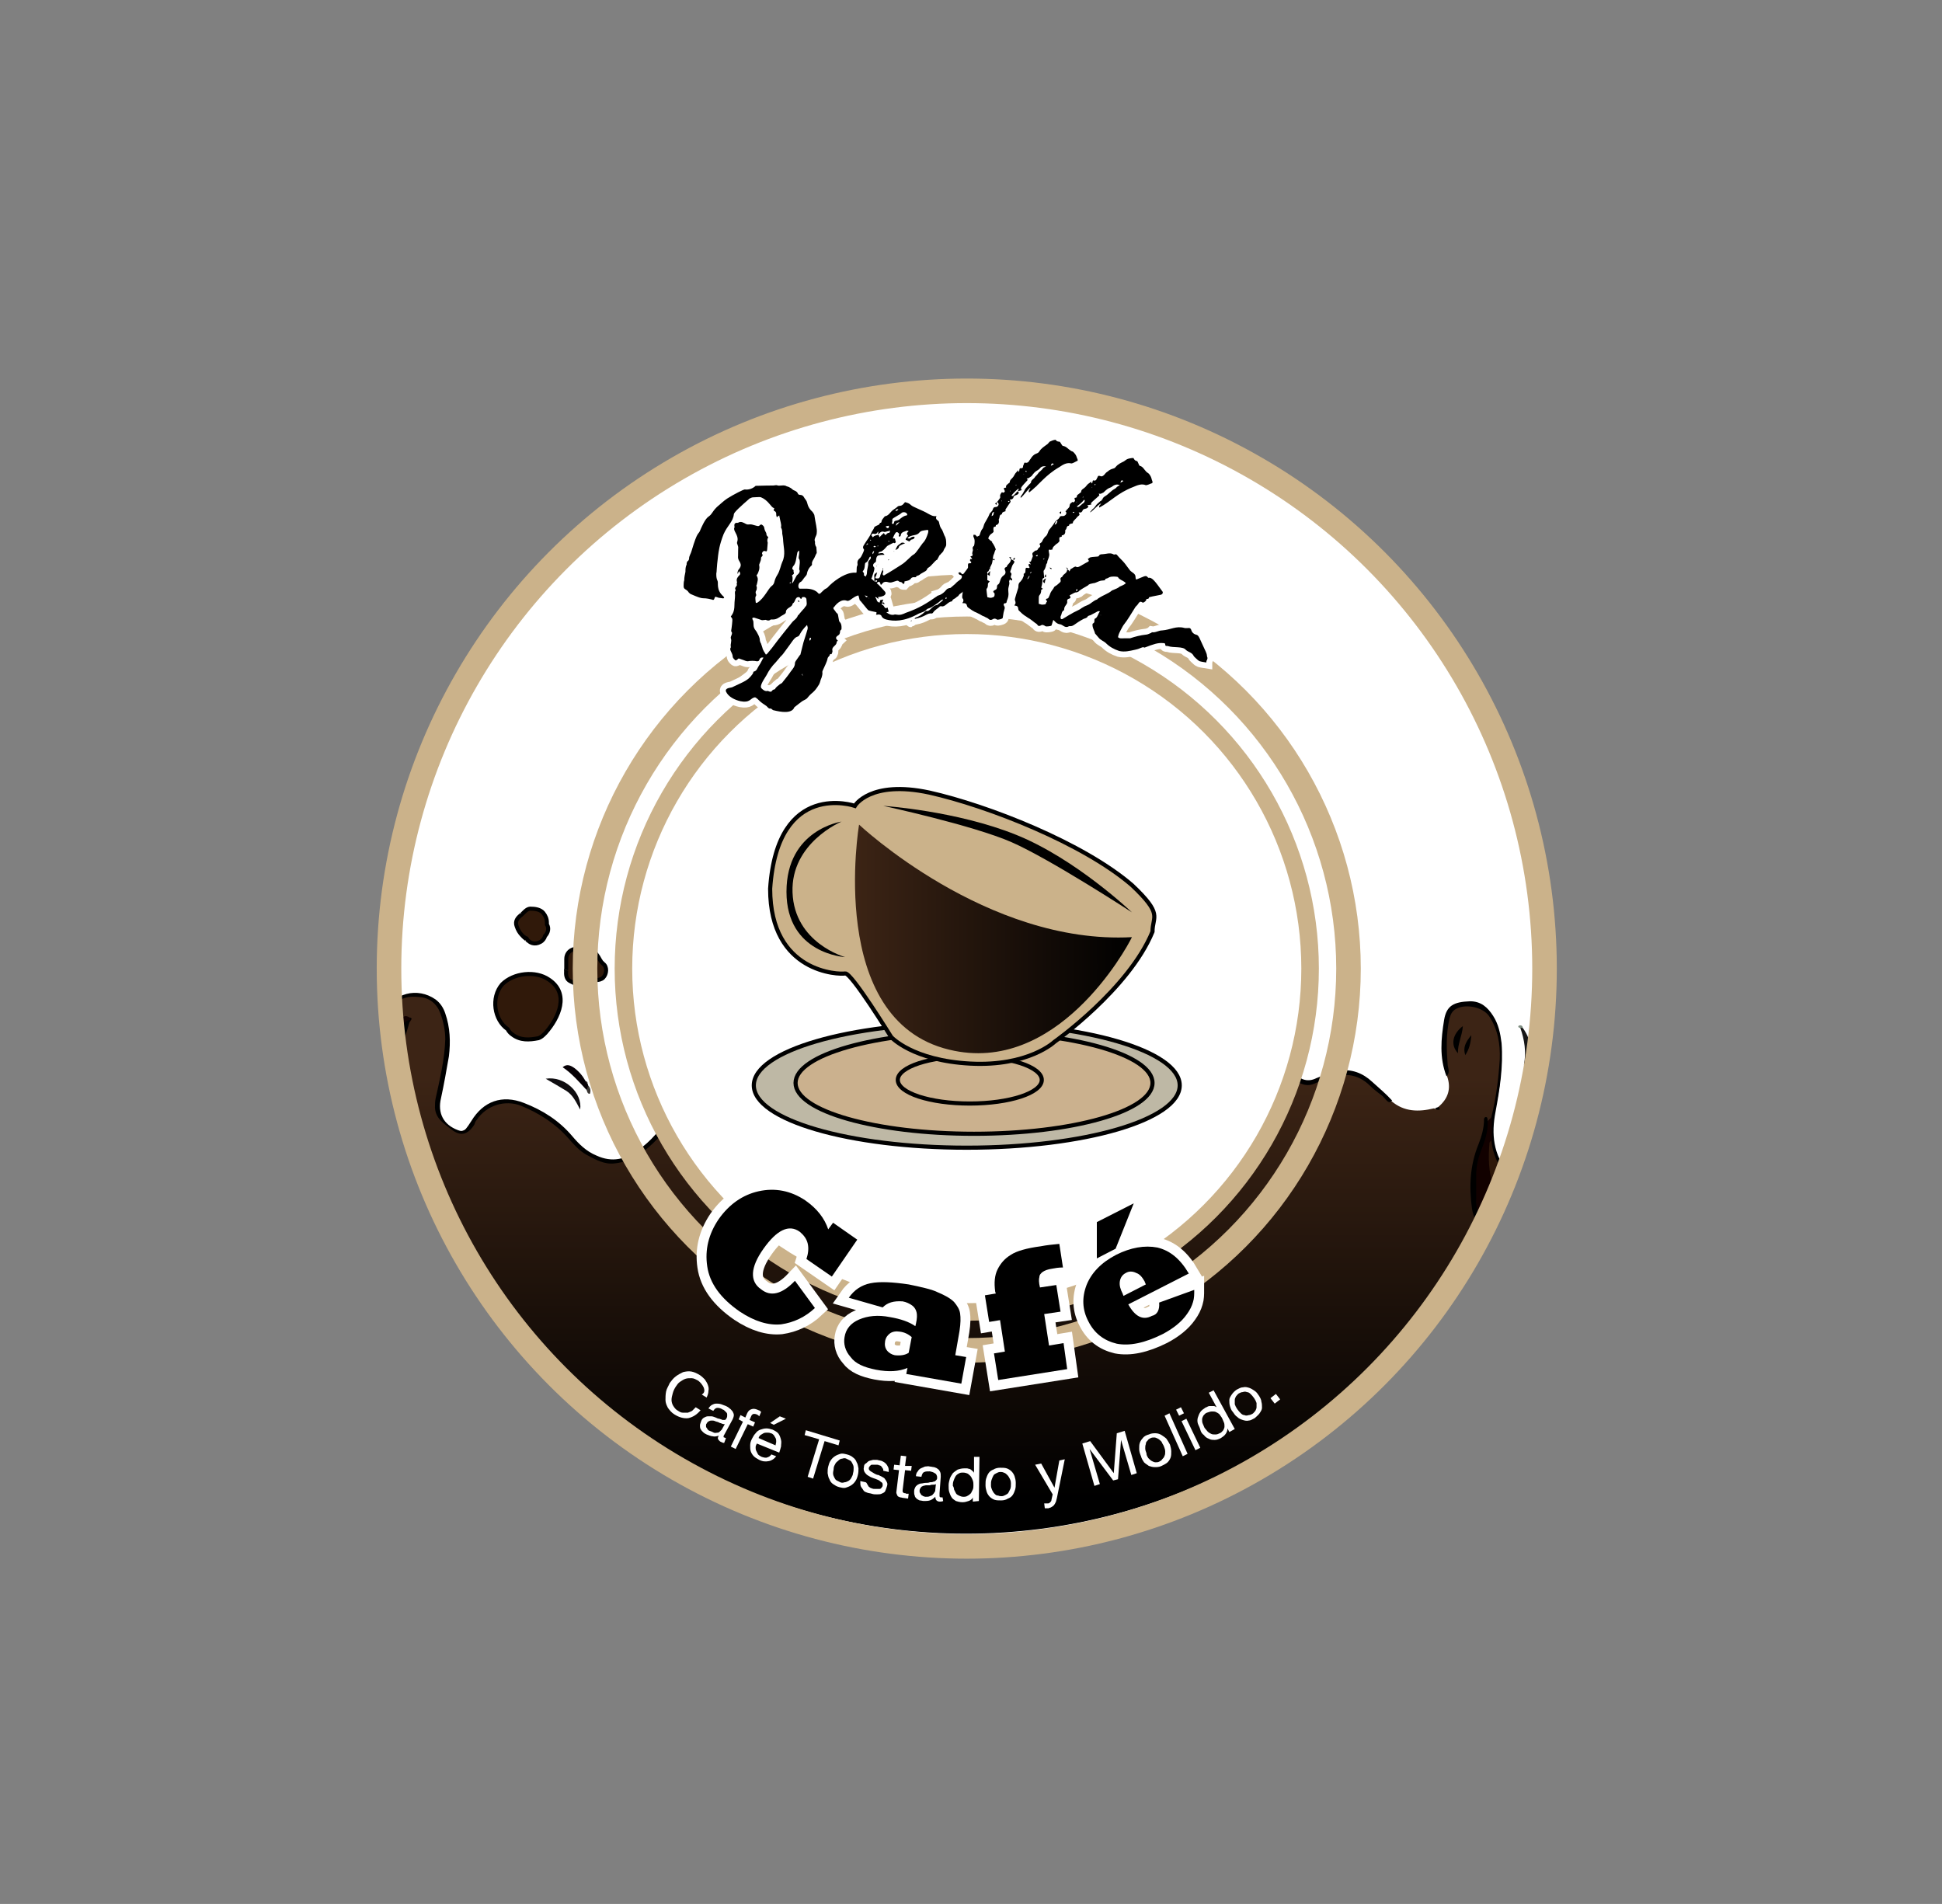 <?xml version="1.0" encoding="utf-8"?>
<!-- Generator: Adobe Illustrator 21.1.0, SVG Export Plug-In . SVG Version: 6.00 Build 0)  -->
<svg version="1.1" id="Layer_1" xmlns="http://www.w3.org/2000/svg" xmlns:xlink="http://www.w3.org/1999/xlink" x="0px" y="0px"
	 viewBox="0 0 321 314.7" style="enable-background:new 0 0 321 314.7;" xml:space="preserve">
<rect x="0" y="0" width="321" height="314.7" fill="#808080" stroke="none"/>
<style type="text/css">
	.st0{fill-rule:evenodd;clip-rule:evenodd;fill:#FFFFFF;}
	.st1{stroke:#FFFFFF;stroke-width:3.269;stroke-miterlimit:10;}
	.st2{clip-path:url(#SVGID_2_);fill-rule:evenodd;clip-rule:evenodd;fill:url(#SVGID_3_);}
	.st3{clip-path:url(#SVGID_2_);fill-rule:evenodd;clip-rule:evenodd;}
	.st4{clip-path:url(#SVGID_2_);fill-rule:evenodd;clip-rule:evenodd;fill:#392C2E;}
	.st5{clip-path:url(#SVGID_2_);fill-rule:evenodd;clip-rule:evenodd;fill:#000001;}
	.st6{clip-path:url(#SVGID_2_);fill-rule:evenodd;clip-rule:evenodd;fill:#000005;}
	.st7{clip-path:url(#SVGID_2_);fill-rule:evenodd;clip-rule:evenodd;fill:#000006;}
	.st8{clip-path:url(#SVGID_2_);fill-rule:evenodd;clip-rule:evenodd;fill:#0C0B0E;}
	.st9{clip-path:url(#SVGID_2_);fill-rule:evenodd;clip-rule:evenodd;fill:#0F0D10;}
	.st10{clip-path:url(#SVGID_2_);fill-rule:evenodd;clip-rule:evenodd;fill:#111012;}
	.st11{clip-path:url(#SVGID_2_);fill-rule:evenodd;clip-rule:evenodd;fill:#0E090E;}
	.st12{clip-path:url(#SVGID_2_);fill-rule:evenodd;clip-rule:evenodd;fill:#060005;}
	.st13{clip-path:url(#SVGID_2_);fill-rule:evenodd;clip-rule:evenodd;fill:#171617;}
	.st14{clip-path:url(#SVGID_2_);fill-rule:evenodd;clip-rule:evenodd;fill:#302E2D;}
	.st15{clip-path:url(#SVGID_2_);fill-rule:evenodd;clip-rule:evenodd;fill:#121414;}
	.st16{clip-path:url(#SVGID_2_);fill-rule:evenodd;clip-rule:evenodd;fill:#171515;}
	.st17{clip-path:url(#SVGID_2_);fill-rule:evenodd;clip-rule:evenodd;fill:#252322;}
	.st18{clip-path:url(#SVGID_2_);fill-rule:evenodd;clip-rule:evenodd;fill:#252221;}
	.st19{clip-path:url(#SVGID_2_);fill-rule:evenodd;clip-rule:evenodd;fill:#25201F;}
	.st20{clip-path:url(#SVGID_2_);fill-rule:evenodd;clip-rule:evenodd;fill:#1F2323;}
	.st21{clip-path:url(#SVGID_2_);fill-rule:evenodd;clip-rule:evenodd;fill:#393532;}
	.st22{clip-path:url(#SVGID_2_);fill-rule:evenodd;clip-rule:evenodd;fill:#2D2121;}
	.st23{clip-path:url(#SVGID_2_);fill-rule:evenodd;clip-rule:evenodd;fill:#353432;}
	.st24{clip-path:url(#SVGID_2_);fill-rule:evenodd;clip-rule:evenodd;fill:#0C0000;}
	.st25{clip-path:url(#SVGID_2_);fill-rule:evenodd;clip-rule:evenodd;fill:#53504B;}
	.st26{clip-path:url(#SVGID_2_);fill-rule:evenodd;clip-rule:evenodd;fill:#7F8E82;}
	.st27{clip-path:url(#SVGID_2_);fill-rule:evenodd;clip-rule:evenodd;fill:#55524C;}
	.st28{clip-path:url(#SVGID_2_);fill-rule:evenodd;clip-rule:evenodd;fill:#9B9488;}
	.st29{clip-path:url(#SVGID_2_);fill-rule:evenodd;clip-rule:evenodd;fill:#263532;}
	.st30{clip-path:url(#SVGID_2_);fill-rule:evenodd;clip-rule:evenodd;fill:#52504B;}
	.st31{clip-path:url(#SVGID_2_);fill-rule:evenodd;clip-rule:evenodd;fill:#120100;}
	.st32{clip-path:url(#SVGID_2_);fill-rule:evenodd;clip-rule:evenodd;fill:#2E180A;}
	.st33{clip-path:url(#SVGID_2_);fill:#30190A;stroke:#000000;stroke-width:0.663;stroke-miterlimit:10;}
	.st34{clip-path:url(#SVGID_2_);}
	.st35{fill:#30190A;stroke:#000000;stroke-width:0.663;stroke-miterlimit:10;}
	.st36{fill:none;stroke:#CBB28A;stroke-width:4.06;stroke-miterlimit:10;}
	.st37{fill:#CBB28A;}
	.st38{fill:#FFFFFF;}
	.st39{fill:#BEB8A5;stroke:#000000;stroke-width:0.683;stroke-miterlimit:10;}
	.st40{fill:#CBB18E;stroke:#000000;stroke-width:0.683;stroke-miterlimit:10;}
	.st41{fill:none;stroke:#000000;stroke-width:0.683;stroke-miterlimit:10;}
	.st42{fill:#CBB28A;stroke:#000000;stroke-width:0.683;stroke-miterlimit:10;}
	.st43{fill:url(#SVGID_4_);}
	.st44{stroke:#FFFFFF;stroke-width:1.962;stroke-miterlimit:10;}
</style>
<g>
	<ellipse class="st0" cx="160.1" cy="160.3" rx="96.1" ry="95.6"/>
	<path d="M132,212.1l3.4,4.5c-1.6,1.6-3.4,2.5-5.6,2.7c-2.1,0.2-4.4-0.4-6.8-2c-3.2-2.2-5.1-4.7-5.5-7.4c-0.4-2.7,0.2-5.3,1.8-7.8
		c1.7-2.5,3.8-4,6.5-4.7c2.7-0.7,5.3-0.2,7.7,1.5c2,1.3,3.3,2.9,3.9,4.7l0.8-1.1l4.1,2.7l-4.2,6.2l-4.2-2.8c0.3-0.9,0.3-1.8,0.1-2.6
		c-0.2-0.8-0.7-1.4-1.3-1.9c-1.8-1.2-3.8-0.3-5.9,2.9c-2.1,3.2-2.2,5.4-0.3,6.7C128.1,214.8,129.9,214.2,132,212.1z"/>
	<path d="M146.6,216.3l-5.6-1.5c0.9-1.3,2-2.1,3.5-2.4c1.5-0.3,3.6-0.3,6.3,0.2c1,0.2,1.9,0.3,2.7,0.5c0.8,0.2,1.5,0.4,2.1,0.6
		c1.2,0.5,2.1,1,2.7,1.6c0.5,0.6,0.9,1.2,1,1.9c0.2,0.7,0.1,1.6-0.1,2.9l-0.7,4.1l1.8,0.3l-0.7,4.4l-9.1-1.5l0.2-1
		c-1.4,0.6-3.1,0.7-5.2,0.4c-2-0.3-3.4-1-4.3-2c-0.9-1-1.2-2.2-1-3.3c0.2-1.3,1-2.3,2.4-2.9c1.4-0.6,3.1-0.8,5-0.5
		c1.8,0.3,3.2,0.8,4.2,1.4l0.1-0.4c0.1-0.9,0.2-1.5,0.1-1.9c-0.1-0.4-0.3-0.8-0.7-1.1c-0.4-0.3-1-0.5-1.6-0.7
		C148.3,215.2,147.4,215.5,146.6,216.3z M151,223.7l0.4-2.6c-0.6-0.5-1.2-0.7-2-0.9c-0.6-0.1-1.2,0-1.6,0.3
		c-0.4,0.3-0.7,0.7-0.8,1.3c-0.1,0.6,0,1.1,0.3,1.5c0.3,0.4,0.8,0.7,1.3,0.8C149.5,224.2,150.3,224.1,151,223.7z"/>
	<path d="M177.2,226.2l-11.4,1.9l-0.7-4.4l1.8-0.3l-0.9-5.2l-1.8,0.3l-0.7-4.4l1.8-0.3l-0.1-0.3c-0.2-1.5-0.1-2.7,0.4-3.7
		c0.5-1,1.2-1.8,2.1-2.4c0.9-0.6,2.6-1.1,4.9-1.5c1-0.2,2.1-0.3,3.1-0.5l0.7,3.9c-0.7,0-1.3,0.1-1.8,0.2c-0.7,0.1-1.2,0.3-1.5,0.5
		c-0.3,0.2-0.6,0.5-0.6,0.9c-0.1,0.3-0.1,0.9,0.1,1.7l2.7-0.4l0.7,4.4l-2.7,0.4l0.9,5.2l2.4-0.4L177.2,226.2z"/>
	<path d="M192.2,215l5.7-2.2c0.1,0.7,0,1.4-0.2,2c-0.2,0.7-0.5,1.3-1,2c-0.9,1.3-2.2,2.5-4,3.4c-2.9,1.5-5.5,2.1-7.6,1.7
		c-2.1-0.4-3.7-1.6-4.7-3.6c-1-1.9-1.1-3.9-0.3-6c0.8-2,2.4-3.7,4.9-5c2.4-1.3,4.6-1.7,6.8-1.2c2.1,0.4,3.9,1.9,5.2,4.3l-9.9,5.2
		c1.1,2,2.4,2.7,3.9,1.9C191.9,216.9,192.3,216.1,192.2,215z M184.9,206.2l-3.1,1.6l0-6l6-3.2L184.9,206.2z M186.4,213.9l3.7-1.9
		c-0.1-0.3-0.2-0.4-0.2-0.5c-0.4-0.7-0.8-1.2-1.4-1.4c-0.6-0.3-1.2-0.2-1.7,0.1c-0.6,0.3-0.9,0.8-1,1.4c-0.1,0.7,0.1,1.3,0.5,2.1
		C186.3,213.7,186.3,213.8,186.4,213.9z"/>
	<path class="st1" d="M131.3,209.7l3.3,4.5c-1.6,1.5-3.5,2.4-5.6,2.7c-2.1,0.2-4.4-0.5-6.8-2.1c-3.2-2.2-5-4.7-5.4-7.5
		c-0.4-2.7,0.2-5.3,1.9-7.8c1.7-2.4,3.9-4,6.6-4.6c2.7-0.6,5.3-0.1,7.7,1.5c2,1.4,3.2,3,3.8,4.8l0.8-1.1l4,2.8l-4.2,6.1l-4.2-2.9
		c0.3-0.9,0.4-1.8,0.2-2.6c-0.2-0.8-0.7-1.4-1.3-1.9c-1.8-1.3-3.8-0.3-6,2.8c-2.2,3.1-2.3,5.4-0.4,6.7
		C127.3,212.3,129.2,211.8,131.3,209.7z"/>
	<path class="st1" d="M145.8,214l-5.6-1.6c0.9-1.3,2.1-2.1,3.6-2.4c1.5-0.3,3.6-0.2,6.3,0.2c1,0.2,1.9,0.4,2.7,0.6
		c0.8,0.2,1.5,0.4,2.1,0.7c1.2,0.5,2.1,1,2.7,1.6c0.5,0.6,0.9,1.2,1,1.9c0.1,0.7,0.1,1.6-0.1,2.9l-0.7,4l1.8,0.3l-0.8,4.4l-9.1-1.6
		l0.2-1c-1.4,0.6-3.1,0.7-5.2,0.3c-2-0.4-3.4-1.1-4.2-2.1c-0.9-1-1.2-2.2-1-3.3c0.2-1.3,1-2.3,2.4-2.9c1.4-0.6,3.1-0.8,5.1-0.4
		c1.8,0.3,3.2,0.8,4.2,1.5l0.1-0.4c0.2-0.9,0.2-1.5,0.1-1.9c-0.1-0.4-0.3-0.8-0.7-1.1c-0.4-0.3-1-0.6-1.6-0.7
		C147.6,213,146.6,213.3,145.8,214z M150.1,221.5l0.5-2.6c-0.6-0.5-1.2-0.8-2-0.9c-0.6-0.1-1.2,0-1.6,0.3c-0.4,0.3-0.7,0.7-0.8,1.3
		c-0.1,0.6,0,1.1,0.3,1.5c0.3,0.4,0.8,0.7,1.3,0.8C148.7,222,149.4,221.9,150.1,221.5z"/>
	<path class="st1" d="M176.3,224.3l-11.4,1.8l-0.7-4.4l1.8-0.3l-0.8-5.2l-1.8,0.3l-0.7-4.4l1.8-0.3l-0.1-0.3
		c-0.2-1.5-0.1-2.7,0.4-3.7c0.5-1,1.2-1.8,2.2-2.4c0.9-0.6,2.6-1.1,4.9-1.4c1-0.2,2.1-0.3,3.1-0.4l0.6,3.9c-0.7,0-1.3,0.1-1.8,0.2
		c-0.7,0.1-1.2,0.3-1.5,0.5c-0.3,0.2-0.6,0.5-0.6,0.9c-0.1,0.3-0.1,0.9,0.1,1.7l2.7-0.4l0.7,4.4l-2.7,0.4l0.8,5.2l2.4-0.4
		L176.3,224.3z"/>
	<path class="st1" d="M191.5,213.3l5.8-2.1c0,0.7,0,1.4-0.2,2s-0.5,1.3-1,2c-0.9,1.3-2.3,2.4-4,3.3c-3,1.5-5.5,2-7.6,1.6
		c-2.1-0.5-3.7-1.7-4.7-3.7c-1-1.9-1.1-3.9-0.3-6c0.8-2,2.4-3.7,4.9-5c2.4-1.2,4.7-1.6,6.8-1.2c2.1,0.5,3.8,1.9,5.2,4.3l-10,5.1
		c1.1,2,2.4,2.7,3.9,1.9C191.2,215.2,191.6,214.4,191.5,213.3z M184.2,204.4l-3.1,1.6l0-6l6.1-3.1L184.2,204.4z M185.6,212.1
		l3.7-1.9c-0.1-0.3-0.2-0.4-0.2-0.5c-0.4-0.7-0.8-1.2-1.4-1.4c-0.6-0.3-1.2-0.3-1.7,0c-0.6,0.3-0.9,0.8-1,1.4
		c-0.1,0.7,0.1,1.3,0.5,2.1C185.5,211.9,185.6,212,185.6,212.1z"/>
	<g>
		<defs>
			<circle id="SVGID_1_" cx="159.7" cy="158" r="95.5"/>
		</defs>
		<clipPath id="SVGID_2_">
			<use xlink:href="#SVGID_1_"  style="overflow:visible;"/>
		</clipPath>
		<linearGradient id="SVGID_3_" gradientUnits="userSpaceOnUse" x1="157.528" y1="177.987" x2="157.528" y2="247.801">
			<stop  offset="0" style="stop-color:#3C2415"/>
			<stop  offset="1" style="stop-color:#000000"/>
		</linearGradient>
		<path class="st2" d="M307.8,172.2c1-0.9,2.2-1.4,3.5-1.7c1.1-0.3,1.1-0.2,1.2,0.9c0,0.3,0.1,0.7,0.1,1c-0.1,3.5-0.2,7-0.2,10.5
			c-0.3,22.7-0.5,58.6-0.8,81.3c0,2.5,0.2,2.1-2.2,2.1c-55.3-0.6-110.5-1.2-165.8-1.8c-45.4-0.5-90.8-1-136.1-1.5
			c-1.2,0-2.3,0-3.5,0c-1.8,0-1.8,0.2-1.7-1.7c0-0.6,0-1.3,0-1.9c0.1-9.7,0.2-32.5,0.3-42.2c0-0.5,0.3-1.2-0.3-1.6
			c0.3-1.3,1.5-1.5,2.4-1.9c3.2-1.5,6.6-2.5,10.1-2.4c2,0,4,0.7,5.9,1.3c4.6,1.4,8.8,0.9,12.6-2.2c1.4-1.1,2.4-2.5,3.2-4.1
			c1.4-2.8,2.8-5.6,3.8-8.6c1.6-4.7,4.2-6,8.9-4.6c1.6,0.5,2.8,0,3.7-1.5c0.5-0.8,0.7-1.9,1.3-2.6c1.4-1.7,3-2.1,5-1.1
			c3.1,1.5,5.2,0.3,5.4-3.2c0.1-2.1-0.1-4.1-0.7-6.1c-1-3.2-1.2-6.4-0.5-9.7c0.5-2.2,1.5-4,3.9-4.5c2-0.4,3.9-0.1,5.2,1.7
			c1.1,1.5,1.3,3.2,1.4,5c0.1,3.2-0.7,6.3-1.4,9.5c-0.7,3-0.1,4.4,2.4,6c1.2,0.7,2,0.5,3-1c0.9-1.5,2-2.7,3.7-3.3
			c1.6-0.5,3.2-0.4,4.8,0.2c3.8,1.4,6.5,4.2,9.3,6.9c3.3,3.2,6.7,3.2,10.3,0.4c2.1-1.6,3.6-3.5,4.7-5.8c0.9-1.8,1.9-3.5,3-5.1
			c1-1.5,2.3-2.5,4.1-2.8c2.4-0.4,4.6-1.1,7-1.7c3.1-0.8,5.4-2.5,6.8-5.5c2.3-5.1,7.7-8.7,13.9-7.9c4.6,0.6,6.7-1,8.3-5.4
			c1-2.7,1.8-5.4,2.8-8.1c1.5-3.8,4.7-6.3,8.6-6.3c3.8,0,7.5,2.6,8.9,6.2c1.1,2.7,1.2,5.5,1.3,8.3c0.1,2.3,0.2,4.7,0.8,7
			c1.4,5.3,6.2,8.2,11.6,7c1.5-0.3,2.9-0.9,4.3-1.6c2.5-1.3,5.1-2.5,8-2.9c5.9-0.2,9.6,3.4,10.6,8.2c0.4,2.2,1.8,3.9,3.7,5.1
			c0.7,0.5,1.5,0.6,2.5,0.4c1.3-0.4,2.5-0.9,3.8-1.3c2.3-0.6,4.1,0.3,5.8,1.6c1.2,0.9,1.9,2.4,3.5,2.8c2.1,1.8,4.5,1.8,7,1.2
			c0.2,0,0.6,0.4,0.7-0.2c1.7-1.4,2.2-3.1,1.5-5.1c-0.5-2.4-0.3-4.8-0.3-7.1c0-0.5,0-0.9,0.1-1.4c0.3-1.5,0.7-3,2.6-3.3
			c2.1-0.4,4,0.3,5,2c1.3,2,1.6,4.4,1.6,6.7c-0.1,3.2-0.4,6.5-1.4,9.6c-0.1,0.5-0.4,0.9-0.8,1.1c-1.1,2.4-1.8,4.9-2.4,7.4
			c-0.6,2.4-0.5,4.9,0,7.3c0.8,4.2,5.1,6.4,8.6,5.4c2.7-0.8,5.3-1.6,8.2-1.1c1.3,0.2,2.1,0.7,2.5,2c0.2,0.6,0.4,1.2,0.7,1.8
			c0.7,1.3,1.7,1.8,3.2,1.6c2.8-0.4,5-1.9,7.2-3.4c4-2.7,8-5.4,11.9-8.3c0.9-0.7,2.1-1,3.1-1.6c0.5-0.5,0.4-0.7-0.3-0.5
			c-1.6,0.6-3.2,1.2-4.7,2.1c-0.5,0.3-1.2,0.9-1.7,0c1-1.6,2.8-2.4,3.9-3.9c3.1-3.8,6.5-7.4,9.1-11.6c2.4-2,4.1-4.7,6.6-6.7
			c0.9-0.7,2.2-0.9,2.9-1.9c0.6-0.5,1.3-1,2.1-1.3C307.6,172.8,307.7,172.6,307.8,172.2z"/>
		<path class="st3" d="M200.5,165.4c-2.9,0.5-5.6,1.6-8.2,3c-2.1,1.1-4.3,1.8-6.7,1.8c-4,0-8-2.5-9.4-7c-0.6-1.9-0.7-3.9-0.9-5.8
			c-0.1-2-0.2-4.1-0.4-6.1c-0.3-3.1-1.5-5.7-3.9-7.8c-2-1.7-4.4-2.3-6.9-1.9c-3.1,0.5-5.6,2.2-6.8,5.4c-1.2,3-1.9,6.2-3.2,9.2
			c-1,2.3-2.4,4.2-5,5c-0.6,0.2-1.3,0.1-1.9,0.1c-1.9,0-3.8-0.2-5.6,0c-2.6,0.2-4.5,1.9-6.5,3.5c-1.7,1.3-2.7,3.1-3.5,5
			c-1.2,3-3.7,4.1-6.4,4.9c-2.3,0.7-4.7,1.4-7.1,1.8c-1.6,0.3-2.9,1.1-3.8,2.5c-0.9,1.5-2,3-2.7,4.7c-0.8,1.7-1.7,3.2-2.9,4.5
			c-1.9,2-4.2,3.8-7.1,4.1c-1.7,0.2-3.1-0.6-4.6-1.4c-1.3-0.7-2.2-1.8-3.1-2.8c-2.1-2.4-4.8-4.1-7.7-5.3c-2.7-1.1-5.8-0.1-7.4,2.3
			c-0.2,0.2-0.3,0.5-0.4,0.8c-1.1,1.7-2.3,2-3.9,0.7c-1.1-0.9-2.5-1.7-2.6-3.5c0-0.5,0-1,0.1-1.5c0.7-3.2,1.5-6.5,1.6-9.8
			c0-1.5-0.3-2.9-0.8-4.3c-0.6-1.6-1.8-2.6-3.5-2.7c-1.8-0.2-3.4,0.1-4.4,1.8c-0.7,1.1-1.1,2.2-1.2,3.4c0,0.9-0.3,1.8-0.3,2.8
			c0,2,0.4,3.9,1,5.8c0.6,2.1,0.9,4.3,0.6,6.5c-0.1,0.8-0.3,1.6-0.8,2.3c-1.2,1.8-2.8,2.2-4.6,1.2c-0.5-0.3-1-0.6-1.6-0.7
			c-1.7-0.3-3.2,0.5-4,2.2c-0.2,0.5-0.5,0.9-0.6,1.4c-0.8,2.1-2.6,2.8-4.7,2c-1.4-0.5-2.8-0.6-4.3-0.1c-1.3,0.4-2.2,1.1-2.8,2.2
			c-0.3,0.6-0.7,1.1-0.9,1.7c-0.8,3-2.3,5.7-3.6,8.5c-1.8,3.8-4.6,6.6-8.8,7.6c-2.8,0.7-5.5,0.6-8.2-0.5c-1.4-0.5-2.9-0.8-4.4-1.2
			c-1-0.3-1.8,0.3-2.8,0.2c-3.3-0.2-6.2,1.2-9.1,2.6c-0.6,0.3-1.3,0.5-1.7,1.1l0,0c-0.3,0-0.5-0.1-0.4-0.4c0.3-0.3,0.6-0.6,0.8-0.9
			c1.6-0.9,3.3-1.6,5-2.2c3.4-1.2,6.8-1.6,10.3-0.6c0.9,0.3,1.8,0.4,2.7,0.8c2.6,1,5.2,1,7.8,0.4c3.2-0.7,5.7-2.6,7.2-5.4
			c1.7-2.9,3.2-6,4.2-9.2c0.3-0.9,0.7-1.7,1.1-2.6c1.4-2.7,4.4-3.8,7.7-2.9c0.2,0.1,0.4,0.1,0.7,0.2c1.6,0.5,2.5,0.2,3.3-1.3
			c0.3-0.5,0.5-1.1,0.7-1.6c1.5-3,3.7-3.7,6.6-2c1.7,1,2.7,0.7,3.8-1c0.6-1,0.7-2.1,0.7-3.2c0-1.6-0.3-3.3-0.8-4.8
			c-0.9-2.8-1.1-5.7-0.7-8.7c0.1-0.9,0.3-1.8,0.7-2.7c1.5-3.4,5.5-4.4,8.5-2.3c0.8,0.6,1.3,1.4,1.6,2.3c0.8,2.3,0.9,4.7,0.6,7.1
			c-0.4,2.3-0.8,4.6-1.3,6.9c-0.6,2.5,0.4,4.4,2.8,5.3c0.5,0.2,0.9,0.2,1.3-0.2c0.3-0.4,0.6-0.8,0.9-1.3c2-3.3,5.1-4.4,8.7-3
			c3.1,1.2,5.8,2.9,8,5.5c1.1,1.3,2.3,2.5,4,3.2c2.6,1.2,4.8,0.6,6.9-0.9c2.1-1.5,3.8-3.4,5-5.8c0.9-1.9,2-3.7,3.1-5.5
			c1-1.5,2.2-2.4,4-2.9c3.1-0.7,6.3-1.4,9.3-2.6c1.7-0.7,3-1.7,3.8-3.4c0.2-0.4,0.5-0.7,0.6-1.1c1.2-3.4,4.1-5.2,6.7-7.1
			c1.6-1.2,3.5-1.3,5.4-1.2c1.1,0,2.2,0.1,3.3,0.2c3.3,0.3,5.6-1.1,6.6-4.4c0.9-3,2.1-5.9,3.2-8.9c1.2-3.4,3.6-5.6,7.3-6.4
			c4.3-0.9,8.6,1.3,10.7,5.4c1.5,2.9,1.9,6.1,1.9,9.3c0,2.4,0,4.8,0.6,7.1c1,3.8,4.3,6.5,8.3,6.6c2.4,0.1,4.6-0.5,6.7-1.6
			c2.4-1.2,4.9-2.4,7.7-2.9c1-0.2,2-0.3,2.9,0C202.2,165.8,201.1,164.9,200.5,165.4z"/>
		<path class="st4" d="M2,215.2c0.1,0.1,0.3,0.3,0.4,0.4C2.3,216,2,216.2,1.8,216C1.4,215.7,1.6,215.4,2,215.2z"/>
		<path class="st5" d="M295.8,182.7c-0.5,1.7-1.8,2.8-2.8,4.1c-2.4,2.9-4.3,6-7.1,8.5c-1,0.9-2.1,1.8-3.2,2.7
			c-1,1.9-2.7,2.8-4.5,3.7c-0.8,0.4-1.6,0.8-2.4,1.1c-1.7,0.4-3.4,1.2-5.2,1.2c-2.2,0-4.2-0.6-6-2c-0.1-0.1-0.3-0.2-0.4-0.4
			c-0.1-0.1-0.2-0.3-0.4-0.4c-0.1-0.1-0.2-0.3-0.3-0.4c-1.7-2.5-3.9-3.5-7.1-3c-4.9,0.7-8.3-2.5-9.9-7.1c-0.3-0.8-0.4-1.6-0.5-2.4
			c0-1.2,0-2.4,0.5-3.6c0.8-3.2,1.2-6.4,1.4-9.6c0.1-2.5-0.3-5-1.8-7.2c-1-1.4-3.7-2-5.3-1.2c-0.7,0.3-1,0.9-1.2,1.6
			c-0.6,2.6-0.5,5.2-0.3,7.8c0.1,0.6,0.4,1.2-0.2,1.8c-1.2-3.1-0.9-6.2-0.4-9.3c0.4-2.4,1.6-3,4.3-3.1c1.8,0,2.9,1,3.8,2.4
			c0.9,1.4,1.2,2.9,1.4,4.5c0.3,3.9-0.3,7.6-1,11.4c-0.7,3.6-0.4,7.1,2.2,10.1c1.9,2.2,4.2,3.2,7,2.7c2.7-0.5,4.9,0,6.7,2.2
			c0.4,0.4,0.8,0.9,1.1,1.4c1.3,2.3,5.8,3.3,8.2,2.5c2.6-0.9,5.3-1.6,7.5-3.3c2.5-2,5-4,7.1-6.5c2.3-2.7,4.5-5.4,6.7-8.1
			c0.6-0.7,0.8-1.7,1.5-2.3C295.8,182.2,295.9,182.3,295.8,182.7z"/>
		<path class="st5" d="M200.5,165.4c0.3-0.4,0.7-0.3,1-0.3c0.4,0,0.8,0,1.1-0.3c4.6,0.8,7.6,3.3,8.6,8c0.4,1.8,1.3,3.4,2.8,4.7
			c1.1,1,2.2,1.4,3.6,0.7c1.2-0.5,2.4-0.9,3.6-1.2c2.2-0.4,4.1,0.4,5.6,1.8c1.1,1,2.3,2,3.3,3.1c-0.4,0.5-0.7,0.2-1-0.1
			c-0.8-0.9-1.8-1.5-2.6-2.3c-2.2-2.2-4.7-2.2-7.4-1.1c-0.6,0.2-1.2,0.4-1.8,0.7c-1.1,0.5-2.1,0.2-3-0.4c-1.9-1.2-3.3-3-3.8-5.2
			C209.8,169,206.1,165.3,200.5,165.4z"/>
		<path class="st6" d="M295.8,182.7c-0.1-0.1-0.2-0.2-0.3-0.4c2.3-2.1,4-4.8,6.6-6.7c1-0.7,1.9-1.3,3-1.7c0.3,0.6-0.3,0.7-0.6,0.8
			c-2.3,1-3.8,2.9-5.3,4.6C298.1,180.5,297.1,181.7,295.8,182.7z"/>
		<path class="st7" d="M294.5,179.1c-0.8-2.1-0.2-3.8,1-5.4c0.5-0.6,1-1.2,2.1-1.1c-0.7,1.1-1.5,2-2,3.1
			C295.1,176.9,294.9,178,294.5,179.1z"/>
		<path class="st8" d="M34.7,196.7c-1.1-2.2,0.6-5.4,3.5-6.3C36.8,192.4,35.5,194.3,34.7,196.7z"/>
		<path class="st9" d="M90.2,178.3c3.1-0.5,6.1,2.3,5.7,5.1c-0.7-1.3-1.2-2.4-2.3-3.1C92.6,179.7,91.6,179.1,90.2,178.3z"/>
		<path class="st10" d="M36.6,196.2c0.9-2,2.1-3.7,4.1-4.7c-1.2,2-2.9,3.6-3.8,5.8C36.1,197.2,36.5,196.7,36.6,196.2z"/>
		<path class="st11" d="M134.1,159.8c-0.3,0.3-0.6,0.7-1,1c-1.3,1-2.2,2.2-2.4,4.2c-0.8-1.4-0.7-2.4,0-3.3c0.7-0.9,1.5-1.6,2.6-1.9
			C133.7,159.7,133.9,159.7,134.1,159.8z"/>
		<path class="st12" d="M97.1,179.1c0.1,0.1,0.1,0.2,0.1,0.3c0.1,0.3,0.3,0.7-0.3,0.7c-1.2-1.3-2.4-2.7-3.9-3.7
			c0.7-0.6,1.3-0.3,1.9,0.1c0.8,0.6,1.4,1.3,1.9,2.2C97,178.8,97,178.9,97.1,179.1z"/>
		<path class="st13" d="M251.7,169.9c1.6,2.2,1.7,4.5,0.2,6.1c0.4-2.1,0.1-4.1-0.6-6.1C251.4,169.7,251.6,169.7,251.7,169.9z"/>
		<path class="st14" d="M179.1,149.4c-0.4-1.7-0.6-3.4-1.2-5.2C179.4,145.3,180,147.4,179.1,149.4z"/>
		<path class="st15" d="M254.2,171.3c0.7,1.7,0.9,3.4,0.6,5.3c-0.4,0.2-0.5-0.1-0.6-0.3c-0.1-1.2-0.5-2.5-0.4-3.7
			C253.7,172.1,253.3,171.5,254.2,171.3z"/>
		<path class="st16" d="M130.5,159.5c-0.6,1.3-1.2,2.5-1.9,3.9c-0.6-1.9-0.1-3,1.8-4.4C130.5,159.2,130.6,159.3,130.5,159.5z"/>
		<path class="st10" d="M292.3,175.1c0.6-1.4,1.5-2.6,2.9-3.4c0.2,0.1,0.2,0.3,0.1,0.5c-0.7,1.4-1.9,2.4-2.6,3.7
			C292,175.9,292.3,175.5,292.3,175.1z"/>
		<path class="st17" d="M181.1,146.5c0.6,1.8,0.6,2,0,3.5c-0.1-1-0.4-1.8-0.4-2.6C181,147.1,180.8,146.7,181.1,146.5z"/>
		<path class="st18" d="M181.1,146.5c-0.1,0.3-0.1,0.6-0.4,0.8c-0.1-0.1-0.1-0.2-0.1-0.3c-0.1-0.2-0.1-0.5-0.3-0.8
			c-0.1-0.5-0.3-0.9-0.4-1.4c-0.1-0.4,0.1-0.5,0.4-0.4c0.2,0.3,0.4,0.6,0.4,0.9c0,0.2,0.1,0.3,0.2,0.5
			C181.1,146.1,181.1,146.3,181.1,146.5z"/>
		<path class="st19" d="M36.6,196.2c0.1,0.4-0.1,0.8,0.3,1.1c0,0.5-0.2,0.9-0.6,1.5C36.2,197.8,36.1,197,36.6,196.2z"/>
		<path class="st20" d="M254.2,171.3c-0.5,0.3-0.3,0.8-0.4,1.2c-0.4-0.8-0.3-1.6-0.3-2.7C253.9,170.4,254.2,170.8,254.2,171.3z"/>
		<path class="st21" d="M96.9,180.1c0.3-0.2,0.2-0.5,0.3-0.7c0.4,0.4,0.5,0.9,0.3,1.4C97,180.8,97.1,180.3,96.9,180.1z"/>
		<path class="st22" d="M254.1,176.2c0.2,0.1,0.4,0.2,0.6,0.3c0,0.3-0.2,0.7-0.5,0.6C253.9,177,254.1,176.6,254.1,176.2z"/>
		<path class="st23" d="M292.3,175.1c0.1,0.3,0.1,0.6,0.3,0.8c-0.1,0.4-0.4,0.6-0.6,0.1C291.9,175.7,292,175.4,292.3,175.1z"/>
		<path class="st24" d="M307.8,172.2c0.2,0.2,0.2,0.4,0,0.5c-0.3,0.2-0.5,0.2-0.7-0.1C307.3,172.4,307.5,172.3,307.8,172.2z"/>
		<path class="st25" d="M180.4,144.5c-0.2,0-0.3,0.2-0.4,0.4c0,0-0.1-0.1-0.1-0.1c-0.2-0.3-0.4-0.7-0.1-0.9
			C180.1,143.8,180.3,144.2,180.4,144.5z"/>
		<path class="st5" d="M237.8,183c0.1,0.1,0.3,0.3,0.1,0.4c-0.3,0.1-0.5,0-0.7-0.2C237.4,183.1,237.6,183,237.8,183z"/>
		<path class="st26" d="M251.7,169.9c-0.2,0-0.3,0-0.5,0c-0.3-0.1-0.3-0.3-0.1-0.4C251.5,169.4,251.7,169.6,251.7,169.9z"/>
		<path class="st27" d="M295.3,172.2c0-0.2,0-0.3-0.1-0.5c0-0.2,0.2-0.3,0.4-0.3c0.1,0.1,0.1,0.2,0.1,0.2c0,0.1,0,0.1-0.1,0.1
			C295.6,172,295.5,172.1,295.3,172.2z"/>
		<path class="st28" d="M295.6,171.8c0-0.1,0-0.3-0.1-0.4c0.1-0.1,0.2-0.3,0.3-0.1C296,171.5,295.8,171.7,295.6,171.8z"/>
		<path class="st29" d="M134.1,159.8c-0.2,0-0.5-0.1-0.7-0.1c0.2-0.2,0.4-0.4,0.7-0.3C134.3,159.6,134.3,159.8,134.1,159.8z"/>
		<path class="st30" d="M130.5,159.5c0-0.2-0.1-0.3-0.1-0.5c0.1-0.2,0.2-0.3,0.3-0.1C130.9,159.2,130.7,159.4,130.5,159.5z"/>
		<path class="st17" d="M180.4,146.3c0.3,0.2,0.3,0.5,0.3,0.8C180.5,146.8,180.4,146.6,180.4,146.3z"/>
		<path class="st21" d="M97.1,179.1c-0.2-0.1-0.3-0.2-0.2-0.4C97,178.8,97.2,178.9,97.1,179.1z"/>
		<path class="st17" d="M181,145.9c-0.1-0.2-0.2-0.3-0.2-0.5C180.9,145.6,181,145.7,181,145.9z"/>
		<path class="st31" d="M246.6,184.6c0,1.3,0,2.6,0,3.9c-0.1,2.5,0,5,0.9,7.3c1,2.6,3.1,3.8,5.8,3.3c1.4-0.2,2.9-0.6,4.3-0.9
			c2.8-0.6,4.9,0.4,6.5,2.7l0,0c0.1,0.1,0.2,0.2,0.4,0.4l0,0c0.7,0.9,1.5,1.8,2,2.8c0.5,1,1.5,1.3,2.7,1.1c1.8-0.2,3.3-1.2,4.8-1.9
			c0.7-0.3,1.4-0.6,2-0.9c0.7-0.7,1.7-1,2.6-1.4c1.6-0.7,2.8-2.1,4.2-3.1c0.5,0.6,0.9,0.1,1.2-0.1c1.5-1.1,3.4-1.5,5-2.4
			c0.1,0,0.1-0.1,0.2-0.1c0.4-0.1,1-0.4,1.2,0.2c0.3,0.5-0.1,0.8-0.6,1.1c-3,0.7-5.2,2.8-7.6,4.5c-3.8,2.5-7.5,5.1-11.4,7.5
			c-0.7,0.4-1.4,0.7-2.1,0.9c-2.9,0.9-4.4,0.2-5.4-2.7c-0.8-2.2-0.8-2.2-3.2-2.4c-2.6-0.3-5.1,0.5-7.6,1.1c-4.5,1.1-8.3-1.5-8.8-6.1
			c-0.3-3.4-0.4-6.9,1.1-10.1c0.6-1.3,0.5-2.7,1.1-4C246.2,185,246.4,184.8,246.6,184.6z"/>
		<path class="st31" d="M65.4,169.3c0.3-0.3,0.7-0.5,0.9-0.8c0.5-0.8,1-0.6,1.6-0.2c0.1,0.1,0.1,0.2,0,0.4l0,0
			c-1.8,2.1-2.1,4.9-0.8,6.6c0,0,0.1,0.1,0.1,0.1c-0.8,1.2,0,2.3,0.2,3.4c0.1,2.6,0.7,5.1,1.4,7.5c0.9,3.3-0.6,7-3.5,8.6
			c-2.1,1.2-3.7,0.9-5.9-1c-1.5-1.4-1.8-1.3-2.5,0.6c-1.6,4.5-1.6,4.5-6.3,4.3c-1.2-0.1-2.3,0.1-3.4,0.5c-1.6,0.5-2.4,1.7-2.5,3.5
			c0,0.2-0.1,0.6-0.3,0.4c-0.7-0.5-0.9-1.5-0.5-2.2c0.9-1.6,1.9-3.1,3.1-4.4c1.2-1.2,2.7-1.8,4.4-1.8c1.9-0.1,1.9,0,2.5-1.9
			c0.4-1.2,0.7-2.3,1.8-3.2c1.2-1,1.8-1.2,3.1-0.4c1.3,0.7,2.5,1.4,3.9,2c0.8,0.3,1.2,0.2,1.7-0.4c0.8-1,1.3-2.1,1.5-3.3
			c0.7-3.1,0.6-6.2-0.6-9.2c-1-2.5-0.6-5.2-0.5-7.8c0-0.1,0.2-0.3,0.3-0.4c0.5,0.8,0,1.6,0.2,2.4C65,171.5,65.5,170.4,65.4,169.3z"
			/>
		<path class="st31" d="M124.2,179.4c-0.7,0.7-1.4,0.2-2.2,0.4c0.3-1.4,1.4-1.5,2.3-1.8c1.8-0.5,3.6-1,5.3-1.8
			c1.9-0.9,2.7-2.4,3.3-4.4c1.2-4.1,3.5-7.6,8.5-8.4c1.2-0.2,2.3-0.2,3.5-0.3c1.3-0.1,2.7-0.2,4-0.4c1.7-0.3,3.1-1.2,4-2.8
			c1.1-1.9,2.9-2.8,5-3c0,0.1,0.1,0.1,0.1,0.2c0,0.1-0.1,0.1-0.1,0.2l0,0c-0.1,0.1-0.2,0.2-0.4,0.4l0,0c-0.9,1-1.6,2.1-2.2,3.4
			c-1.9,4.1-5.4,5.6-9.6,5.6c-1.6,0-3.1,0.3-4.6,0.7c-2.7,0.8-4.7,2.4-5.6,5.2c-1.5,4.4-4.9,6-9.2,6.1c-0.7,0-1.4,0.2-2,0.4
			c-0.1,0-0.4-0.1-0.2,0.2C124,179.2,124.1,179.3,124.2,179.4z"/>
		<path class="st31" d="M167.4,143.7c0.8-0.7,1.6-0.2,2.2,0.3c2.3,2,3.7,4.5,3.7,7.6c0,0.6,0,1.2,0,1.7c-0.1,2-0.1,3.9-0.3,5.9
			c-0.4,2.8-0.1,5.7,1.4,8.3c0.2,0.5,0.9,1.1,0.2,1.5c-0.6,0.3-0.9-0.5-1.3-0.9c-1.7-2.3-2.7-4.9-3.4-7.6c-0.2-0.8-0.7-1.6-0.8-2.5
			c-0.1-4,0.7-7.9-0.2-11.9C168.6,145.2,168.2,144.4,167.4,143.7z"/>
		<path class="st3" d="M245.9,185.3c0.1,1.9-0.6,3.6-1.2,5.2c-0.5,1.3-0.7,2.6-0.7,3.9c0,1.2,0,2.5,0,3.7c-0.1,1.5,0.4,2.8,1,4
			c1.4,2.6,4.1,3.7,7,3c0.5-0.1,1-0.2,1.5-0.4c2.5-1,5.2-0.8,7.8-0.7c1.1,0,1.6,0.7,2,1.7c0.3,0.8,0.5,1.7,0.9,2.4
			c0.4,0.8,1,1.1,2,1.2c2.3,0.3,4.1-0.8,5.8-2c2.6-1.8,5.3-3.5,8-5.3c1.7-1.2,3.4-2.4,5.1-3.6c1.2-0.9,2.5-1.5,3.9-1.9
			c0.2-0.1,0.4-0.2,0.6,0.1c-5.8,3.1-10.7,7.3-16.2,10.8c-2,1.2-3.9,2.5-6.3,2.8c-1.6,0.2-2.8-0.2-3.5-1.6c-0.4-0.7-0.6-1.5-0.9-2.3
			c-0.5-1.3-0.6-1.2-2-1.5c-2.8-0.6-5.4,0.2-8,1c-4.4,1.4-8.8-2-9.4-6.1c-0.5-3.7-0.3-7.2,1.1-10.6c0.5-1.3,0.9-2.6,0.9-4.1
			c0-0.2,0.2-0.5,0.5-0.3C245.9,184.9,245.9,185.1,245.9,185.3z"/>
		<path class="st3" d="M44.6,202.7c-0.5-1.4,0.1-2.7,1.5-3.5c1.8-1,3.8-1.3,5.7-0.8c2,0.5,3.5,0.2,4.1-2.5c0.2-0.9,0.5-1.8,0.9-2.6
			c0.5-1.1,1.2-1.3,2.2-0.5c0.4,0.3,0.7,0.8,1.1,1.1c1.7,1.5,3.7,1.6,5.4,0.2c2.3-1.9,4-4.7,2.6-8.4c-0.7-1.7-0.7-3.5-1.1-5.3
			c-0.2-0.6-0.3-1.3,0.3-1.8c0.9,1.4,0.8,3,1.2,4.5c0.3,1.1,0.4,2.3,0.8,3.4c0.7,1.9,0.2,3.6-0.7,5.2c-0.7,1.3-1.6,2.6-3,3.3
			c-2.3,1.3-4.1,1.3-6.4-0.7c-1.5-1.3-1.5-1.3-2.1,0.5c-0.3,0.8-0.5,1.7-0.8,2.5c-0.5,1.2-1.3,2-2.8,1.9c-1.2-0.1-2.5-0.1-3.7-0.1
			C46.4,199.3,45.5,200.3,44.6,202.7z"/>
		<path class="st3" d="M124.2,179.4c-0.5,0-0.9,0-1.7,0c1.7-1,3.4-1,5-1.3c0.3-0.1,0.7-0.1,1-0.1c3.4-0.4,5.4-2.7,6.4-5.6
			c1-2.9,2.9-4.5,5.7-5.3c1.7-0.5,3.4-0.7,5.1-0.7c2.9,0,5.6-0.8,7.6-3.2c0.6-0.7,1-1.6,1.5-2.4c0.7-1.2,1.2-2.4,2.5-3.1
			c-1.1,2.2-2.2,4.4-3.7,6.3c-1.2,1.4-2.7,2.2-4.4,2.6c-1.3,0.2-2.5,0.5-3.8,0.5c-2.7-0.1-5,0.9-7.3,2.2c-1.2,0.7-1.7,1.9-2.1,3.1
			c-0.6,1.5-1.3,2.8-2.3,4.1c-0.6,0.8-1.4,1.4-2.4,1.7c-1.6,0.6-3.3,1.1-5.1,1C125.5,179,124.9,179.3,124.2,179.4z"/>
		<path class="st31" d="M13.6,218.2c-0.3,0.4-0.8,0.5-1-0.1c-0.2-0.6-0.3-1.4,0.1-1.9c0.8-1.2,1.8-2.3,3.5-2.3c0.4,0,0.8,0,1.2,0
			c1.2,0,2,0.5,2.4,1.6c0.3,0.9,0.8,1.7,0.8,2.7C18.3,216.6,16,216.5,13.6,218.2z"/>
		<path class="st3" d="M167.4,143.7c1.1,0.2,1.5,1,1.7,1.9c0.4,2.4,1,4.7,0.4,7.2c-0.3,1.1-0.1,2.4-0.1,3.6c0,0.6,0.2,1.2-0.4,1.6
			c-0.5-2.5-0.3-5.1-0.3-7.7c0-2.3-0.1-4.6-1.5-6.6C167.3,143.8,167.4,143.8,167.4,143.7z"/>
		<path class="st3" d="M13.6,218.2c-0.2-0.1-0.6-0.1-0.3-0.3c2-2,5.5-1.8,7.3,0.4c0,0.3,0.1,0.6-0.2,0.8c-1.3-1.7-3-1.8-4.9-1.3
			C14.8,217.9,14.3,218.2,13.6,218.2z"/>
		<path class="st3" d="M67.1,175.2c-0.3,0.4-0.6,0.3-0.8-0.1c-0.3-1-0.7-1.9-0.4-3c0.2-0.8,0.3-1.7,0.7-2.5c0.2-0.5,0.5-1,1.2-1
			c-0.3,0.9-0.5,1.8-0.8,2.6C66.6,172.5,66.6,173.9,67.1,175.2z"/>
		<path class="st3" d="M7.5,216.5c0.1,1.3-0.5,2.3-0.5,3.4c0,1.1,0.3,2.3,0.5,3.5C5.7,221.4,5.7,218.5,7.5,216.5z"/>
		<path class="st3" d="M206.1,169.4c1.4,0.7,3.2,3.6,3.1,5.1c0,0.2-0.1,0.3-0.4,0.4c-0.6-0.8-0.6-1.9-1.2-2.7
			C207,171.3,206.4,170.4,206.1,169.4L206.1,169.4z"/>
		<path class="st3" d="M241,174.1c-1.3-1.4-0.9-3.2,0.8-4.5C241.7,171.2,240.9,172.6,241,174.1z"/>
		<path class="st3" d="M167,149.5c-0.3-1.8-1-3.4-2.2-4.9C166.9,145.4,167.8,147.2,167,149.5z"/>
		<path class="st3" d="M4.8,222c-1.4-1.6-1.3-3,0.3-4.7c0.4,0.8-0.3,1.5-0.2,2.3C4.9,220.4,4.8,221.2,4.8,222z"/>
		<path class="st3" d="M304.3,178.1c-1.3,1.2-2.5,2.4-3.7,3.5C300.7,180.1,302.2,178.6,304.3,178.1z"/>
		<path class="st3" d="M164.9,149.7c-0.6-1.6-1.5-2.8-1.6-4.3C164.8,146.3,165.4,147.8,164.9,149.7z"/>
		<path class="st3" d="M304.2,179.9c-0.1,1.1-0.9,1.4-1.3,1.9c-0.2,0.3-0.3,0.9-0.8,0.6c-0.4-0.3,0-0.8,0.1-1.1
			C302.5,180.6,303.3,180.3,304.2,179.9z"/>
		<path class="st3" d="M206.7,175c-0.1-1.5-1.1-2.6-1.7-4.1C206.9,172.2,207.4,173.5,206.7,175L206.7,175z"/>
		<path class="st3" d="M242.2,174.4c-0.4-1.2,0-2.1,1-3.3C243.1,172.5,242.8,173.5,242.2,174.4z"/>
		<path class="st3" d="M65.4,169.3c0.5,0.3,0.4,0.9,0.3,1.3c-0.3,0.8-0.3,1.7-0.3,2.5c-0.1,0-0.2,0-0.4,0c0-0.9,0-1.8,0-2.8
			C65.1,169.9,65.2,169.6,65.4,169.3z"/>
		<path class="st31" d="M157.8,156.9c0.1-0.2,0.3-0.3,0.5-0.1c0.2,0.2,0,0.4-0.2,0.5C158,157.2,157.9,157.1,157.8,156.9L157.8,156.9
			z"/>
		<path class="st3" d="M206.7,175c0,0.1-0.1,0.1-0.1,0.1C206.5,175.1,206.6,175.1,206.7,175L206.7,175z"/>
		<path class="st3" d="M67.8,168.6c0-0.1,0-0.2,0-0.4C68.1,168.3,68.1,168.5,67.8,168.6z"/>
		<path class="st3" d="M206.1,169.4c-0.1,0-0.1-0.1-0.1-0.1c0,0,0.1,0,0.1,0C206.1,169.3,206.1,169.3,206.1,169.4L206.1,169.4z"/>
		<path class="st3" d="M157.4,157.6c0.1-0.1,0.2-0.2,0.4-0.4C157.7,157.4,157.6,157.5,157.4,157.6z"/>
		<path class="st3" d="M157.8,156.9c0.1,0.1,0.2,0.2,0.3,0.4c-0.1,0-0.2,0-0.3,0C157.8,157.2,157.8,157.1,157.8,156.9z"/>
		<path class="st32" d="M264,200.9c-1.1-0.7-2-1.9-3.5-2.2c-1.5-0.4-2.9,0.1-4.3,0.3c-0.9,0.1-1.8,0.3-2.7,0.6
			c-2.4,0.8-5.5-0.6-6.6-3.5c-0.9-2.4-0.9-4.8-0.7-7.2c0-0.1,0.2-0.3,0.3-0.4c0.4,3.4,2.1,6,4.9,7.9c1.6,1.1,3.6,1.3,5.5,0.8
			C259.6,196.6,262.2,197.5,264,200.9z"/>
		<path class="st32" d="M275.9,202.4c-2.2,1.5-4.4,2.8-7.1,3.3c-1.2,0.2-2.2-0.1-2.7-1.1c-0.6-1.1-1.5-2.1-1.8-3.3
			c3.1,2.4,6.4,2.9,10,1.4C274.9,202.5,275.4,202.4,275.9,202.4z"/>
		<path class="st32" d="M264.4,201.3c-0.1-0.1-0.2-0.2-0.4-0.4C264.1,201,264.2,201.1,264.4,201.3z"/>
		<path class="st33" d="M274.3,196c0.6,1.1,1.9,1.4,3.1,1.1c0.9-0.2,2.2-1,3.1-1.9c0.2-0.1,0.4-0.3,0.5-0.5c0.2-0.3,0.2-0.5,0.2-0.8
			c0.1-0.2,0.1-0.4,0-0.6c0-0.3-0.1-0.6-0.3-0.8c0,0,0-0.1-0.1-0.1c-0.3-0.4-0.6-0.6-1-0.8c-1.6-1.4-4.2-2.2-5.5,0
			C273.7,192.7,273.7,194.7,274.3,196z"/>
		<path class="st33" d="M268,187.4c0.1,0,0.2,0.1,0.3,0.1c1.2,1.2,3,1.8,4.8,1.3c2.1-0.6,3.6-2.5,3.7-4.6c0.1-0.2,0.1-0.3,0.2-0.5
			c0.3-0.8,0.5-1.6,0.5-2.5c0.2-3.3-3.2-5.6-6.2-4.9c-1.6,0.4-3,1-4.3,2c-0.8,0.4-1.4,1-1.8,1.8c-0.5,0.8-0.7,1.6-0.7,2.5
			C264.3,184.8,265.9,186.7,268,187.4z"/>
		<path class="st33" d="M12.1,202.7c0.4,1,1.4,1.7,2.3,2.1c0.3,0.3,0.7,0.5,1,0.7c0.3,0.4,0.6,0.7,1,1c0.8,1.3,2.1,2.2,4,2.2
			c0.2,0,0.4,0,0.5,0c0.2,0,0.3,0,0.5,0c2.5,0,4.4-1.7,4.9-4c0.1-0.4,0.3-0.8,0.4-1.1c0.4-0.8,0.5-1.8,0.5-2.7
			c0.1-2.1-1.5-4.3-3.6-4.8c-0.7-0.2-1.4-0.3-2.1-0.3c-0.1-0.1-0.2-0.1-0.3-0.2c-1.4-0.9-3.1-1.2-4.8-1.4c-2.2-0.2-4.2,1.6-4.8,3.6
			C11.2,199.7,11.4,201.1,12.1,202.7z"/>
		<path class="st33" d="M21.8,189.7c0.2,1,0.4,1.9,0.7,2.9c0.5,1.5,2.2,1.6,3,0.4c0.2-0.2,0.3-0.4,0.4-0.7c0.7-0.8,0.3-2.1,0.1-3
			c-0.2-0.6-0.5-1.2-1.1-1.5c-0.3-0.2-0.7-0.4-1-0.4c-0.3,0-0.6,0.1-0.9,0.3C22.2,187.9,21.6,188.8,21.8,189.7z"/>
		<path class="st33" d="M49.3,179c0.7,0.9,1.6,1.5,2.7,1.8c0.5,0.2,1.2,0,1.6-0.4c0,0,0,0,0,0c0.4-0.2,0.6-0.6,0.8-1
			c0.5-1.2,0.8-2.4,0.6-3.6c-0.1-0.5-0.4-1-0.7-1.3c-0.5-0.5-1-0.6-1.7-0.7c-0.7-0.1-1.6,0.2-2.2,0.6c-0.7,0.5-1.4,1.2-1.6,2.2
			C48.7,177.4,48.8,178.3,49.3,179z"/>
		<path class="st33" d="M83.9,170.1c0.2,0.4,0.5,0.7,0.8,0.9c1.3,1,2.8,0.9,4.3,0.6c0,0,0,0,0,0c0,0,0,0,0,0l0,0
			c0.3-0.1,0.6-0.3,0.9-0.6c0.1-0.1,0.2-0.2,0.3-0.3c2.2-2.5,4-6.5,0.5-8.8c-2.2-1.5-5.8-1.1-7.7,0.8
			C81.1,164.9,81.7,168.6,83.9,170.1z"/>
		<path class="st33" d="M94.3,162.2c1.1,0.6,2.2,0.8,3.5,0.3c0.2-0.1,0.5-0.3,0.7-0.5c0.4,0,0.9-0.1,1.2-0.4c0.6-0.6,0.7-1.8,0-2.3
			c-0.1-0.1-0.2-0.2-0.3-0.3c-0.1-0.1-0.1-0.2-0.2-0.3c-0.2-0.4-0.4-0.7-0.7-1.1c-0.9-1.1-2.5-1-3.7-0.7c-0.7,0.2-1.2,0.8-1.2,1.6
			c0,0.3,0,0.6,0,1c0,0.2,0,0.4,0,0.6c0,0-0.1,0.6,0,0.3C93.5,161.1,93.6,161.9,94.3,162.2z"/>
		<g class="st34">
			<path class="st35" d="M87,155.3C87.1,155.4,87.1,155.3,87,155.3L87,155.3z"/>
			<path class="st35" d="M85.4,153.1c0.2,0.6,0.5,1.1,0.9,1.5c0.2,0.2,0.3,0.3,0.5,0.4c0,0,0.1,0.1,0.2,0.1c0,0,0.1,0.1,0.1,0.1
				c0,0,0-0.1-0.1-0.1c0.5,0.8,1.4,1.1,2.3,0.6c0.4-0.2,0.7-0.6,0.8-1c0.5-0.5,0.7-1.3,0.3-1.9c0-0.1,0-0.2,0-0.3
				c0-0.6-0.2-1.1-0.6-1.6c-0.4-0.5-1.2-0.7-1.9-0.7c-0.6-0.1-1,0.3-1.4,0.7c-0.1,0.1-0.1,0.1-0.2,0.2c0,0-0.4,0.3-0.1,0.1
				C85.5,151.7,85.1,152.3,85.4,153.1z"/>
		</g>
		<path class="st33" d="M179.6,164.8c2.7,3.5,10.1,3.6,12.3-0.4c0.7-1.2,0.8-2.4,0.5-3.5c0-0.4-0.1-0.8-0.2-1.2
			c-0.7-2.6-3.3-4.4-5.7-5.1C180.5,152.9,175.8,159.9,179.6,164.8z"/>
	</g>
	<circle class="st36" cx="159.8" cy="160.1" r="95.5"/>
	<circle class="st36" cx="159.8" cy="160.1" r="63.1"/>
	<circle class="st37" cx="159.8" cy="160.1" r="58.2"/>
	<circle class="st38" cx="159.8" cy="160.1" r="55.3"/>
	<path class="st1" d="M131.4,211.7l3.3,4.5c-1.6,1.5-3.5,2.4-5.6,2.7c-2.1,0.2-4.4-0.5-6.8-2.1c-3.2-2.2-5-4.7-5.4-7.5
		c-0.4-2.7,0.2-5.3,1.9-7.8c1.7-2.4,3.9-4,6.6-4.6c2.7-0.6,5.3-0.1,7.7,1.5c2,1.4,3.2,3,3.8,4.8l0.8-1.1l4,2.8l-4.2,6.1l-4.2-2.9
		c0.3-0.9,0.4-1.8,0.2-2.6c-0.2-0.8-0.7-1.4-1.3-1.9c-1.8-1.3-3.8-0.3-6,2.8c-2.2,3.1-2.3,5.4-0.4,6.7
		C127.4,214.4,129.3,213.9,131.4,211.7z"/>
	<path class="st1" d="M145.9,216.1l-5.6-1.6c0.9-1.3,2.1-2.1,3.6-2.4c1.5-0.3,3.6-0.2,6.3,0.2c1,0.2,1.9,0.4,2.7,0.6
		c0.8,0.2,1.5,0.4,2.1,0.7c1.2,0.5,2.1,1,2.7,1.6c0.5,0.6,0.9,1.2,1,1.9c0.1,0.7,0.1,1.6-0.1,2.9l-0.7,4l1.8,0.3l-0.8,4.4l-9.1-1.6
		l0.2-1c-1.4,0.6-3.1,0.7-5.2,0.3c-2-0.4-3.4-1-4.2-2.1c-0.9-1-1.2-2.2-1-3.3c0.2-1.3,1-2.3,2.4-2.9c1.4-0.6,3.1-0.8,5.1-0.4
		c1.8,0.3,3.2,0.8,4.2,1.5l0.1-0.4c0.2-0.9,0.2-1.5,0.1-1.9c-0.1-0.4-0.3-0.8-0.7-1.1c-0.4-0.3-1-0.6-1.6-0.7
		C147.7,215,146.7,215.3,145.9,216.1z M150.2,223.6l0.5-2.6c-0.6-0.5-1.2-0.8-2-0.9c-0.6-0.1-1.2,0-1.6,0.3
		c-0.4,0.3-0.7,0.7-0.8,1.3c-0.1,0.6,0,1.1,0.3,1.5c0.3,0.4,0.8,0.7,1.3,0.8C148.8,224.1,149.6,224,150.2,223.6z"/>
	<path class="st1" d="M176.4,226.3l-11.4,1.8l-0.7-4.4l1.8-0.3l-0.8-5.2l-1.8,0.3l-0.7-4.4l1.8-0.3l-0.1-0.3
		c-0.2-1.5-0.1-2.7,0.4-3.7c0.5-1,1.2-1.8,2.2-2.4c0.9-0.6,2.6-1.1,4.9-1.4c1-0.2,2.1-0.3,3.1-0.4l0.6,3.9c-0.7,0-1.3,0.1-1.8,0.2
		c-0.7,0.1-1.2,0.3-1.5,0.5c-0.3,0.2-0.6,0.5-0.6,0.9c-0.1,0.3-0.1,0.9,0.1,1.7l2.7-0.4l0.7,4.4l-2.7,0.4l0.8,5.2l2.4-0.4
		L176.4,226.3z"/>
	<path class="st1" d="M191.6,215.3l5.8-2.1c0,0.7,0,1.4-0.2,2c-0.2,0.7-0.5,1.3-1,2c-0.9,1.3-2.3,2.4-4,3.3c-3,1.5-5.5,2-7.6,1.6
		c-2.1-0.5-3.7-1.7-4.7-3.7c-1-1.9-1.1-3.9-0.3-6c0.8-2,2.4-3.7,4.9-5c2.4-1.2,4.7-1.6,6.8-1.2c2.1,0.5,3.8,1.9,5.2,4.3l-10,5.1
		c1.1,2,2.4,2.7,3.9,1.9C191.3,217.3,191.7,216.5,191.6,215.3z M184.4,206.4l-3.1,1.6l0-6l6.1-3.1L184.4,206.4z M185.7,214.2
		l3.7-1.9c-0.1-0.3-0.2-0.4-0.2-0.5c-0.4-0.7-0.8-1.2-1.4-1.4c-0.6-0.3-1.2-0.3-1.7,0c-0.6,0.3-0.9,0.8-1,1.4
		c-0.1,0.7,0.1,1.3,0.5,2.1C185.6,214,185.7,214.1,185.7,214.2z"/>
	<ellipse class="st39" cx="159.8" cy="179.4" rx="35.2" ry="10.3"/>
	<ellipse class="st40" cx="161" cy="179" rx="29.5" ry="8.4"/>
	<ellipse class="st41" cx="160.3" cy="178.5" rx="11.9" ry="3.9"/>
	<g>
		<path class="st42" d="M141.3,133.2c0,0,2.5-4.3,12.3-2.2c9.8,2.2,25.5,8.4,33.5,15.3c5.2,4.9,3.4,5.1,3.4,7.7
			c-3.9,9.5-16.2,18.2-16.2,18.2s-4.3,4.1-13.9,3.6s-13.1-4.4-13.1-4.4s-6.6-10.7-7.6-10.5c-0.9,0.2-12.4,0-12.4-14
			C128.5,128.8,141.3,133.2,141.3,133.2z"/>
		<path d="M187.1,150.8c0,0-9.2-8.8-19.1-12.8c-9.9-4-22-4.8-22-4.8s14.8,3.2,21.2,6S187.1,150.8,187.1,150.8z"/>
		<linearGradient id="SVGID_4_" gradientUnits="userSpaceOnUse" x1="141.325" y1="155.213" x2="187.084" y2="155.213">
			<stop  offset="0" style="stop-color:#3C2415"/>
			<stop  offset="1" style="stop-color:#000000"/>
		</linearGradient>
		<path class="st43" d="M142,136.3c0,0,21.1,19.9,45.1,18.6c-1,2.1-12.5,22.9-30.2,18.6C136.5,168.6,142,136.3,142,136.3z"/>
		<path d="M139.7,158.2c0,0-9.7-0.5-9.7-10.8s9.1-11.6,9.1-11.6s-8.4,3.5-8.1,11.7C131.3,155.9,139.7,158.2,139.7,158.2z"/>
	</g>
	<path d="M131.4,211.7l3.3,4.5c-1.6,1.5-3.5,2.4-5.6,2.7c-2.1,0.2-4.4-0.5-6.8-2.1c-3.2-2.2-5-4.7-5.4-7.5c-0.4-2.7,0.2-5.3,1.9-7.8
		c1.7-2.4,3.9-4,6.6-4.6c2.7-0.6,5.3-0.1,7.7,1.5c2,1.4,3.2,3,3.8,4.8l0.8-1.1l4,2.8l-4.2,6.1l-4.2-2.9c0.3-0.9,0.4-1.8,0.2-2.6
		c-0.2-0.8-0.7-1.4-1.3-1.9c-1.8-1.3-3.8-0.3-6,2.8c-2.2,3.1-2.3,5.4-0.4,6.7C127.4,214.4,129.3,213.9,131.4,211.7z"/>
	<path d="M145.9,216.1l-5.6-1.6c0.9-1.3,2.1-2.1,3.6-2.4c1.5-0.3,3.6-0.2,6.3,0.2c1,0.2,1.9,0.4,2.7,0.6c0.8,0.2,1.5,0.4,2.1,0.7
		c1.2,0.5,2.1,1,2.7,1.6c0.5,0.6,0.9,1.2,1,1.9c0.1,0.7,0.1,1.6-0.1,2.9l-0.7,4l1.8,0.3l-0.8,4.4l-9.1-1.6l0.2-1
		c-1.4,0.6-3.1,0.7-5.2,0.3c-2-0.4-3.4-1-4.2-2.1c-0.9-1-1.2-2.2-1-3.3c0.2-1.3,1-2.3,2.4-2.9c1.4-0.6,3.1-0.8,5.1-0.4
		c1.8,0.3,3.2,0.8,4.2,1.5l0.1-0.4c0.2-0.9,0.2-1.5,0.1-1.9c-0.1-0.4-0.3-0.8-0.7-1.1c-0.4-0.3-1-0.6-1.6-0.7
		C147.7,215,146.7,215.3,145.9,216.1z M150.2,223.6l0.5-2.6c-0.6-0.5-1.2-0.8-2-0.9c-0.6-0.1-1.2,0-1.6,0.3
		c-0.4,0.3-0.7,0.7-0.8,1.3c-0.1,0.6,0,1.1,0.3,1.5c0.3,0.4,0.8,0.7,1.3,0.8C148.8,224.1,149.6,224,150.2,223.6z"/>
	<path d="M176.4,226.3l-11.4,1.8l-0.7-4.4l1.8-0.3l-0.8-5.2l-1.8,0.3l-0.7-4.4l1.8-0.3l-0.1-0.3c-0.2-1.5-0.1-2.7,0.4-3.7
		c0.5-1,1.2-1.8,2.2-2.4c0.9-0.6,2.6-1.1,4.9-1.4c1-0.2,2.1-0.3,3.1-0.4l0.6,3.9c-0.7,0-1.3,0.1-1.8,0.2c-0.7,0.1-1.2,0.3-1.5,0.5
		c-0.3,0.2-0.6,0.5-0.6,0.9c-0.1,0.3-0.1,0.9,0.1,1.7l2.7-0.4l0.7,4.4l-2.7,0.4l0.8,5.2l2.4-0.4L176.4,226.3z"/>
	<path d="M191.6,215.3l5.8-2.1c0,0.7,0,1.4-0.2,2c-0.2,0.7-0.5,1.3-1,2c-0.9,1.3-2.3,2.4-4,3.3c-3,1.5-5.5,2-7.6,1.6
		c-2.1-0.5-3.7-1.7-4.7-3.7c-1-1.9-1.1-3.9-0.3-6c0.8-2,2.4-3.7,4.9-5c2.4-1.2,4.7-1.6,6.8-1.2c2.1,0.5,3.8,1.9,5.2,4.3l-10,5.1
		c1.1,2,2.4,2.7,3.9,1.9C191.3,217.3,191.7,216.5,191.6,215.3z M184.4,206.4l-3.1,1.6l0-6l6.1-3.1L184.4,206.4z M185.7,214.2
		l3.7-1.9c-0.1-0.3-0.2-0.4-0.2-0.5c-0.4-0.7-0.8-1.2-1.4-1.4c-0.6-0.3-1.2-0.3-1.7,0c-0.6,0.3-0.9,0.8-1,1.4
		c-0.1,0.7,0.1,1.3,0.5,2.1C185.6,214,185.7,214.1,185.7,214.2z"/>
	<path class="st44" d="M126.2,108.7c-0.4-0.1-0.6,0.1-0.7,0.4c-0.1,0.2-0.2,0.2-0.4,0.2c-0.5-0.1-1-0.1-1.5,0
		c-0.2,0-0.5-0.1-0.7-0.2c-0.7-0.2-0.8-0.4-1-0.1c-0.3,0.2-0.3,0.2-0.5,0c-0.2-0.2-0.3-0.3-0.3-0.6c-0.1-0.6-0.6-1-0.3-1.4
		c0,0,0-0.1,0-0.1c-0.1-0.5,0.2-0.9,0-1.4c-0.1-0.3,0.4-0.8,0.1-1.1c-0.1-0.1,0-0.2,0.1-1.2c0.1-1.1,0.1-0.8-0.2-1.3
		c0.2-0.3,0.6-0.7,0.6-1.9c0-0.6,0.1-1.1,0.1-1.6c0-0.3-0.1-0.6,0.1-0.8c0,0,0-0.1,0-0.1c-0.3-0.4,0.3-0.6,0.2-0.9
		c-0.1-0.1,0.1-0.3,0-0.5c-0.1-0.4,0.1-0.7,0.4-1c0.2-0.2,0.2-0.3,0-0.7c-0.1,0.1-0.2,0.2-0.2,0.4l-0.1,0c0-0.3,0.1-0.6,0.3-0.8
		c0.3-0.4,0.3-0.7,0.1-1.1c-0.4-0.6-0.3-0.8-0.3-1c0-2,0.1-1.2-0.1-1.9c-0.1-0.2-0.1-0.3,0-0.6c0.2-1-0.8-1.7-0.5-2.2
		c0.1-0.1-0.3-0.8,0.5-0.8c0,0,0.1,0.1,0.1,0c0.5-0.3,0.9,0,1.3,0.2c0.4,0.2,0.5,0,1,0.1c0.8,0.2,1.1,0.4,1.3,0.1
		c0.1-0.1,0.2-0.1,0.3-0.1c0.6,0.4,0.3,0.5,0.6,1.1c0.1,0.2,0.2,0.3,0.2,0.6c0,0.1,0.2,0.3,0.3,0.4c-0.2,0.3-0.2,0.6-0.1,0.9
		c0,0.2-0.1,1.1-0.1,1.2c-0.1,0.6-0.4-0.2-0.8,0.4c0,0.1-0.1,0.2,0,0.3c0.2,0.3-0.2,0.4-0.2,0.6c0,0.7-0.4,1-0.3,1.3
		c0.1,0.5-0.1,1-0.3,1.4c-0.1,0.1-0.2,0.2-0.1,0.3c0.3,0.5,0.1,0.9,0,1.4c-0.1,0.2-0.1,0.3,0,0.4c0,0.2,0,0.5-0.1,0.6
		c-0.3,0.5,0.2,0.6-0.1,1c-0.1,0.2,0,0.7,0,0.8c0,0.3,0.1,0.3,0.3,0.2c1.1-0.7,1.8-2.3,2.3-2.7c0.7-0.5,0.3-0.8,1-1.9
		c0.4-0.6,0.6-1.7,0.8-2.1c0.6-1.2,0.2-2.6,0.2-3c-0.1-0.8,0-0.7-0.2-1.7c0-0.3,0-0.7-0.2-1c0,0,0-0.1,0-0.1
		c0.1-0.4-0.1-0.8-0.3-1.9c-0.2,0.1-0.3,0.2-0.4,0.3c-0.1-0.3-0.1-0.4-0.1-0.6c0-0.3-0.2-0.4-0.4-0.5c0-0.1,0-0.3,0.1-0.4
		c-0.4-0.1-0.5-0.4-0.8-0.7c-0.4-0.5-0.9-0.9-1.4-1.1c-0.2-0.1-0.8,0-1.3,0c-0.2,0-0.4,0.1-0.6,0.2c-1.5,1.3-2.6,2.3-2.6,2.6
		c-0.1,1.2-1.1,1.9-1.7,3.3c-0.7,1.8-0.8,2.8-0.9,3.5c-0.3,2.4-0.2,2.6-0.3,3c0,0.4,0,0.8,0.2,1.2c0.2,0.3-0.3,1.5,1,2.6
		c0,0,0.1,0.2,0.1,0.2c-0.1,0.1-0.1,0.1-0.2,0.1l-0.7-0.1l-0.3-0.1c-0.3-0.1-0.3-0.1-0.4,0.2c-0.1,0.3-0.2,0.3-0.4,0.2
		c-2-0.5-1,0.2-3.5-0.9c-0.1,0-0.2-0.2-0.3-0.2c-0.4-0.7-0.9-0.5-0.9-1.1c0-0.3,0-0.7,0.1-1c0-0.5,0.1-0.9,0.2-1.4
		c0-0.4,0-0.8,0.2-1.2c0-0.1,0-0.2,0-0.2c0-0.1,0.1-0.2,0.1-0.3c0.2-0.1,0.3-0.3,0.3-0.5c0-0.4,0.3-0.8,0.4-1.2
		c1.1-3.7,1.1-2.5,1.5-3.6c0.1-0.2,0.7-1.7,1.3-2.1c0.7-0.5,0.5-0.7,1.4-1.6c0.6-0.5,1.1-1,1.7-1.4c1.1-0.7,2.7-1.5,2.9-1.5
		c0.7,0.1,1.4-0.2,1.8-0.6c3.4-0.1,2.6,0,3.3-0.1c0.1,0,0.2,0,0.2,0c0.5,0.2,0.9-0.1,1.5,0.1c0.1,0.1,0.3,0.1,0.5,0.2
		c0.2,0.1,0.4,0.2,0.6,0.4c0.2,0.2,0.7,0.2,0.9,0.7c0,0.1,0.2,0.2,0.4,0.2c0.3,0,0.5,0.2,0.6,0.4c0.1,0.2,0.3,0.4,0.4,0.6
		c0.2,0.3,0.1,1,1,1.8c0.1,0.1,0.2,0.3,0.3,0.5c0.2,1.4,0.5,2.3,0.4,3c0,0.5-0.5,0.9-0.3,1.4c0.1,0.2-0.1,0.1,0.1,0.7
		c0.2,0.4,0.1-0.1,0.2,1.1c0,0,0,0.1,0,0.1c-0.2,0.3-0.3,0.7-0.5,1c-0.6,0.9,0,0.8-0.5,1.2c-0.3,0.3-0.5,0.7-0.6,1.1
		c0,0.2-0.1,0.4-0.3,0.6c-0.3,0.3-0.5,0.8-0.8,0.9c-0.5,0.3-0.4,1.2,0,1.1c0.2,0,0.5,0,0.7,0c0.1,0,1.5-0.1,2.2,0.7
		c0.3,0.4,0.5-0.1,1-0.5c0.2-0.2,0.4-0.2,0.6-0.4c0.9-1,2.6-2.2,3.9-2.4c1-0.2,1.9,0.2,2.4,0.6c0.1,0.1,0.2,0.1,0.3,0.1
		c0.5,0.1,0.9,0.4,1.2,0.8c0.4,0.4,0.1-0.2,1.6,1.5c0.3,0.3,0.2,0.6-0.2,0.8c-0.5,0.2-1,0.2-1.5,0.2c-0.3,0-0.7,0-1-0.1
		c-2.1-0.9-2.8,0.9-3.5,0.7c-1-0.4-1.9,0.7-2.1,1c-0.2,0.1-0.2,0.3,0,0.5c0.2,0.2,0.3,0.5,0.5,0.6c0.2,0.1,0.2,1.3,0.4,1.4
		c0.3,0.3,0.3,0.7,0.3,1c0,0.1,0,0.3-0.1,0.3c-0.3,0.3,0,0.3-0.3,0.8c-0.2,0.2-0.9,0.4-0.2,1c-0.1,0.1-0.2,0.1-0.2,0.2
		c0,0.7-0.9,0.7-0.7,1.5c0,0.1,0,0.3-0.1,0.3c0,0.1,0,0.3-0.2,0.2l-0.1,0c0,0.3-0.3,0.4-0.4,0.7c-0.1,0.6-0.5,1.3-0.8,2
		c-0.2,0.5,0.1,0.2-0.2,1.2c-0.2,0.4-0.2,0.7-0.4,1.1c-0.9,1.5-1.1,1.2-1.9,2.2c-0.2,0.3-0.6,0.4-0.9,0.6c0,0-1.2,0.9-1.3,1
		c-0.4,1.1-2.2,0.8-3.4,0.5c-0.2,0-0.4-0.3-0.5-0.3c-0.3,0.1-0.5-0.2-0.7-0.4c-0.6-0.4-0.9-0.6-1.2-0.9c-0.2-0.2-0.4-0.4-0.6-0.5
		c-0.1-0.1-0.2,0-0.3,0c-0.6,0.2-0.7,0.9-2.2,0.6c-0.9-0.2-2-0.7-2.4-1.6c-0.2-0.6,0.7-0.6,1-0.7c2.1-1,2.6-1.1,3.4-2.2
		c0.1-0.1,0.1-0.4,0.2-0.4c0.5-0.1,0.6-0.6,0.8-0.9C125.7,109.7,126,109,126.2,108.7z M126.6,108.2c0.3-0.2,0,0.1,1-1.1
		c1.1-1.5,3.3-4.2,3.3-4.2c0.3-0.4,0.8-0.6,1-1.2c0.1-0.1,0.2-0.1,0.2-0.2c0.2-0.2,0.4-0.5,0.6-0.7c0.2-0.2,0.3-0.3,0.4-0.5
		c0.4-0.3,0.2-0.8,0.2-1.2c0-0.2-0.1-0.3-0.3-0.4c-0.2,0-0.4-0.1-0.5,0.2c-0.1,0.3-0.3-0.2-0.4-0.2c-0.2,0-0.4,0-0.5,0.2
		c-0.2,0.2-0.2,0.6-0.5,0.8c0,0-0.1,0.1-0.1,0.1c0,0.6-1.1,0.6-1.1,1.4c0,0.3-0.5,0.4-1.2,0.9c-0.3,0.2-0.6,0.3-1,0.3
		c-0.1,0-0.2,0-0.3,0c-0.2,0.2-0.5,0.2-0.7,0.1c-0.2-0.1-0.3,0-0.5,0c-0.5,0,0.1,0.1-1.5-0.4c-0.1,0-0.3,0-0.3,0
		c0,0.1-0.1,0.2,0,0.3c0.3,0.5,0,0.9,0.3,1.5c0.1,0.2,0.3,0.4,0.4,0.6c0.2,0.4,0.5,0.8,0.5,1.4c0,0.1,0.1,0.2,0.1,0.3
		c0,0.1,0.1,0.1,0.1,0.2C126.2,107.5,125.9,107.1,126.6,108.2z M133.4,103.3c-1.3,1.3-1.1,1.7-1.5,1.9c-0.7,0.2-0.8,0.7-2.4,2.8
		c-0.2,0.3-0.5,0.5-0.7,0.8c-0.2,0.2-0.4,0.5-0.6,0.7c-0.6,0.6-1.1,1.3-1.5,2.1c-0.2,0.4-1.3,1.8-0.8,2.2c0.3,0.3,0.6,0.5,1,0.4
		c0.1,0,0.5,0.3,0.7,0c0.2-0.3,0.4-0.2,0.5-0.3c0.2-0.4,0.6-0.6,0.8-0.8c0.2-0.1,0.4-0.2,0.5-0.4c0.4-0.5,0.9-1.1,1.3-1.7
		c0.3-0.4,0.7-0.8,0.7-1.4c0-0.2,0.1-0.3,0.8-1.3c0,0,0.1-0.1,0.1-0.1c0.2-0.9,0.4-1.5,0.5-2C133.6,103.6,133.6,104,133.4,103.3z
		 M130.7,96.3l-0.1-0.1c-0.1,0.3-0.1,0.2,0.1,0.3C130.6,96.5,130.6,96.4,130.7,96.3z M132.1,91C132.1,91,132,91,132.1,91
		c-0.2,0.1-0.2,0.2-0.3,0.3c-0.2,0.9-0.2,1.8-0.7,2.3c-0.1,0.1-0.2,0.5-0.1,0.5c0.3,0.1,0.1,0.4,0.2,0.5c0.1,0.2,0,0.3-0.3,0.5
		c0.2,0.4,0.1,0.8,0,1.3c0.2-0.1,0.1,0,0.8-1.3c0.1-0.1,0.7-0.5,0.4-1c0,0,0-0.1,0.1-1.1c0-0.2,0-0.4-0.1-0.6c-0.2-0.1,0-0.6,0-1
		C132.1,91.2,132.1,91.1,132.1,91z M131.9,99.2c0.1,0.1,0.2,0.1,0.2,0.1c0,0.1,0,0.1,0,0.2c0,0-0.1,0-0.1,0
		C131.9,99.3,131.9,99.3,131.9,99.2z M132.7,111.4l-0.1,0c0,0.1-0.1,0.1,0,0.2c0,0,0.1,0.1,0.1,0
		C132.6,111.5,132.6,111.5,132.7,111.4z M133.8,105.8c0,0,0.1,0.1,0.1,0.1c0.2-0.4,0.2-0.3,0.1-0.5
		C133.8,105.5,133.8,105.4,133.8,105.8z"/>
	<path class="st44" d="M164.2,91.8c-0.1,0.4-0.1,0.8-0.2,1.2c0,0.2-0.5,1-0.6,1.4c-0.1,0.1-0.2,0.1-0.3,0.2c0,0.3-0.1,0.5-0.3,0.7
		c-0.1,0-0.1,0.2-0.1,0.2c0.1,0.3-0.1,0.4-1.1,0.8c0,0.1,0,0.2,0,0.3c-0.5,0.1-0.3,0-0.8,0.2c0.3,0.4-0.1,0.7-0.2,1
		c-0.1,0.2-0.3,0.1-0.4,0c-0.2,0.2-0.3,0.3-0.4,0.5l-0.1-0.1l0-0.2c0-0.1-0.1-0.2-0.1-0.3c-0.1,0-0.2-0.1-0.3,0
		c-0.3,0.3-0.7,0.4-0.9,0.8c-0.1,0.1-0.2,0.1-0.4,0.3c-0.2,0.2-0.5,0.2-0.6,0.5c0,0,0,0.1-0.1,0.1c-0.7,0.1-1.1,1-1.7,0.8
		c-0.1,0-0.3,0-0.3,0.1c-0.3,0.3-0.8,0.5-1.1,1c0,0-0.1,0.1-0.2,0.1c-0.8-0.1-0.9,0.5-2.8,0.9c0,0,0,0,0-0.1c0,0,0.1-0.1,0.1-0.1
		c0.6-0.2,1.1-0.5,1.6-1c0.3-0.3,0.3,0.2,1-0.5c0.3-0.3,0.5-0.5,0.9-0.6c0,0,0.1,0,0.1,0c1-0.8,0.8-0.6,1-0.9
		c-0.3,0-0.4,0.2-0.8,0.5c-1,0.7-1.3,0.9-1.7,1c-0.1,0-0.1,0.1-0.2,0.1c-0.3,0.4-0.8,0.5-1.3,0.7c-2.5,1.4-4.2,1.3-5.4,1
		c-0.4-0.1-0.7-0.3-0.8-0.6c-0.1-0.2-0.4-0.3-0.7-0.2c0,0-0.1,0-0.2,0c0.2-0.6,0.2-0.3-1.2-0.7c-0.2-0.1-0.3-0.3-1.3-1.5
		c-0.1-0.1-0.2-0.2-0.2-0.2c-0.1-0.4-0.2-0.8-0.3-1.1c-0.1-0.3-0.2-0.6-0.2-1c0-0.4-0.2-0.7-0.3-1.1c0-0.1-0.2-0.1-0.2-0.1
		c0.1-0.1,0.2-0.3,0.2-0.4c0-0.3,0.1-0.5,0.2-0.7c0.2-0.4,0-0.9,0.2-1.3c0.2-0.2-0.3-0.7,0.5-1.3c0.1-0.1,0.2-0.3,0.3-0.5
		c0.1-0.2,0.4-0.8,0.3-0.9c-0.4-0.4,0.1-0.8,0.5-1.5c0.3-0.4,0.6-0.9,0.8-1.4c0.1-0.2,0.3-0.4,0.4-0.7c0-0.2,0.7-0.4,0.8-0.5
		c0.1-0.1,0.1-0.3,0.3-0.3c0,0,0.1-0.1,0.1-0.1c0-0.4,0.3-0.6,0.5-0.9c0,0,0.1-0.1,0.2-0.1c0.5-0.1,0.8-0.7,1.2-1
		c0.3-0.2,0.6-0.4,0.8-0.6c0.3-0.2,0.6,0.1,1.1-0.6l0.1-0.1c0.4,0.1,0.7,0.2,1,0.5c0.3,0.3,2,0.9,2.8,1.4c0.4,0.2,0.8,0.5,1.4,0.4
		c-0.2,0.4,0,0.6,0.3,0.8c0.2,0.2,0.1,0.7,0.5,1.3c0.2,0.2,0.4,0.9,0.5,1.1c0.3,0.5,0.3,0.9,0.3,1.5c0,0.4-0.3,0.6-0.4,0.9
		c-0.1,0.4-0.4,0.5-0.6,0.8c-0.2,0.1-0.2,0.4-0.4,0.6c0,0,0,0.2-0.1,0.2c-0.4,0.2-0.9,1-1.4,1.3c-0.4,0.2-0.1,0.4-0.7,0.7
		c-0.3,0.2-0.6,0.3-0.8,0.5c-0.1,0.1-0.5,0.2-0.5,0.2c-0.1,0.3-0.3,0.2-0.5,0.2c-0.1,0-0.4,0.1-0.4,0.2c-0.3,0.4-0.7,0.4-1.1,0.5
		c0,0.1,0,0.1,0,0.2c0,0.1-0.1,0.2-0.1,0.2c-0.1,0-0.2,0-0.2-0.1c-0.1-0.1-0.2-0.2-0.3-0.2c-0.4,0-0.3-0.3-0.7-0.2
		c-0.7,0.2-0.9,0.4-1.5,0.2c-0.3-0.1-0.7,0-0.8,0.2c-0.1,0.1-0.2,0.2-0.3,0.3c0-0.1-0.1-0.2-0.1-0.3c-0.1-0.3-0.3-0.3-0.5-0.1
		l-0.3,0.4c-0.3-0.7-0.1-1-0.2-1.5c0-0.3,0.1-0.4,0.5-0.6c-0.1,0.2-0.1,0.4-0.2,0.6c-0.1,0.2-0.2,0.3,0,0.4c0.1,0,0.3,0,0.4,0
		c0.2-0.1,0.3-0.3,0.3-0.5c0.1-0.3,0.2-0.6,0.4-0.9c0.3,0.3-0.2,0.6,0.1,0.9c0.1,0,0.2,0,0.3-0.1c0.9-0.5,1.8-1.1,2.6-1.6
		c1-0.6,1.6-1.5,2.2-1.8c0.4-0.3,1-1.3,1.4-1.8c0.5-0.5,0.7-1.1,0.9-1.7c0-0.1,0.2-0.6-0.2-0.5c-0.7,0.1-1,0.1-1.3,0.5
		c-0.5,0.5-1.1,0.2-1.9,0.8c0.2,0.2,0.4,0.1,0.5,0c0.1-0.1,0.3-0.2,0.6-0.2c0,0,0.1,0.1,0.1,0.1c-0.2,0.4-0.3,0.3-0.6,0.4
		c-0.1,0.1-0.2,0.2-0.3,0.3c-0.2-0.1-0.4-0.2-0.6-0.3c0-0.3,0.3-0.4,0.4-0.7c-0.4-0.3-0.1-0.5,0.1-0.7c-0.2-0.1-0.3-0.1-0.3-0.1
		c-0.4,0.2-0.9,0.2-1,0.7c0,0,0,0.1,0,0.1c-0.1,0.1-0.1,0.2-0.2,0.2c-0.1,0-0.2-0.1-0.1-0.3c0.1-0.2-0.1-0.3-0.2-0.4
		c-0.3-0.2-0.5,0.2-0.8,0.9c0,0,0,0.1,0,0.1l0.3,0c0.1,0.2,0.1,0.3,0.1,0.4c0.1,0.1,0.1,0.2,0,0.3c-0.1,0.1-0.2,0.1-0.3,0
		c0,0-0.1,0,0,0c-1,0.5-1,0.5-1.1,0.6c-0.2,0.2-0.4,0.5-0.7,0.7c-0.3,0.3-0.7,0.1-0.7,0.5c0.5-0.1,0.8-0.2,1,0.2c-0.3,0-0.6,0-1,0.1
		c-0.3,0.1-0.4,0.5-0.4,0.9c0,0.2-0.1,0.2-0.2,0.3c-0.3,0.2-0.4,0.5-0.1,0.8c0.1,0.2,0,0.5-0.4,1.7c-0.1,0.2-0.2,0.3-0.4,0.3
		c-0.2,0.1-0.2,0.2-0.2,0.4c0.1,0,0.3-0.1,0.4,0c0.1,0,0.2,0.1,0.2,0.2c0.1,0.7-0.2,0.7,0,0.9c0,0-0.1,0.7-0.1,0.8l0.1,0.1l0.1-0.4
		c0,0,0.1,0.1,0.1,0.1c0.1,0.3,0.1,0.5,0.4,0.5c0,0.1,0,0.4,0,0.4c0.3,0.2,0.1,0.7,0.7,0.8l0.1-0.4c0.1,0,0.3-0.1,0.5-0.1
		c-0.2,0.6-0.4,0.8-0.1,0.9c0.3,0.1,0.3,0.8,0.8,0.4l0.2,0.7c-0.1,0-0.2,0.1-0.4,0.1c0.4,0.3,0.8,0.5,1.3,0.4c0.1-0.1,0.3,0,0.5,0
		c0.5,0.1,1-0.1,1.4-0.3c2.3-0.8,3.5-1.6,5.1-2.7c0.1,0,0.1-0.1,0.1-0.1c0.7-0.2,1.1-0.5,1.6-1.1c0.1-0.1,0.2-0.1,0.4-0.2
		c0.1,0,0.2,0,0.3-0.1c0.2-0.2,0.5-0.4,0.7-0.6c0.5-0.6,1.1-0.7,1.1-1.2c0-0.2-0.1-0.2-0.3-0.3c-0.2,0-0.2-0.2-0.3-0.3
		c0.5-0.4,0.5,0.5,0.9,0.1c1-1.3,0.8-1.1,1-1.6c0.5-0.2,0.5-0.8,0.7-1.3c0.4-0.3,0.7-0.9,0.5-1.4c-0.2,0.4-0.5,0.8-0.7,1.1
		c0,0-0.1,0-0.1,0c0-0.3,0.1-0.6,0.2-0.9c0.4-1.5,0.1-1.7,0-2c0-0.1,0-0.2,0-0.3c0.1,0,0.3,0,0.3,0c0.1,0.1,0.2,0.2,0.3,0.3
		c0.9-0.3,1-0.4,1.2-0.2c0.7,0.6,1.4,0.9,1.9,2.3C164.4,91.1,164.4,91.4,164.2,91.8z M142.8,96.9c0,0-0.1-0.1-0.1-0.1l-0.2,0.7
		c0.4,0.4,0.3,0.8,0.6,1.1c0,0.1,0.2,0.1,0.2,0.1c0.1,0,0.1-0.2,0.2-0.3C143.5,98.3,142.9,97.1,142.8,96.9z M142.8,95.2
		c0,0.1,0.1,0.1,0.1,0.2c0,0,0.2,0,0.2-0.1c0.1-0.2,0.2-0.4,0.2-0.6c0-0.6,0.3-1.4,0.2-1.6c0-0.6,0.6-0.6,0.4-1.1
		c-0.1,0-0.2,0.1-0.2,0.2c-0.2,0.3-0.2,0.6-0.6,0.8c0,0-0.1,0.1-0.1,0.1c-0.1,0.4,0,0.8-0.3,1.2c0,0-0.1,0.1-0.1,0.2
		C143,94.8,142.7,95.1,142.8,95.2z M143.2,90.1C143.2,90.1,143.3,90.1,143.2,90.1l0.3-0.2l-0.1-0.1C143.3,89.9,143.2,90,143.2,90.1z
		 M143.6,98.8c0,0.1,0,0.1,0.1,0.1C143.7,98.9,143.7,98.9,143.6,98.8z M143.8,89.3C143.8,89.3,143.8,89.4,143.8,89.3
		c0.1,0.1,0.2,0,0.2,0C143.8,89.2,143.9,89.1,143.8,89.3z M144.3,88.8c0.2-0.3,0.5-0.3,0.9-0.4c0.1,0.1,0.1,0.3,0.2,0.4
		c0.2-0.3,0.5-0.5,0.7-0.7c0.2,0.4,0.3,0.4,0.5,0.1c0.1,0,0.2-0.2,0.2-0.1c0.3,0,0.3-0.2,0.3-0.4c-0.1,0-0.2,0.1-0.3,0.1
		c-0.2,0-0.5,0.2-0.7,0.1c-0.3-0.1-0.5,0-0.7,0.2c-0.1,0.1-0.1,0.1-0.3,0.2l0.1-0.4l-0.1,0c-0.2,0.4-0.4,0.4-0.8,0.3
		c-0.1,0-0.2,0.1-0.3,0.3C144.2,88.5,144.1,88.7,144.3,88.8z M144.3,91.6l0.2-0.5c0,0,0,0-0.1,0C144.3,91.2,144.1,91.4,144.3,91.6z
		 M145.3,90.3c0,0-0.1-0.1-0.2-0.1c-0.1,0.1-0.3,0.1-0.5,0.1c0,0,0,0,0-0.1c-0.1,0-0.1,0.1-0.2,0.1c0,0,0,0.1,0,0.1
		c0,0,0.2,0.1,0.3,0c0.1-0.1,0.2-0.2,0.4-0.1c0,0,0.1,0,0.1-0.1C145.4,90.4,145.4,90.3,145.3,90.3z M144.5,97.2c0.1,0,0-0.1,0.2,0.1
		C144.6,97.3,144.6,97.3,144.5,97.2L144.5,97.2z M144.8,96.2c0.1,0,0.1-0.1,0.2-0.2c-0.1-0.1-0.1-0.1-0.2-0.1
		C144.6,96.1,144.6,96,144.8,96.2L144.8,96.2z M145.2,99c-0.3-0.2-0.6-0.4-0.3-0.7c0.1-0.1,0.2-0.2,0.3-0.3c0,0,0.1,0.1,0.1,0.2
		C145,98.5,145.2,98.8,145.2,99z M144.9,93.7C144.9,93.7,144.9,93.8,144.9,93.7c0-0.1-0.1-0.1,0-0.2L144.9,93.7L144.9,93.7z
		 M144.9,98C144.9,98,144.9,97.9,144.9,98L144.9,98C144.9,98,144.9,98,144.9,98C144.9,98,144.9,98,144.9,98z M145.2,93.2l-0.3,0.2
		C145,93.4,145.1,93.2,145.2,93.2C145.2,93.2,145.2,93.2,145.2,93.2z M144.9,93.6l0-0.1l0,0C144.9,93.5,144.9,93.5,144.9,93.6z
		 M145.2,99L145.2,99L145.2,99L145.2,99z M145.6,98.1c0,0.1,0.1,0.3,0.1,0.4C145.4,98.3,145.4,98.3,145.6,98.1L145.6,98.1z
		 M146.2,99.9l-0.4-0.2c0,0,0-0.1,0-0.1C146.2,99.6,146.1,99.5,146.2,99.9z M145.9,94.2C145.9,94.2,145.9,94.2,145.9,94.2l0-0.3
		l0.1,0.1C146,94,146,94.1,145.9,94.2z M146.4,87c0.1,0.2,0.2,0.3,0.4,0.3c0.1-0.1,0.2-0.2,0.1-0.4L146.4,87z M146.6,89.9
		L146.6,89.9l-0.1,0.1c0,0,0,0,0.1,0C146.5,90,146.5,90,146.6,89.9z M147,92.5L147,92.5c-0.1,0.1-0.1,0.1-0.2,0.1l0-0.1L147,92.5z
		 M147,89.5c0,0,0-0.1-0.1-0.1c0,0-0.1,0.1-0.1,0.1C146.9,89.5,146.9,89.6,147,89.5L147,89.5z M147.4,86.5c0.3,0.2,0.3,0.1,0.4-0.2
		c0-0.3,0.5-0.2,0.8-0.4c0.4-0.3,0.7-0.6,1.2-0.7c0.2,0,0.2-0.2,0.1-0.3c-0.2-0.3-0.7-0.3-0.9-0.1c-0.3,0.3-1.4,0.8-1.5,1
		C147.5,86.1,147.5,86.3,147.4,86.5z M147.8,91.1c0,0,0,0,0,0.1C147.7,91.1,147.7,91.1,147.8,91.1L147.8,91.1z M148.5,84.2
		c-0.2-0.1-0.4,0-0.5,0.2C148.2,84.5,148.3,84.4,148.5,84.2L148.5,84.2z M148,90.9C148,90.9,148,90.9,148,90.9
		c0.4-0.8,0.2-0.6,0.9-1.1c0.2-0.2,0.5-0.1,0.7,0c-0.3,0.1-0.5,0.2-0.7,0.3c-0.1,0.1-0.3,0.1-0.3,0.3
		C148.5,90.7,148.3,90.8,148,90.9z M148.7,86.3c-0.4,0.1-0.6,0.2-0.6,0.6L148.7,86.3z M150.5,102.6c0.1,0,0.1,0,0.2-0.1
		C150.6,102.8,150.7,102.7,150.5,102.6C150.5,102.7,150.5,102.7,150.5,102.6z M156.4,99c0.1-0.2,0.1-0.1,0-0.3
		C156.2,99,156.2,98.9,156.4,99L156.4,99z M161.4,97C161.4,97,161.4,97,161.4,97l0,0.2C161.3,97,161.2,97,161.4,97z"/>
	<path class="st44" d="M164,89.6c-0.5,0-0.5,0-0.4,0.5c0.1,0.3,0,0.6,0.1,0.9c0,0.3-0.2,0.5-0.1,0.7c0,0.1,0,0.1-0.1,0.2
		c0,0.1-0.1,0.2-0.1,0.3c-0.2,1.5-0.5,0.2,0,2c-0.3,0.1-0.3,0.2-0.2,0.5c0,0.3,0,0.9,0,1.2c0.1,0,0.2,0.1,0.4,0.2
		c-0.1,0.1-0.3,0.3-0.3,0.4c0,0.3,0,0.6-0.2,0.8c-0.1,0.1,0,0.4,0,0.6l0.1,0.8c0.4,0.1,0.5,0.2,1,0c0.2-0.1,0.2-0.3,0.2-0.5
		c0,0,0-0.1,0-0.1c-0.3-0.3-0.3-0.4,0.1-0.6c0.3-0.1,0.3-0.4,0.3-0.6c0-0.1,0.1-0.3,0.2-0.3c0.4-0.3,0.2-1,0.9-1.5
		c0.3-0.2,0.4-0.5,0.2-0.9c-0.2-0.4,0.3-0.5,0.3-0.5c0.1-0.5,0.7-0.6,0.7-1.3c0.2,0.1,0.3,0.2,0.5,0.3c0.1,0.1,0.1,0.3-0.1,0.5
		c-0.3,0.4-0.3,0.8-0.5,1.2l0,0.2c0.5,0.3-0.2,0.7,0.2,1c0.1,0,0.1,0.2,0.1,0.3c-0.1,0.1-0.2,0-0.3-0.1l-0.1,0
		c0,0.1-0.1,0.2-0.1,0.3c0.1,0.3,0,0.6-0.1,1c-0.1,0.3,0,0.7,0,1.1c0,0.5-0.2,0.9-0.3,1.2c0,0.2-0.1,0.3-0.2,0.3
		c-0.3,0-0.4,0.2-0.2,0.5c0.1,0.2,0.1,0.3,0,0.6c-0.2,0.6-0.2,1.3-0.3,1.4c-0.1,0.1-0.8,0.3-0.9,0.2c-0.3-0.2-0.5-0.2-0.8,0
		c-0.2,0.1-0.4,0.1-0.6-0.1c-0.2-0.2-0.4-0.2-0.7-0.4c-0.4-0.1-0.7-0.4-1-0.5c-0.5-0.3-0.5-0.1-1.7-1c-0.3-0.2,0-0.8-0.9-0.7
		c0,0,0-0.1,0-0.1c0.2-0.2,0.2-0.5,0-0.7c-0.1-0.2-0.1-0.2,0.2-2.1c0-0.3-0.1-0.7,0.3-1.2c0.1-0.1,0.2-0.3,0.2-0.5
		c0-0.3,0.2-0.5,0.1-0.8c0,0,0-0.1,0-0.1c0.2-0.2,0.1-0.4,0.1-0.6c0-0.5,0-0.5,0.4-0.5c0.1,0,0.1-0.1,0.2-0.1
		c-0.1-0.2-0.4-0.3-0.2-0.6l0.3,0c-0.1-0.2-0.2-0.3-0.3-0.4c0.1-0.1,0.2-0.1,0.3-0.1c0.1-0.3,0.1-0.6,0.2-0.8c0-0.2-0.3-0.5,0-0.8
		c0.1-0.1,0.2-0.2,0.3-0.2c0.2,0,0.3-0.2,0.3-0.4c0-0.1,0.1-0.1,0.1-0.3c0.2-0.3,0.1-0.3-0.1-0.6c0.1-0.1,0.3-0.2,0.4-0.3
		c0.1-0.2,0.2-0.8,0.5-1.1c0.2-0.3,0.2-0.7,0.4-1c0.2-0.4,0.5-0.8,0.7-1.3c0.1-0.4,0.5-0.5,0.6-0.9c0.1-0.3,0.2-0.4,0.5-0.4
		c0.4,0,0.7-0.6,0.2-0.8c0.5-0.7,0.6-0.7,0.5-1c0-0.2,0.1-0.4,0.2-0.5c0-0.1,0.2-0.2,0.2-0.1c0.3,0.1,0.3-0.1,0.4-0.2l-0.2-0.5
		c0.2-0.1,0.3-0.1,0.4-0.1c-0.1-0.4,0.2-0.5,0.4-0.7c0.1-0.1,0.2-0.1,0.2-0.2c0-0.4,0.4-0.6,0.6-0.9c0.5-0.8,0.1-0.3,0.8-1.1
		c0,0.1,0,0.2,0,0.3c0.3-0.1,0.1-0.4,0.3-0.6c0.3,0,0.5,0,0.5-0.3c0-0.1,0-0.1,0.1-0.3c0.1-0.3,0.1-0.4,0.4-0.3
		c0.2,0,0.4-0.1,0.5-0.3c0.1-0.2,0.3-0.4,0.4-0.6c0.6-0.8,1-0.5,1.3-1c0.3-0.5,0.8-0.8,1.2-1.1c0.2-0.1,0.3-0.3,0.5-0.5
		c0.2-0.1,0.7-0.3,0.9-0.3c0,0,0.1,0,0.1,0c0.1,0.2,0.3,0.3,0.6,0.3c0.2,0,0.4,0.7,0.6,0.7c0.6,0.1,0.8,0.5,1.3,0.8
		c0.1,0.1,0.3,0.1,0.4,0.2c0.6,0.6,0.5,0.8,0.7,1.2c0.1,0.2,0,0.3-0.1,0.3c-0.2,0.1-0.7,0.4-0.9,0.4c-0.8-0.2-1.4,0.2-2,0.6
		c-2.4,1.4-3.3,2.9-5,4.2c-0.2-0.4,0.2-0.5,0.2-0.8c-0.6,0.5-1,1.2-1.6,1.7c0-0.1,0-0.1,0-0.2c0.1-0.2,0.3-0.4,0.4-0.6
		c0.5-0.8,0-0.3,0.9-1.3c0.1-0.1,0.2-0.2,0.3-0.3c0,0,0.1-0.1,0.1-0.1c0-0.5,0.5-0.6,0.7-1c0.2-0.2,0.4-0.4,0.6-0.7
		c0.2-0.2,0.5-0.4,0.7-0.7c0-0.1,0.3-0.2,0.5-0.3c-0.4-0.1-0.8,0-1,0.3c-0.6,0.6-0.6,0.2-1.4,1.3c-0.6,0.4-0.4,0.3-0.8,0.4
		c0.1,0.1,0.1,0.2,0.2,0.2c-1.2,1.3-1.3,1.4-1,1.7c-0.2,0.1-0.4,0.1-0.7,0.2c0.1,0.1,0.2,0.2,0.2,0.2c-0.1,0.6-0.9,0.3-0.9,0.9
		c0,0-0.1,0.1-0.2,0.2l-0.4,0.1c0.2,0.3,0.2,0.3-0.1,0.7c-0.2,0.3-0.4,0.6-0.6,0.9c0,0.1,0,0.2,0,0.3c-0.4,0.1-0.6,0.2-0.6,0.5
		c-0.5,0.1-0.3,0.5-0.5,0.8c-0.1,0.1,0.3,0.8-0.5,1c0,0,0,0.1,0,0.2c-0.2,0.1-0.4,0-0.4,0.4c0,0.1,0,0.2,0,0.2
		c0.1,0.3,0,0.4-0.3,0.6c-0.2,0.1-0.4,0.4-0.5,0.6c0,0,0,0,0,0.1c-0.1,0.2-0.2,0.4,0,0.5C164,89.4,164,89.5,164,89.6z M160.7,94.9
		l0.1,0c0.1-0.1,0.1-0.3,0.2-0.5l-0.1,0L160.7,94.9z M161.3,93.5c-0.2,0.1-0.2,0.1-0.1,0.3C161.2,93.8,161.2,93.7,161.3,93.5
		L161.3,93.5z M161.4,89.4C161.3,89.4,161.4,89.4,161.4,89.4L161.4,89.4L161.4,89.4z M161.5,90.9C161.5,90.9,161.6,90.9,161.5,90.9
		c0.3,0,0.3,0,0.3-0.2C161.7,90.8,161.6,90.8,161.5,90.9z M163.1,91.1c0,0-0.1,0-0.1-0.1c-0.1,0.1-0.1,0.2-0.2,0.2
		c0,0,0.1,0,0.1,0.1C163,91.3,163,91.2,163.1,91.1z M163.7,94.4c-0.1,0.3-0.1,0.5-0.1,0.8c-0.2-0.1-0.3-0.2-0.4-0.3
		C163.4,94.7,163.5,94.5,163.7,94.4C163.7,94.4,163.7,94.4,163.7,94.4z M163.5,95.8L163.5,95.8C163.5,95.8,163.5,95.9,163.5,95.8
		L163.5,95.8C163.4,95.8,163.4,95.8,163.5,95.8z M163.6,93.7c0,0.1,0,0.2,0.1,0.4c-0.3-0.1-0.3,0-0.2-0.4
		C163.6,93.7,163.6,93.7,163.6,93.7z M163.9,85.3c0.4-0.1,0.3-0.4,0.4-0.7C163.9,84.7,164,85.1,163.9,85.3L163.9,85.3z M164.1,92.4
		l0.3,0l0,0.2c-0.1,0-0.2,0-0.3-0.1L164.1,92.4z M164.5,84.3L164.5,84.3L164.5,84.3C164.5,84.3,164.5,84.3,164.5,84.3z M164.7,83
		l0.1,0.4c0,0,0,0-0.1,0c-0.1,0-0.2-0.1-0.2-0.2C164.6,83.2,164.6,83.1,164.7,83C164.7,83,164.7,83,164.7,83z M165.6,82.8
		c-0.1-0.1-0.1-0.1-0.1,0C165.5,82.9,165.5,82.9,165.6,82.8L165.6,82.8z M166.3,93.3C166.3,93.3,166.3,93.3,166.3,93.3
		C166.3,93.3,166.3,93.3,166.3,93.3L166.3,93.3z M166.9,82.9c-0.1,0-0.1-0.1-0.2-0.1c0,0-0.1,0.1-0.1,0.1
		C166.8,83,166.7,83,166.9,82.9z M167,92.4c0-0.1-0.1-0.2-0.2-0.3l0.3,0l0,0.3L167,92.4z M167,81.1c-0.1,0.1-0.1,0,0,0.1
		C167.1,81.2,167.1,81.2,167,81.1L167,81.1z M167.2,81.9c0.2,0.3,0.5-0.2,0.9-0.6c0.2-0.1,0.2-0.3,0.3-0.5c0,0,0,0-0.1,0
		C167.9,81.1,167.5,81.5,167.2,81.9z M167.6,92.6c-0.2-0.2-0.1-0.3,0.1-0.4c0,0,0.1,0,0.1,0L167.6,92.6z M167.8,80.2
		C167.8,80.2,167.8,80.3,167.8,80.2l0.2,0c0,0,0,0,0-0.1L167.8,80.2z M169.2,78.3c0,0,0,0,0,0.1C169.3,78.3,169.3,78.4,169.2,78.3
		L169.2,78.3z M169.7,77.9l-0.1-0.1c0,0-0.1,0-0.1,0.1c0,0,0.1,0.1,0.1,0.1C169.6,78,169.7,78,169.7,77.9L169.7,77.9z M171.2,80.2
		C171.1,80.2,171.1,80.1,171.2,80.2c-0.1,0-0.1,0-0.1,0c0,0,0,0.1,0,0.1C171.1,80.2,171.1,80.2,171.2,80.2L171.2,80.2z M173.7,77
		l0.5-0.3C173.9,76.5,173.8,76.6,173.7,77z"/>
	<path class="st44" d="M173.8,90.9c-0.5-0.1-0.5-0.1-0.4,0.5c0.1,0.3,0,0.6-0.1,0.9c-0.1,0.3-0.2,0.4-0.2,0.7c0,0.1-0.1,0.1-0.1,0.2
		c-0.1,0.1-0.1,0.2-0.1,0.3c-0.4,1.4-0.5,0.1-0.3,2c-0.3,0.1-0.3,0.2-0.3,0.5c0,0.3-0.1,0.9-0.2,1.1c0.1,0.1,0.2,0.2,0.3,0.2
		c-0.1,0.1-0.4,0.2-0.3,0.3c0,0.3-0.1,0.6-0.3,0.8c-0.1,0.1-0.1,0.4-0.1,0.6l0,0.8c0.4,0.1,0.4,0.2,1,0.1c0.2,0,0.2-0.3,0.3-0.4
		c0,0,0.1-0.1,0.1-0.1c-0.3-0.3-0.3-0.4,0.1-0.5c0.3-0.1,0.4-0.3,0.4-0.6c0-0.1,0.1-0.2,0.2-0.3c0.4-0.3,0.4-1,1.1-1.3
		c0.3-0.2,0.5-0.5,0.4-0.9c-0.1-0.4,0.3-0.4,0.3-0.5c0.2-0.5,0.8-0.5,0.8-1.2c0.2,0.1,0.3,0.2,0.4,0.4c0.1,0.1,0,0.3-0.2,0.5
		c-0.4,0.3-0.4,0.8-0.6,1.1l0,0.2c0.4,0.4-0.3,0.7,0,1c0.1,0.1,0.1,0.2,0.1,0.3c-0.1,0.1-0.2,0-0.2-0.1l-0.1,0
		c-0.1,0.1-0.1,0.2-0.1,0.2c0,0.3-0.1,0.6-0.2,0.9c-0.1,0.3-0.1,0.7-0.2,1.1c-0.1,0.5-0.3,0.9-0.4,1.1c0,0.2-0.1,0.2-0.3,0.2
		c-0.3,0-0.4,0.1-0.3,0.4c0.1,0.2,0.1,0.4,0,0.6c-0.3,0.6-0.4,1.2-0.5,1.4c-0.1,0.1-0.9,0.2-1,0.1c-0.3-0.2-0.5-0.3-0.8-0.1
		c-0.2,0.1-0.4,0.1-0.5-0.1c-0.1-0.2-0.4-0.3-0.6-0.5c-0.3-0.2-0.6-0.5-1-0.7c-0.5-0.4-0.5-0.2-1.5-1.2c-0.2-0.2,0.1-0.8-0.7-0.8
		c0,0,0-0.1,0-0.1c0.2-0.2,0.2-0.4,0.1-0.7c-0.1-0.2-0.1-0.2,0.5-2.1c0.1-0.3-0.1-0.7,0.4-1.1c0.1-0.1,0.2-0.3,0.3-0.4
		c0.1-0.3,0.3-0.5,0.2-0.8c0,0,0-0.1,0.1-0.1c0.2-0.1,0.2-0.3,0.2-0.5c0-0.5,0.1-0.5,0.5-0.4c0.1,0,0.1-0.1,0.2-0.1
		c-0.1-0.2-0.3-0.4-0.1-0.6l0.3,0.1c-0.1-0.2-0.2-0.3-0.3-0.4c0.1-0.1,0.2,0,0.3-0.1c0.1-0.3,0.2-0.5,0.3-0.8
		c0.1-0.2-0.3-0.5,0.2-0.8c0.1-0.1,0.2-0.2,0.3-0.2c0.2,0,0.3-0.1,0.4-0.3c0-0.1,0.1-0.1,0.2-0.2c0.2-0.2,0.2-0.3,0-0.6
		c0.1-0.1,0.3-0.2,0.4-0.3c0.1-0.2,0.3-0.7,0.7-1c0.3-0.3,0.3-0.7,0.5-1c0.3-0.4,0.6-0.7,0.9-1.2c0.2-0.4,0.5-0.4,0.8-0.8
		c0.1-0.3,0.2-0.3,0.6-0.3c0.4,0,0.8-0.5,0.4-0.8c0.6-0.6,0.7-0.7,0.7-0.9c0-0.2,0.1-0.4,0.3-0.5c0.1-0.1,0.2-0.2,0.2-0.1
		c0.2,0.1,0.3-0.1,0.4-0.2l-0.1-0.5c0.2,0,0.3-0.1,0.4-0.1c-0.1-0.4,0.3-0.5,0.5-0.7c0.1-0.1,0.2-0.1,0.2-0.2c0-0.4,0.4-0.5,0.7-0.8
		c0.6-0.7,0.2-0.3,1-0.9c0,0.1,0,0.2,0,0.3c0.3-0.1,0.1-0.4,0.3-0.5c0.3,0.1,0.5,0,0.6-0.3c0-0.1,0.1-0.1,0.1-0.2
		c0.1-0.3,0.2-0.3,0.5-0.2c0.2,0.1,0.4,0,0.6-0.2c0.2-0.2,0.3-0.4,0.5-0.5c0.8-0.7,1.1-0.4,1.4-0.8c0.4-0.5,0.9-0.7,1.3-0.9
		c0.2-0.1,0.4-0.3,0.6-0.4c0.2-0.1,0.7-0.2,1-0.2c0,0,0.1,0,0.1,0.1c0.1,0.2,0.3,0.4,0.5,0.4c0.2,0,0.3,0.7,0.5,0.8
		c0.5,0.1,0.7,0.6,1.1,1c0.1,0.1,0.3,0.2,0.4,0.3c0.5,0.6,0.4,0.9,0.6,1.3c0,0.2,0,0.3-0.2,0.3c-0.2,0.1-0.7,0.3-0.9,0.3
		c-0.7-0.3-1.4,0-2.1,0.3c-2.6,1-3.7,2.4-5.6,3.4c-0.1-0.4,0.2-0.4,0.3-0.7c-0.7,0.4-1.2,1.1-1.8,1.5c0-0.1,0-0.1,0.1-0.2
		c0.2-0.2,0.3-0.4,0.5-0.5c0.6-0.7,0.1-0.3,1-1.1c0.1-0.1,0.2-0.1,0.3-0.2c0,0,0.1-0.1,0.1-0.1c0.1-0.5,0.6-0.6,0.9-0.9
		c0.2-0.2,0.5-0.4,0.7-0.6c0.2-0.2,0.6-0.3,0.8-0.6c0.1-0.1,0.3-0.2,0.5-0.3c-0.4-0.2-0.8-0.1-1.1,0.1c-0.6,0.5-0.6,0.1-1.6,1.1
		c-0.6,0.3-0.4,0.2-0.8,0.2c0.1,0.1,0.1,0.2,0.1,0.3c-1.3,1.2-1.5,1.2-1.3,1.5c-0.2,0-0.4,0.1-0.7,0.1c0.1,0.1,0.2,0.2,0.2,0.2
		c-0.2,0.6-0.9,0.2-1,0.8c0,0-0.1,0.1-0.2,0.2l-0.4,0c0.2,0.4,0.2,0.4-0.2,0.7c-0.2,0.3-0.5,0.5-0.7,0.8c-0.1,0.1,0,0.2-0.1,0.3
		c-0.4,0.1-0.6,0.1-0.6,0.4c-0.5,0-0.3,0.5-0.6,0.7c-0.1,0.1,0.2,0.8-0.6,0.9c0,0,0,0.1,0,0.2c-0.2,0.1-0.4,0-0.4,0.3
		c0,0.1,0,0.2,0,0.2c0.1,0.3-0.1,0.4-0.3,0.6c-0.2,0.1-0.4,0.3-0.6,0.5c0,0,0,0-0.1,0.1c-0.1,0.2-0.2,0.3-0.1,0.5
		C173.8,90.7,173.8,90.8,173.8,90.9z M169.8,95.7l0.1,0c0.1-0.1,0.2-0.3,0.3-0.5l-0.1,0L169.8,95.7z M170.5,94.5
		c-0.2,0.1-0.2,0.1-0.2,0.3C170.4,94.7,170.5,94.6,170.5,94.5z M171.2,91.9C171.2,91.9,171.2,91.9,171.2,91.9
		c0.3,0.1,0.3,0.1,0.3-0.2C171.3,91.8,171.3,91.8,171.2,91.9z M171.2,90.4C171.2,90.4,171.2,90.4,171.2,90.4L171.2,90.4L171.2,90.4z
		 M172.9,95.6c-0.1,0.2-0.2,0.5-0.2,0.8c-0.2-0.1-0.3-0.2-0.3-0.4C172.5,95.9,172.6,95.7,172.9,95.6
		C172.8,95.6,172.9,95.6,172.9,95.6z M172.4,97L172.4,97C172.5,97,172.4,97.1,172.4,97L172.4,97C172.4,97,172.4,97,172.4,97z
		 M172.7,92.3C172.7,92.3,172.7,92.2,172.7,92.3c-0.2,0-0.2,0.1-0.3,0.1c0,0,0.1,0.1,0.1,0.1C172.5,92.4,172.6,92.4,172.7,92.3z
		 M172.9,95c0,0.1,0,0.2,0,0.4c-0.3-0.1-0.3,0-0.1-0.4C172.8,94.9,172.8,94.9,172.9,95z M173.5,93.8l0.3,0.1l0,0.2
		c-0.1-0.1-0.2-0.1-0.2-0.1L173.5,93.8z M174.3,86.7c0.4,0,0.4-0.4,0.5-0.6C174.4,86.1,174.5,86.5,174.3,86.7L174.3,86.7z
		 M175.1,85.7L175.1,85.7L175.1,85.7C175.1,85.7,175,85.7,175.1,85.7z M175.4,84.5l0,0.4c0,0,0,0-0.1,0c-0.1-0.1-0.2-0.1-0.2-0.2
		C175.2,84.7,175.3,84.6,175.4,84.5C175.4,84.5,175.4,84.5,175.4,84.5z M175.6,94.9C175.6,94.9,175.6,94.9,175.6,94.9
		C175.6,94.9,175.6,94.9,175.6,94.9L175.6,94.9z M176.3,84.4c-0.1-0.1-0.1-0.1-0.1,0C176.2,84.5,176.2,84.5,176.3,84.4L176.3,84.4z
		 M176.4,94.1c0-0.1-0.1-0.2-0.2-0.3l0.3,0.1l-0.1,0.3L176.4,94.1z M177,94.4c-0.2-0.3,0-0.3,0.1-0.4c0,0,0.1,0.1,0.1,0.1L177,94.4z
		 M177.6,84.7c-0.1-0.1-0.1-0.1-0.2-0.1c0,0-0.1,0.1-0.1,0.1C177.5,84.8,177.4,84.8,177.6,84.7z M178,82.9c-0.1,0.1-0.1,0-0.1,0.1
		C178,83,178,83,178,82.9L178,82.9z M178,83.7c0.2,0.3,0.5-0.1,1-0.5c0.2-0.1,0.3-0.3,0.3-0.5c0,0,0,0-0.1-0.1
		C178.8,83.1,178.4,83.4,178,83.7z M178.9,82.2C178.9,82.2,178.9,82.2,178.9,82.2l0.2,0c0,0,0,0,0-0.1L178.9,82.2z M180.5,80.5
		c0,0,0,0-0.1,0.1C180.6,80.5,180.6,80.5,180.5,80.5L180.5,80.5z M181.1,80.1L181.1,80.1c-0.1-0.1-0.2-0.1-0.2,0
		c0,0,0.1,0.1,0.1,0.1C181,80.2,181,80.2,181.1,80.1L181.1,80.1z M182.2,82.6C182.2,82.6,182.1,82.5,182.2,82.6
		c-0.1-0.1-0.1-0.1-0.1,0c0,0,0,0.1,0,0.1C182.1,82.6,182.2,82.6,182.2,82.6L182.2,82.6z M185.2,79.8l0.5-0.3
		C185.4,79.3,185.3,79.4,185.2,79.8z"/>
	<path class="st44" d="M189.5,99c0,0.3-0.3,0.5-0.5,0.6c-0.1,0-0.2,0-0.3-0.1c-0.3-0.1-0.3,0-0.5,0.2c-0.1,0.2-0.3,0.4-0.5,0.6
		c-0.3,0.5-0.7,1.1-1,1.6c-0.3,0.5-0.6,0.9-0.9,1.3c-0.2,0.2-0.9,1.6-0.9,1.7c0,0.1-0.1,0.3-0.1,0.4c0.2,0.3,0.7,0.2,1.1,0.2
		c0.3,0,0.8,0,0.9,0c0.9-0.3,1.7-0.5,2.6-0.6c0.3,0,0.6-0.2,0.9-0.3c0,0,0.1-0.1,0.1-0.1c0.6,0.1,1.1-0.3,1.7-0.3
		c1.4-0.1,2.3-0.8,3.7-0.4c0.6,0.1,0.9-0.2,1.1,0.3c0.1,0.4,0.4,0.7,0.8,0.8c0.5,0.1,0.5,0.5,1.6,2.8c0.1,0.2,0.2,0.5,0.2,0.7
		c0,0.2,0.2,0.3,0,0.7c-0.1,0.1-0.1,0.3-0.1,0.4c-1.3-0.2-1.1-0.2-1.4-0.4c-0.1-0.1-0.7-0.6-0.7-0.7c-0.3-0.6-0.9-0.6-1.3-1
		c-0.5-0.6-2-0.3-2.9-0.6c-0.2-0.1-0.5,0.1-0.5-0.3c0-0.2-0.2-0.2-0.3-0.2c-0.9-0.1-1.7,0.2-3,0.7c-0.1,0-0.1,0.1-0.2,0
		c-0.4-0.1-0.5,0.2-1.5,0.4c-0.9,0.2-1.7,0.4-2.6,0.2c-0.9-0.3-1.6-0.7-2.2-1.3c-0.3-0.3-0.9-0.5-1.2-0.9c-0.1-0.1-0.5-0.6-0.6-0.7
		c-0.1-0.5-0.5-1-0.4-1.6c0.3-0.2,0.3-0.2,0.3-0.6c0-0.2,0.1-0.3,0.2-0.3c0.4-0.3,0.4-0.8,0.7-1.1c0,0,0,0-0.1-0.1
		c-0.5,0.1,0.1-0.1-1.3,0.6c-0.1,0.1-0.3,0.1-0.5,0.2c0,0-0.1,0-0.1,0.1c-0.2,0.3-0.5,0.3-0.7,0.4c-1.5,0.8-1.6,1.2-2.2,1.2l-0.2,0
		c-0.6,0.4-1-0.2-1.4-0.3c-0.9-0.1-0.9-0.7-1.8-1.2c-0.5-0.3-0.6-1.4-0.4-2.7c0.1-0.4,0.4-0.8,0.5-1.2c0.1-0.3,0.3-0.5,0.5-0.8
		c0.1-0.1,0.1-0.3,0.3-0.4c0.4-0.2,0.7-0.6,1-0.8c0.3-0.3,0.7-0.6,1-1c0.4-0.4,0.3-0.8,0.7-1.1c0.6-0.4,0.7-0.4,0.8-0.3
		c0.2,0.1,0.4,0,0.6-0.1c1.7-1,1.2-0.6,1.5-0.9c-0.1-0.1-0.1-0.2-0.2-0.3c0.5-0.3,0.1-0.3,1.5-0.4c0.6,0,0.1-0.4,1-0.4
		c0.4,0,1.2-0.3,1.7,0c0.3,0.2,0.4-0.2,0.7,0.2c0.4,0.5,0.8,0.8,1.2,1.3l0.9,1.2c0.4,0.4,0.9,0.5,0.9,1.1c0,0.1,0,0.2,0.1,0.4
		c1.3-0.5,1.6-0.8,1.9-0.4c0,0,0.1,0.1,0.1,0.1c0.6-0.1,1,0.4,2.3,2.2c0.2,0.2,0.1,0.5-0.2,0.6l-1.5,0.3c-0.2,0.1-0.4,0-0.5,0.2
		C189.9,99,189.7,99,189.5,99z M176.8,98.4c0.5,0.8-0.5,0.3-0.4,1c0.1,0.5-0.5,0.7-0.5,1.3c0,0.1,0,0.2-0.1,0.2
		c-0.3,0.2-0.3,0.5-0.4,0.8c-0.1,0.1-0.1,0.3-0.1,0.4c0,0.3,0.3,0.3,0.5,0.1c0.4-0.2,0.8-0.5,1.2-0.7c0.6-0.4,1.3-0.6,1.8-1
		c0.3-0.2,0.7-0.4,1-0.5c0.5-0.2,0.9-0.7,1.5-0.9c0,0,0.1,0,0.1-0.1c1.2-0.8,1.7-0.8,2.4-1.4c0.2-0.1,0.8-0.3,1.1-0.5
		c0.3-0.3,0.6-0.2,1.2-0.7l-0.2-0.2c-0.4-0.3-0.9-0.4-1.1-0.8c-0.1-0.1-0.6-0.1-0.6-0.1c-0.4,0-0.7,0-1,0.2
		c-0.1,0.1-0.3,0.1-0.5,0.2c0,0.4-0.4,0.1-1.1,0.4c-0.3,0.1-0.6,0.3-0.9,0.3c-0.4,0.1-0.7,0.1-0.9,0.4c0,0-0.1,0-0.2,0.1
		c-1.8,1-1,0.8-1.6,1C177.6,98,178.1,97.7,176.8,98.4z M177.9,97.7c0.1,0,0.2-0.1,0.2-0.2c0,0,0-0.2,0-0.1
		C177.8,97.4,177.9,97.5,177.9,97.7z M182,101.7C182,101.6,182,101.6,182,101.7c-0.1-0.1-0.1,0-0.1,0
		C181.9,101.7,181.9,101.7,182,101.7C182,101.7,182,101.7,182,101.7z"/>
	<path d="M126.2,108.7c-0.4-0.1-0.6,0.1-0.7,0.4c-0.1,0.2-0.2,0.2-0.4,0.2c-0.5-0.1-1-0.1-1.5,0c-0.2,0-0.5-0.1-0.7-0.2
		c-0.7-0.2-0.8-0.4-1-0.1c-0.3,0.2-0.3,0.2-0.5,0c-0.2-0.2-0.3-0.3-0.3-0.6c-0.1-0.6-0.6-1-0.3-1.4c0,0,0-0.1,0-0.1
		c-0.1-0.5,0.2-0.9,0-1.4c-0.1-0.3,0.4-0.8,0.1-1.1c-0.1-0.1,0-0.2,0.1-1.2c0.1-1.1,0.1-0.8-0.2-1.3c0.2-0.3,0.6-0.7,0.6-1.9
		c0-0.6,0.1-1.1,0.1-1.6c0-0.3-0.1-0.6,0.1-0.8c0,0,0-0.1,0-0.1c-0.3-0.4,0.3-0.6,0.2-0.9c-0.1-0.1,0.1-0.3,0-0.5
		c-0.1-0.4,0.1-0.7,0.4-1c0.2-0.2,0.2-0.3,0-0.7c-0.1,0.1-0.2,0.2-0.2,0.4l-0.1,0c0-0.3,0.1-0.6,0.3-0.8c0.3-0.4,0.3-0.7,0.1-1.1
		c-0.4-0.6-0.3-0.8-0.3-1c0-2,0.1-1.2-0.1-1.9c-0.1-0.2-0.1-0.3,0-0.6c0.2-1-0.8-1.7-0.5-2.2c0.1-0.1-0.3-0.8,0.5-0.8
		c0,0,0.1,0.1,0.1,0c0.5-0.3,0.9,0,1.3,0.2c0.4,0.2,0.5,0,1,0.1c0.8,0.2,1.1,0.4,1.3,0.1c0.1-0.1,0.2-0.1,0.3-0.1
		c0.6,0.4,0.3,0.5,0.6,1.1c0.1,0.2,0.2,0.3,0.2,0.6c0,0.1,0.2,0.3,0.3,0.4c-0.2,0.3-0.2,0.6-0.1,0.9c0,0.2-0.1,1.1-0.1,1.2
		c-0.1,0.6-0.4-0.2-0.8,0.4c0,0.1-0.1,0.2,0,0.3c0.2,0.3-0.2,0.4-0.2,0.6c0,0.7-0.4,1-0.3,1.3c0.1,0.5-0.1,1-0.3,1.4
		c-0.1,0.1-0.2,0.2-0.1,0.3c0.3,0.5,0.1,0.9,0,1.4c-0.1,0.2-0.1,0.3,0,0.4c0,0.2,0,0.5-0.1,0.6c-0.3,0.5,0.2,0.6-0.1,1
		c-0.1,0.2,0,0.7,0,0.8c0,0.3,0.1,0.3,0.3,0.2c1.1-0.7,1.8-2.3,2.3-2.7c0.7-0.5,0.3-0.8,1-1.9c0.4-0.6,0.6-1.7,0.8-2.1
		c0.6-1.2,0.2-2.6,0.2-3c-0.1-0.8,0-0.7-0.2-1.7c0-0.3,0-0.7-0.2-1c0,0,0-0.1,0-0.1c0.1-0.4-0.1-0.8-0.3-1.9
		c-0.2,0.1-0.3,0.2-0.4,0.3c-0.1-0.3-0.1-0.4-0.1-0.6c0-0.3-0.2-0.4-0.4-0.5c0-0.1,0-0.3,0.1-0.4c-0.4-0.1-0.5-0.4-0.8-0.7
		c-0.4-0.5-0.9-0.9-1.4-1.1c-0.2-0.1-0.8,0-1.3,0c-0.2,0-0.4,0.1-0.6,0.2c-1.5,1.3-2.6,2.3-2.6,2.6c-0.1,1.2-1.1,1.9-1.7,3.3
		c-0.7,1.8-0.8,2.8-0.9,3.5c-0.3,2.4-0.2,2.6-0.3,3c0,0.4,0,0.8,0.2,1.2c0.2,0.3-0.3,1.5,1,2.6c0,0,0.1,0.2,0.1,0.2
		c-0.1,0.1-0.1,0.1-0.2,0.1l-0.7-0.1l-0.3-0.1c-0.3-0.1-0.3-0.1-0.4,0.2c-0.1,0.3-0.2,0.3-0.4,0.2c-2-0.5-1,0.2-3.5-0.9
		c-0.1,0-0.2-0.2-0.3-0.2c-0.4-0.7-0.9-0.5-0.9-1.1c0-0.3,0-0.7,0.1-1c0-0.5,0.1-0.9,0.2-1.4c0-0.4,0-0.8,0.2-1.2c0-0.1,0-0.2,0-0.2
		c0-0.1,0.1-0.2,0.1-0.3c0.2-0.1,0.3-0.3,0.3-0.5c0-0.4,0.3-0.8,0.4-1.2c1.1-3.7,1.1-2.5,1.5-3.6c0.1-0.2,0.7-1.7,1.3-2.1
		c0.7-0.5,0.5-0.7,1.4-1.6c0.6-0.5,1.1-1,1.7-1.4c1.1-0.7,2.7-1.5,2.9-1.5c0.7,0.1,1.4-0.2,1.8-0.6c3.4-0.1,2.6,0,3.3-0.1
		c0.1,0,0.2,0,0.2,0c0.5,0.2,0.9-0.1,1.5,0.1c0.1,0.1,0.3,0.1,0.5,0.2c0.2,0.1,0.4,0.2,0.6,0.4c0.2,0.2,0.7,0.2,0.9,0.7
		c0,0.1,0.2,0.2,0.4,0.2c0.3,0,0.5,0.2,0.6,0.4c0.1,0.2,0.3,0.4,0.4,0.6c0.2,0.3,0.1,1,1,1.8c0.1,0.1,0.2,0.3,0.3,0.5
		c0.2,1.4,0.5,2.3,0.4,3c0,0.5-0.5,0.9-0.3,1.4c0.1,0.2-0.1,0.1,0.1,0.7c0.2,0.4,0.1-0.1,0.2,1.1c0,0,0,0.1,0,0.1
		c-0.2,0.3-0.3,0.7-0.5,1c-0.6,0.9,0,0.8-0.5,1.2c-0.3,0.3-0.5,0.7-0.6,1.1c0,0.2-0.1,0.4-0.3,0.6c-0.3,0.3-0.5,0.8-0.8,0.9
		c-0.5,0.3-0.4,1.2,0,1.1c0.2,0,0.5,0,0.7,0c0.1,0,1.5-0.1,2.2,0.7c0.3,0.4,0.5-0.1,1-0.5c0.2-0.2,0.4-0.2,0.6-0.4
		c0.9-1,2.6-2.2,3.9-2.4c1-0.2,1.9,0.2,2.4,0.6c0.1,0.1,0.2,0.1,0.3,0.1c0.5,0.1,0.9,0.4,1.2,0.8c0.4,0.4,0.1-0.2,1.6,1.5
		c0.3,0.3,0.2,0.6-0.2,0.8c-0.5,0.2-1,0.2-1.5,0.2c-0.3,0-0.7,0-1-0.1c-2.1-0.9-2.8,0.9-3.5,0.7c-1-0.4-1.9,0.7-2.1,1
		c-0.2,0.1-0.2,0.3,0,0.5c0.2,0.2,0.3,0.5,0.5,0.6c0.2,0.1,0.2,1.3,0.4,1.4c0.3,0.3,0.3,0.7,0.3,1c0,0.1,0,0.3-0.1,0.3
		c-0.3,0.3,0,0.3-0.3,0.8c-0.2,0.2-0.9,0.4-0.2,1c-0.1,0.1-0.2,0.1-0.2,0.2c0,0.7-0.9,0.7-0.7,1.5c0,0.1,0,0.3-0.1,0.3
		c0,0.1,0,0.3-0.2,0.2l-0.1,0c0,0.3-0.3,0.4-0.4,0.7c-0.1,0.6-0.5,1.3-0.8,2c-0.2,0.5,0.1,0.2-0.2,1.2c-0.2,0.4-0.2,0.7-0.4,1.1
		c-0.9,1.5-1.1,1.2-1.9,2.2c-0.2,0.3-0.6,0.4-0.9,0.6c0,0-1.2,0.9-1.3,1c-0.4,1.1-2.2,0.8-3.4,0.5c-0.2,0-0.4-0.3-0.5-0.3
		c-0.3,0.1-0.5-0.2-0.7-0.4c-0.6-0.4-0.9-0.6-1.2-0.9c-0.2-0.2-0.4-0.4-0.6-0.5c-0.1-0.1-0.2,0-0.3,0c-0.6,0.2-0.7,0.9-2.2,0.6
		c-0.9-0.2-2-0.7-2.4-1.6c-0.2-0.6,0.7-0.6,1-0.7c2.1-1,2.6-1.1,3.4-2.2c0.1-0.1,0.1-0.4,0.2-0.4c0.5-0.1,0.6-0.6,0.8-0.9
		C125.7,109.7,126,109,126.2,108.7z M126.6,108.2c0.3-0.2,0,0.1,1-1.1c1.1-1.5,3.3-4.2,3.3-4.2c0.3-0.4,0.8-0.6,1-1.2
		c0.1-0.1,0.2-0.1,0.2-0.2c0.2-0.2,0.4-0.5,0.6-0.7c0.2-0.2,0.3-0.3,0.4-0.5c0.4-0.3,0.2-0.8,0.2-1.2c0-0.2-0.1-0.3-0.3-0.4
		c-0.2,0-0.4-0.1-0.5,0.2c-0.1,0.3-0.3-0.2-0.4-0.2c-0.2,0-0.4,0-0.5,0.2c-0.2,0.2-0.2,0.6-0.5,0.8c0,0-0.1,0.1-0.1,0.1
		c0,0.6-1.1,0.6-1.1,1.4c0,0.3-0.5,0.4-1.2,0.9c-0.3,0.2-0.6,0.3-1,0.3c-0.1,0-0.2,0-0.3,0c-0.2,0.2-0.5,0.2-0.7,0.1
		c-0.2-0.1-0.3,0-0.5,0c-0.5,0,0.1,0.1-1.5-0.4c-0.1,0-0.3,0-0.3,0c0,0.1-0.1,0.2,0,0.3c0.3,0.5,0,0.9,0.3,1.5
		c0.1,0.2,0.3,0.4,0.4,0.6c0.2,0.4,0.5,0.8,0.5,1.4c0,0.1,0.1,0.2,0.1,0.3c0,0.1,0.1,0.1,0.1,0.2
		C126.2,107.5,125.9,107.1,126.6,108.2z M133.4,103.3c-1.3,1.3-1.1,1.7-1.5,1.9c-0.7,0.2-0.8,0.7-2.4,2.8c-0.2,0.3-0.5,0.5-0.7,0.8
		c-0.2,0.2-0.4,0.5-0.6,0.7c-0.6,0.6-1.1,1.3-1.5,2.1c-0.2,0.4-1.3,1.8-0.8,2.2c0.3,0.3,0.6,0.5,1,0.4c0.1,0,0.5,0.3,0.7,0
		c0.2-0.3,0.4-0.2,0.5-0.3c0.2-0.4,0.6-0.6,0.8-0.8c0.2-0.1,0.4-0.2,0.5-0.4c0.4-0.5,0.9-1.1,1.3-1.7c0.3-0.4,0.7-0.8,0.7-1.4
		c0-0.2,0.1-0.3,0.8-1.3c0,0,0.1-0.1,0.1-0.1c0.2-0.9,0.4-1.5,0.5-2C133.6,103.6,133.6,104,133.4,103.3z M130.7,96.3l-0.1-0.1
		c-0.1,0.3-0.1,0.2,0.1,0.3C130.6,96.5,130.6,96.4,130.7,96.3z M132.1,91C132.1,91,132,91,132.1,91c-0.2,0.1-0.2,0.2-0.3,0.3
		c-0.2,0.9-0.2,1.8-0.7,2.3c-0.1,0.1-0.2,0.5-0.1,0.5c0.3,0.1,0.1,0.4,0.2,0.5c0.1,0.2,0,0.3-0.3,0.5c0.2,0.4,0.1,0.8,0,1.3
		c0.2-0.1,0.1,0,0.8-1.3c0.1-0.1,0.7-0.5,0.4-1c0,0,0-0.1,0.1-1.1c0-0.2,0-0.4-0.1-0.6c-0.2-0.1,0-0.6,0-1
		C132.1,91.2,132.1,91.1,132.1,91z M131.9,99.2c0.1,0.1,0.2,0.1,0.2,0.1c0,0.1,0,0.1,0,0.2c0,0-0.1,0-0.1,0
		C131.9,99.3,131.9,99.3,131.9,99.2z M132.7,111.4l-0.1,0c0,0.1-0.1,0.1,0,0.2c0,0,0.1,0.1,0.1,0
		C132.6,111.5,132.6,111.5,132.7,111.4z M133.8,105.8c0,0,0.1,0.1,0.1,0.1c0.2-0.4,0.2-0.3,0.1-0.5
		C133.8,105.5,133.8,105.4,133.8,105.8z"/>
	<path d="M164.2,91.8c-0.1,0.4-0.1,0.8-0.2,1.2c0,0.2-0.5,1-0.6,1.4c-0.1,0.1-0.2,0.1-0.3,0.2c0,0.3-0.1,0.5-0.3,0.7
		c-0.1,0-0.1,0.2-0.1,0.2c0.1,0.3-0.1,0.4-1.1,0.8c0,0.1,0,0.2,0,0.3c-0.5,0.1-0.3,0-0.8,0.2c0.3,0.4-0.1,0.7-0.2,1
		c-0.1,0.2-0.3,0.1-0.4,0c-0.2,0.2-0.3,0.3-0.4,0.5l-0.1-0.1l0-0.2c0-0.1-0.1-0.2-0.1-0.3c-0.1,0-0.2-0.1-0.3,0
		c-0.3,0.3-0.7,0.4-0.9,0.8c-0.1,0.1-0.2,0.1-0.4,0.3c-0.2,0.2-0.5,0.2-0.6,0.5c0,0,0,0.1-0.1,0.1c-0.7,0.1-1.1,1-1.7,0.8
		c-0.1,0-0.3,0-0.3,0.1c-0.3,0.3-0.8,0.5-1.1,1c0,0-0.1,0.1-0.2,0.1c-0.8-0.1-0.9,0.5-2.8,0.9c0,0,0,0,0-0.1c0,0,0.1-0.1,0.1-0.1
		c0.6-0.2,1.1-0.5,1.6-1c0.3-0.3,0.3,0.2,1-0.5c0.3-0.3,0.5-0.5,0.9-0.6c0,0,0.1,0,0.1,0c1-0.8,0.8-0.6,1-0.9
		c-0.3,0-0.4,0.2-0.8,0.5c-1,0.7-1.3,0.9-1.7,1c-0.1,0-0.1,0.1-0.2,0.1c-0.3,0.4-0.8,0.5-1.3,0.7c-2.5,1.4-4.2,1.3-5.4,1
		c-0.4-0.1-0.7-0.3-0.8-0.6c-0.1-0.2-0.4-0.3-0.7-0.2c0,0-0.1,0-0.2,0c0.2-0.6,0.2-0.3-1.2-0.7c-0.2-0.1-0.3-0.3-1.3-1.5
		c-0.1-0.1-0.2-0.2-0.2-0.2c-0.1-0.4-0.2-0.8-0.3-1.1c-0.1-0.3-0.2-0.6-0.2-1c0-0.4-0.2-0.7-0.3-1.1c0-0.1-0.2-0.1-0.2-0.1
		c0.1-0.1,0.2-0.3,0.2-0.4c0-0.3,0.1-0.5,0.2-0.7c0.2-0.4,0-0.9,0.2-1.3c0.2-0.2-0.3-0.7,0.5-1.3c0.1-0.1,0.2-0.3,0.3-0.5
		c0.1-0.2,0.4-0.8,0.3-0.9c-0.4-0.4,0.1-0.8,0.5-1.5c0.3-0.4,0.6-0.9,0.8-1.4c0.1-0.2,0.3-0.4,0.4-0.7c0-0.2,0.7-0.4,0.8-0.5
		c0.1-0.1,0.1-0.3,0.3-0.3c0,0,0.1-0.1,0.1-0.1c0-0.4,0.3-0.6,0.5-0.9c0,0,0.1-0.1,0.2-0.1c0.5-0.1,0.8-0.7,1.2-1
		c0.3-0.2,0.6-0.4,0.8-0.6c0.3-0.2,0.6,0.1,1.1-0.6l0.1-0.1c0.4,0.1,0.7,0.2,1,0.5c0.3,0.3,2,0.9,2.8,1.4c0.4,0.2,0.8,0.5,1.4,0.4
		c-0.2,0.4,0,0.6,0.3,0.8c0.2,0.2,0.1,0.7,0.5,1.3c0.2,0.2,0.4,0.9,0.5,1.1c0.3,0.5,0.3,0.9,0.3,1.5c0,0.4-0.3,0.6-0.4,0.9
		c-0.1,0.4-0.4,0.5-0.6,0.8c-0.2,0.1-0.2,0.4-0.4,0.6c0,0,0,0.2-0.1,0.2c-0.4,0.2-0.9,1-1.4,1.3c-0.4,0.2-0.1,0.4-0.7,0.7
		c-0.3,0.2-0.6,0.3-0.8,0.5c-0.1,0.1-0.5,0.2-0.5,0.2c-0.1,0.3-0.3,0.2-0.5,0.2c-0.1,0-0.4,0.1-0.4,0.2c-0.3,0.4-0.7,0.4-1.1,0.5
		c0,0.1,0,0.1,0,0.2c0,0.1-0.1,0.2-0.1,0.2c-0.1,0-0.2,0-0.2-0.1c-0.1-0.1-0.2-0.2-0.3-0.2c-0.4,0-0.3-0.3-0.7-0.2
		c-0.7,0.2-0.9,0.4-1.5,0.2c-0.3-0.1-0.7,0-0.8,0.2c-0.1,0.1-0.2,0.2-0.3,0.3c0-0.1-0.1-0.2-0.1-0.3c-0.1-0.3-0.3-0.3-0.5-0.1
		l-0.3,0.4c-0.3-0.7-0.1-1-0.2-1.5c0-0.3,0.1-0.4,0.5-0.6c-0.1,0.2-0.1,0.4-0.2,0.6c-0.1,0.2-0.2,0.3,0,0.4c0.1,0,0.3,0,0.4,0
		c0.2-0.1,0.3-0.3,0.3-0.5c0.1-0.3,0.2-0.6,0.4-0.9c0.3,0.3-0.2,0.6,0.1,0.9c0.1,0,0.2,0,0.3-0.1c0.9-0.5,1.8-1.1,2.6-1.6
		c1-0.6,1.6-1.5,2.2-1.8c0.4-0.3,1-1.3,1.4-1.8c0.5-0.5,0.7-1.1,0.9-1.7c0-0.1,0.2-0.6-0.2-0.5c-0.7,0.1-1,0.1-1.3,0.5
		c-0.5,0.5-1.1,0.2-1.9,0.8c0.2,0.2,0.4,0.1,0.5,0c0.1-0.1,0.3-0.2,0.6-0.2c0,0,0.1,0.1,0.1,0.1c-0.2,0.4-0.3,0.3-0.6,0.4
		c-0.1,0.1-0.2,0.2-0.3,0.3c-0.2-0.1-0.4-0.2-0.6-0.3c0-0.3,0.3-0.4,0.4-0.7c-0.4-0.3-0.1-0.5,0.1-0.7c-0.2-0.1-0.3-0.1-0.3-0.1
		c-0.4,0.2-0.9,0.2-1,0.7c0,0,0,0.1,0,0.1c-0.1,0.1-0.1,0.2-0.2,0.2c-0.1,0-0.2-0.1-0.1-0.3c0.1-0.2-0.1-0.3-0.2-0.4
		c-0.3-0.2-0.5,0.2-0.8,0.9c0,0,0,0.1,0,0.1l0.3,0c0.1,0.2,0.1,0.3,0.1,0.4c0.1,0.1,0.1,0.2,0,0.3c-0.1,0.1-0.2,0.1-0.3,0
		c0,0-0.1,0,0,0c-1,0.5-1,0.5-1.1,0.6c-0.2,0.2-0.4,0.5-0.7,0.7c-0.3,0.3-0.7,0.1-0.7,0.5c0.5-0.1,0.8-0.2,1,0.2c-0.3,0-0.6,0-1,0.1
		c-0.3,0.1-0.4,0.5-0.4,0.9c0,0.2-0.1,0.2-0.2,0.3c-0.3,0.2-0.4,0.5-0.1,0.8c0.1,0.2,0,0.5-0.4,1.7c-0.1,0.2-0.2,0.3-0.4,0.3
		c-0.2,0.1-0.2,0.2-0.2,0.4c0.1,0,0.3-0.1,0.4,0c0.1,0,0.2,0.1,0.2,0.2c0.1,0.7-0.2,0.7,0,0.9c0,0-0.1,0.7-0.1,0.8l0.1,0.1l0.1-0.4
		c0,0,0.1,0.1,0.1,0.1c0.1,0.3,0.1,0.5,0.4,0.5c0,0.1,0,0.4,0,0.4c0.3,0.2,0.1,0.7,0.7,0.8l0.1-0.4c0.1,0,0.3-0.1,0.5-0.1
		c-0.2,0.6-0.4,0.8-0.1,0.9c0.3,0.1,0.3,0.8,0.8,0.4l0.2,0.7c-0.1,0-0.2,0.1-0.4,0.1c0.4,0.3,0.8,0.5,1.3,0.4c0.1-0.1,0.3,0,0.5,0
		c0.5,0.1,1-0.1,1.4-0.3c2.3-0.8,3.5-1.6,5.1-2.7c0.1,0,0.1-0.1,0.1-0.1c0.7-0.2,1.1-0.5,1.6-1.1c0.1-0.1,0.2-0.1,0.4-0.2
		c0.1,0,0.2,0,0.3-0.1c0.2-0.2,0.5-0.4,0.7-0.6c0.5-0.6,1.1-0.7,1.1-1.2c0-0.2-0.1-0.2-0.3-0.3c-0.2,0-0.2-0.2-0.3-0.3
		c0.5-0.4,0.5,0.5,0.9,0.1c1-1.3,0.8-1.1,1-1.6c0.5-0.2,0.5-0.8,0.7-1.3c0.4-0.3,0.7-0.9,0.5-1.4c-0.2,0.4-0.5,0.8-0.7,1.1
		c0,0-0.1,0-0.1,0c0-0.3,0.1-0.6,0.2-0.9c0.4-1.5,0.1-1.7,0-2c0-0.1,0-0.2,0-0.3c0.1,0,0.3,0,0.3,0c0.1,0.1,0.2,0.2,0.3,0.3
		c0.9-0.3,1-0.4,1.2-0.2c0.7,0.6,1.4,0.9,1.9,2.3C164.4,91.1,164.4,91.4,164.2,91.8z M142.8,96.9c0,0-0.1-0.1-0.1-0.1l-0.2,0.7
		c0.4,0.4,0.3,0.8,0.6,1.1c0,0.1,0.2,0.1,0.2,0.1c0.1,0,0.1-0.2,0.2-0.3C143.5,98.3,142.9,97.1,142.8,96.9z M142.8,95.2
		c0,0.1,0.1,0.1,0.1,0.2c0,0,0.2,0,0.2-0.1c0.1-0.2,0.2-0.4,0.2-0.6c0-0.6,0.3-1.4,0.2-1.6c0-0.6,0.6-0.6,0.4-1.1
		c-0.1,0-0.2,0.1-0.2,0.2c-0.2,0.3-0.2,0.6-0.6,0.8c0,0-0.1,0.1-0.1,0.1c-0.1,0.4,0,0.8-0.3,1.2c0,0-0.1,0.1-0.1,0.2
		C143,94.8,142.7,95.1,142.8,95.2z M143.2,90.1C143.2,90.1,143.3,90.1,143.2,90.1l0.3-0.2l-0.1-0.1C143.3,89.9,143.2,90,143.2,90.1z
		 M143.6,98.8c0,0.1,0,0.1,0.1,0.1C143.7,98.9,143.7,98.9,143.6,98.8z M143.8,89.3C143.8,89.3,143.8,89.4,143.8,89.3
		c0.1,0.1,0.2,0,0.2,0C143.8,89.2,143.9,89.1,143.8,89.3z M144.3,88.8c0.2-0.3,0.5-0.3,0.9-0.4c0.1,0.1,0.1,0.3,0.2,0.4
		c0.2-0.3,0.5-0.5,0.7-0.7c0.2,0.4,0.3,0.4,0.5,0.1c0.1,0,0.2-0.2,0.2-0.1c0.3,0,0.3-0.2,0.3-0.4c-0.1,0-0.2,0.1-0.3,0.1
		c-0.2,0-0.5,0.2-0.7,0.1c-0.3-0.1-0.5,0-0.7,0.2c-0.1,0.1-0.1,0.1-0.3,0.2l0.1-0.4l-0.1,0c-0.2,0.4-0.4,0.4-0.8,0.3
		c-0.1,0-0.2,0.1-0.3,0.3C144.2,88.5,144.1,88.7,144.3,88.8z M144.3,91.6l0.2-0.5c0,0,0,0-0.1,0C144.3,91.2,144.1,91.4,144.3,91.6z
		 M145.3,90.3c0,0-0.1-0.1-0.2-0.1c-0.1,0.1-0.3,0.1-0.5,0.1c0,0,0,0,0-0.1c-0.1,0-0.1,0.1-0.2,0.1c0,0,0,0.1,0,0.1
		c0,0,0.2,0.1,0.3,0c0.1-0.1,0.2-0.2,0.4-0.1c0,0,0.1,0,0.1-0.1C145.4,90.4,145.4,90.3,145.3,90.3z M144.5,97.2c0.1,0,0-0.1,0.2,0.1
		C144.6,97.3,144.6,97.3,144.5,97.2L144.5,97.2z M144.8,96.2c0.1,0,0.1-0.1,0.2-0.2c-0.1-0.1-0.1-0.1-0.2-0.1
		C144.6,96.1,144.6,96,144.8,96.2L144.8,96.2z M145.2,99c-0.3-0.2-0.6-0.4-0.3-0.7c0.1-0.1,0.2-0.2,0.3-0.3c0,0,0.1,0.1,0.1,0.2
		C145,98.5,145.2,98.8,145.2,99z M144.9,93.7C144.9,93.7,144.9,93.8,144.9,93.7c0-0.1-0.1-0.1,0-0.2L144.9,93.7L144.9,93.7z
		 M144.9,98C144.9,98,144.9,97.9,144.9,98L144.9,98C144.9,98,144.9,98,144.9,98C144.9,98,144.9,98,144.9,98z M145.2,93.2l-0.3,0.2
		C145,93.4,145.1,93.2,145.2,93.2C145.2,93.2,145.2,93.2,145.2,93.2z M144.9,93.6l0-0.1l0,0C144.9,93.5,144.9,93.5,144.9,93.6z
		 M145.2,99L145.2,99L145.2,99L145.2,99z M145.6,98.1c0,0.1,0.1,0.3,0.1,0.4C145.4,98.3,145.4,98.3,145.6,98.1L145.6,98.1z
		 M146.2,99.9l-0.4-0.2c0,0,0-0.1,0-0.1C146.2,99.6,146.1,99.5,146.2,99.9z M145.9,94.2C145.9,94.2,145.9,94.2,145.9,94.2l0-0.3
		l0.1,0.1C146,94,146,94.1,145.9,94.2z M146.4,87c0.1,0.2,0.2,0.3,0.4,0.3c0.1-0.1,0.2-0.2,0.1-0.4L146.4,87z M146.6,89.9
		L146.6,89.9l-0.1,0.1c0,0,0,0,0.1,0C146.5,90,146.5,90,146.6,89.9z M147,92.5L147,92.5c-0.1,0.1-0.1,0.1-0.2,0.1l0-0.1L147,92.5z
		 M147,89.5c0,0,0-0.1-0.1-0.1c0,0-0.1,0.1-0.1,0.1C146.9,89.5,146.9,89.6,147,89.5L147,89.5z M147.4,86.5c0.3,0.2,0.3,0.1,0.4-0.2
		c0-0.3,0.5-0.2,0.8-0.4c0.4-0.3,0.7-0.6,1.2-0.7c0.2,0,0.2-0.2,0.1-0.3c-0.2-0.3-0.7-0.3-0.9-0.1c-0.3,0.3-1.4,0.8-1.5,1
		C147.5,86.1,147.5,86.3,147.4,86.5z M147.8,91.1c0,0,0,0,0,0.1C147.7,91.1,147.7,91.1,147.8,91.1L147.8,91.1z M148.5,84.2
		c-0.2-0.1-0.4,0-0.5,0.2C148.2,84.5,148.3,84.4,148.5,84.2L148.5,84.2z M148,90.9C148,90.9,148,90.9,148,90.9
		c0.4-0.8,0.2-0.6,0.9-1.1c0.2-0.2,0.5-0.1,0.7,0c-0.3,0.1-0.5,0.2-0.7,0.3c-0.1,0.1-0.3,0.1-0.3,0.3
		C148.5,90.7,148.3,90.8,148,90.9z M148.7,86.3c-0.4,0.1-0.6,0.2-0.6,0.6L148.7,86.3z M150.5,102.6c0.1,0,0.1,0,0.2-0.1
		C150.6,102.8,150.7,102.7,150.5,102.6C150.5,102.7,150.5,102.7,150.5,102.6z M156.4,99c0.1-0.2,0.1-0.1,0-0.3
		C156.2,99,156.2,98.9,156.4,99L156.4,99z M161.4,97C161.4,97,161.4,97,161.4,97l0,0.2C161.3,97,161.2,97,161.4,97z"/>
	<path d="M164,89.6c-0.5,0-0.5,0-0.4,0.5c0.1,0.3,0,0.6,0.1,0.9c0,0.3-0.2,0.5-0.1,0.7c0,0.1,0,0.1-0.1,0.2c0,0.1-0.1,0.2-0.1,0.3
		c-0.2,1.5-0.5,0.2,0,2c-0.3,0.1-0.3,0.2-0.2,0.5c0,0.3,0,0.9,0,1.2c0.1,0,0.2,0.1,0.4,0.2c-0.1,0.1-0.3,0.3-0.3,0.4
		c0,0.3,0,0.6-0.2,0.8c-0.1,0.1,0,0.4,0,0.6l0.1,0.8c0.4,0.1,0.5,0.2,1,0c0.2-0.1,0.2-0.3,0.2-0.5c0,0,0-0.1,0-0.1
		c-0.3-0.3-0.3-0.4,0.1-0.6c0.3-0.1,0.3-0.4,0.3-0.6c0-0.1,0.1-0.3,0.2-0.3c0.4-0.3,0.2-1,0.9-1.5c0.3-0.2,0.4-0.5,0.2-0.9
		c-0.2-0.4,0.3-0.5,0.3-0.5c0.1-0.5,0.7-0.6,0.7-1.3c0.2,0.1,0.3,0.2,0.5,0.3c0.1,0.1,0.1,0.3-0.1,0.5c-0.3,0.4-0.3,0.8-0.5,1.2
		l0,0.2c0.5,0.3-0.2,0.7,0.2,1c0.1,0,0.1,0.2,0.1,0.3c-0.1,0.1-0.2,0-0.3-0.1l-0.1,0c0,0.1-0.1,0.2-0.1,0.3c0.1,0.3,0,0.6-0.1,1
		c-0.1,0.3,0,0.7,0,1.1c0,0.5-0.2,0.9-0.3,1.2c0,0.2-0.1,0.3-0.2,0.3c-0.3,0-0.4,0.2-0.2,0.5c0.1,0.2,0.1,0.3,0,0.6
		c-0.2,0.6-0.2,1.3-0.3,1.4c-0.1,0.1-0.8,0.3-0.9,0.2c-0.3-0.2-0.5-0.2-0.8,0c-0.2,0.1-0.4,0.1-0.6-0.1c-0.2-0.2-0.4-0.2-0.7-0.4
		c-0.4-0.1-0.7-0.4-1-0.5c-0.5-0.3-0.5-0.1-1.7-1c-0.3-0.2,0-0.8-0.9-0.7c0,0,0-0.1,0-0.1c0.2-0.2,0.2-0.5,0-0.7
		c-0.1-0.2-0.1-0.2,0.2-2.1c0-0.3-0.1-0.7,0.3-1.2c0.1-0.1,0.2-0.3,0.2-0.5c0-0.3,0.2-0.5,0.1-0.8c0,0,0-0.1,0-0.1
		c0.2-0.2,0.1-0.4,0.1-0.6c0-0.5,0-0.5,0.4-0.5c0.1,0,0.1-0.1,0.2-0.1c-0.1-0.2-0.4-0.3-0.2-0.6l0.3,0c-0.1-0.2-0.2-0.3-0.3-0.4
		c0.1-0.1,0.2-0.1,0.3-0.1c0.1-0.3,0.1-0.6,0.2-0.8c0-0.2-0.3-0.5,0-0.8c0.1-0.1,0.2-0.2,0.3-0.2c0.2,0,0.3-0.2,0.3-0.4
		c0-0.1,0.1-0.1,0.1-0.3c0.2-0.3,0.1-0.3-0.1-0.6c0.1-0.1,0.3-0.2,0.4-0.3c0.1-0.2,0.2-0.8,0.5-1.1c0.2-0.3,0.2-0.7,0.4-1
		c0.2-0.4,0.5-0.8,0.7-1.3c0.1-0.4,0.5-0.5,0.6-0.9c0.1-0.3,0.2-0.4,0.5-0.4c0.4,0,0.7-0.6,0.2-0.8c0.5-0.7,0.6-0.7,0.5-1
		c0-0.2,0.1-0.4,0.2-0.5c0-0.1,0.2-0.2,0.2-0.1c0.3,0.1,0.3-0.1,0.4-0.2l-0.2-0.5c0.2-0.1,0.3-0.1,0.4-0.1c-0.1-0.4,0.2-0.5,0.4-0.7
		c0.1-0.1,0.2-0.1,0.2-0.2c0-0.4,0.4-0.6,0.6-0.9c0.5-0.8,0.1-0.3,0.8-1.1c0,0.1,0,0.2,0,0.3c0.3-0.1,0.1-0.4,0.3-0.6
		c0.3,0,0.5,0,0.5-0.3c0-0.1,0-0.1,0.1-0.3c0.1-0.3,0.1-0.4,0.4-0.3c0.2,0,0.4-0.1,0.5-0.3c0.1-0.2,0.3-0.4,0.4-0.6
		c0.6-0.8,1-0.5,1.3-1c0.3-0.5,0.8-0.8,1.2-1.1c0.2-0.1,0.3-0.3,0.5-0.5c0.2-0.1,0.7-0.3,0.9-0.3c0,0,0.1,0,0.1,0
		c0.1,0.2,0.3,0.3,0.6,0.3c0.2,0,0.4,0.7,0.6,0.7c0.6,0.1,0.8,0.5,1.3,0.8c0.1,0.1,0.3,0.1,0.4,0.2c0.6,0.6,0.5,0.8,0.7,1.2
		c0.1,0.2,0,0.3-0.1,0.3c-0.2,0.1-0.7,0.4-0.9,0.4c-0.8-0.2-1.4,0.2-2,0.6c-2.4,1.4-3.3,2.9-5,4.2c-0.2-0.4,0.2-0.5,0.2-0.8
		c-0.6,0.5-1,1.2-1.6,1.7c0-0.1,0-0.1,0-0.2c0.1-0.2,0.3-0.4,0.4-0.6c0.5-0.8,0-0.3,0.9-1.3c0.1-0.1,0.2-0.2,0.3-0.3
		c0,0,0.1-0.1,0.1-0.1c0-0.5,0.5-0.6,0.7-1c0.2-0.2,0.4-0.4,0.6-0.7c0.2-0.2,0.5-0.4,0.7-0.7c0-0.1,0.3-0.2,0.5-0.3
		c-0.4-0.1-0.8,0-1,0.3c-0.6,0.6-0.6,0.2-1.4,1.3c-0.6,0.4-0.4,0.3-0.8,0.4c0.1,0.1,0.1,0.2,0.2,0.2c-1.2,1.3-1.3,1.4-1,1.7
		c-0.2,0.1-0.4,0.1-0.7,0.2c0.1,0.1,0.2,0.2,0.2,0.2c-0.1,0.6-0.9,0.3-0.9,0.9c0,0-0.1,0.1-0.2,0.2l-0.4,0.1
		c0.2,0.3,0.2,0.3-0.1,0.7c-0.2,0.3-0.4,0.6-0.6,0.9c0,0.1,0,0.2,0,0.3c-0.4,0.1-0.6,0.2-0.6,0.5c-0.5,0.1-0.3,0.5-0.5,0.8
		c-0.1,0.1,0.3,0.8-0.5,1c0,0,0,0.1,0,0.2c-0.2,0.1-0.4,0-0.4,0.4c0,0.1,0,0.2,0,0.2c0.1,0.3,0,0.4-0.3,0.6
		c-0.2,0.1-0.4,0.4-0.5,0.6c0,0,0,0,0,0.1c-0.1,0.2-0.2,0.4,0,0.5C164,89.4,164,89.5,164,89.6z M160.7,94.9l0.1,0
		c0.1-0.1,0.1-0.3,0.2-0.5l-0.1,0L160.7,94.9z M161.3,93.5c-0.2,0.1-0.2,0.1-0.1,0.3C161.2,93.8,161.2,93.7,161.3,93.5L161.3,93.5z
		 M161.4,89.4C161.3,89.4,161.4,89.4,161.4,89.4L161.4,89.4L161.4,89.4z M161.5,90.9C161.5,90.9,161.6,90.9,161.5,90.9
		c0.3,0,0.3,0,0.3-0.2C161.7,90.8,161.6,90.8,161.5,90.9z M163.1,91.1c0,0-0.1,0-0.1-0.1c-0.1,0.1-0.1,0.2-0.2,0.2
		c0,0,0.1,0,0.1,0.1C163,91.3,163,91.2,163.1,91.1z M163.7,94.4c-0.1,0.3-0.1,0.5-0.1,0.8c-0.2-0.1-0.3-0.2-0.4-0.3
		C163.4,94.7,163.5,94.5,163.7,94.4C163.7,94.4,163.7,94.4,163.7,94.4z M163.5,95.8L163.5,95.8C163.5,95.8,163.5,95.9,163.5,95.8
		L163.5,95.8C163.4,95.8,163.4,95.8,163.5,95.8z M163.6,93.7c0,0.1,0,0.2,0.1,0.4c-0.3-0.1-0.3,0-0.2-0.4
		C163.6,93.7,163.6,93.7,163.6,93.7z M163.9,85.3c0.4-0.1,0.3-0.4,0.4-0.7C163.9,84.7,164,85.1,163.9,85.3L163.9,85.3z M164.1,92.4
		l0.3,0l0,0.2c-0.1,0-0.2,0-0.3-0.1L164.1,92.4z M164.5,84.3L164.5,84.3L164.5,84.3C164.5,84.3,164.5,84.3,164.5,84.3z M164.7,83
		l0.1,0.4c0,0,0,0-0.1,0c-0.1,0-0.2-0.1-0.2-0.2C164.6,83.2,164.6,83.1,164.7,83C164.7,83,164.7,83,164.7,83z M165.6,82.8
		c-0.1-0.1-0.1-0.1-0.1,0C165.5,82.9,165.5,82.9,165.6,82.8L165.6,82.8z M166.3,93.3C166.3,93.3,166.3,93.3,166.3,93.3
		C166.3,93.3,166.3,93.3,166.3,93.3L166.3,93.3z M166.9,82.9c-0.1,0-0.1-0.1-0.2-0.1c0,0-0.1,0.1-0.1,0.1
		C166.8,83,166.7,83,166.9,82.9z M167,92.4c0-0.1-0.1-0.2-0.2-0.3l0.3,0l0,0.3L167,92.4z M167,81.1c-0.1,0.1-0.1,0,0,0.1
		C167.1,81.2,167.1,81.2,167,81.1L167,81.1z M167.2,81.9c0.2,0.3,0.5-0.2,0.9-0.6c0.2-0.1,0.2-0.3,0.3-0.5c0,0,0,0-0.1,0
		C167.9,81.1,167.5,81.5,167.2,81.9z M167.6,92.6c-0.2-0.2-0.1-0.3,0.1-0.4c0,0,0.1,0,0.1,0L167.6,92.6z M167.8,80.2
		C167.8,80.2,167.8,80.3,167.8,80.2l0.2,0c0,0,0,0,0-0.1L167.8,80.2z M169.2,78.3c0,0,0,0,0,0.1C169.3,78.3,169.3,78.4,169.2,78.3
		L169.2,78.3z M169.7,77.9l-0.1-0.1c0,0-0.1,0-0.1,0.1c0,0,0.1,0.1,0.1,0.1C169.6,78,169.7,78,169.7,77.9L169.7,77.9z M171.2,80.2
		C171.1,80.2,171.1,80.1,171.2,80.2c-0.1,0-0.1,0-0.1,0c0,0,0,0.1,0,0.1C171.1,80.2,171.1,80.2,171.2,80.2L171.2,80.2z M173.7,77
		l0.5-0.3C173.9,76.5,173.8,76.6,173.7,77z"/>
	<path d="M173.8,90.9c-0.5-0.1-0.5-0.1-0.4,0.5c0.1,0.3,0,0.6-0.1,0.9c-0.1,0.3-0.2,0.4-0.2,0.7c0,0.1-0.1,0.1-0.1,0.2
		c-0.1,0.1-0.1,0.2-0.1,0.3c-0.4,1.4-0.5,0.1-0.3,2c-0.3,0.1-0.3,0.2-0.3,0.5c0,0.3-0.1,0.9-0.2,1.1c0.1,0.1,0.2,0.2,0.3,0.2
		c-0.1,0.1-0.4,0.2-0.3,0.3c0,0.3-0.1,0.6-0.3,0.8c-0.1,0.1-0.1,0.4-0.1,0.6l0,0.8c0.4,0.1,0.4,0.2,1,0.1c0.2,0,0.2-0.3,0.3-0.4
		c0,0,0.1-0.1,0.1-0.1c-0.3-0.3-0.3-0.4,0.1-0.5c0.3-0.1,0.4-0.3,0.4-0.6c0-0.1,0.1-0.2,0.2-0.3c0.4-0.3,0.4-1,1.1-1.3
		c0.3-0.2,0.5-0.5,0.4-0.9c-0.1-0.4,0.3-0.4,0.3-0.5c0.2-0.5,0.8-0.5,0.8-1.2c0.2,0.1,0.3,0.2,0.4,0.4c0.1,0.1,0,0.3-0.2,0.5
		c-0.4,0.3-0.4,0.8-0.6,1.1l0,0.2c0.4,0.4-0.3,0.7,0,1c0.1,0.1,0.1,0.2,0.1,0.3c-0.1,0.1-0.2,0-0.2-0.1l-0.1,0
		c-0.1,0.1-0.1,0.2-0.1,0.2c0,0.3-0.1,0.6-0.2,0.9c-0.1,0.3-0.1,0.7-0.2,1.1c-0.1,0.5-0.3,0.9-0.4,1.1c0,0.2-0.1,0.2-0.3,0.2
		c-0.3,0-0.4,0.1-0.3,0.4c0.1,0.2,0.1,0.4,0,0.6c-0.3,0.6-0.4,1.2-0.5,1.4c-0.1,0.1-0.9,0.2-1,0.1c-0.3-0.2-0.5-0.3-0.8-0.1
		c-0.2,0.1-0.4,0.1-0.5-0.1c-0.1-0.2-0.4-0.3-0.6-0.5c-0.3-0.2-0.6-0.5-1-0.7c-0.5-0.4-0.5-0.2-1.5-1.2c-0.2-0.2,0.1-0.8-0.7-0.8
		c0,0,0-0.1,0-0.1c0.2-0.2,0.2-0.4,0.1-0.7c-0.1-0.2-0.1-0.2,0.5-2.1c0.1-0.3-0.1-0.7,0.4-1.1c0.1-0.1,0.2-0.3,0.3-0.4
		c0.1-0.3,0.3-0.5,0.2-0.8c0,0,0-0.1,0.1-0.1c0.2-0.1,0.2-0.3,0.2-0.5c0-0.5,0.1-0.5,0.5-0.4c0.1,0,0.1-0.1,0.2-0.1
		c-0.1-0.2-0.3-0.4-0.1-0.6l0.3,0.1c-0.1-0.2-0.2-0.3-0.3-0.4c0.1-0.1,0.2,0,0.3-0.1c0.1-0.3,0.2-0.5,0.3-0.8
		c0.1-0.2-0.3-0.5,0.2-0.8c0.1-0.1,0.2-0.2,0.3-0.2c0.2,0,0.3-0.1,0.4-0.3c0-0.1,0.1-0.1,0.2-0.2c0.2-0.2,0.2-0.3,0-0.6
		c0.1-0.1,0.3-0.2,0.4-0.3c0.1-0.2,0.3-0.7,0.7-1c0.3-0.3,0.3-0.7,0.5-1c0.3-0.4,0.6-0.7,0.9-1.2c0.2-0.4,0.5-0.4,0.8-0.8
		c0.1-0.3,0.2-0.3,0.6-0.3c0.4,0,0.8-0.5,0.4-0.8c0.6-0.6,0.7-0.7,0.7-0.9c0-0.2,0.1-0.4,0.3-0.5c0.1-0.1,0.2-0.2,0.2-0.1
		c0.2,0.1,0.3-0.1,0.4-0.2l-0.1-0.5c0.2,0,0.3-0.1,0.4-0.1c-0.1-0.4,0.3-0.5,0.5-0.7c0.1-0.1,0.2-0.1,0.2-0.2c0-0.4,0.4-0.5,0.7-0.8
		c0.6-0.7,0.2-0.3,1-0.9c0,0.1,0,0.2,0,0.3c0.3-0.1,0.1-0.4,0.3-0.5c0.3,0.1,0.5,0,0.6-0.3c0-0.1,0.1-0.1,0.1-0.2
		c0.1-0.3,0.2-0.3,0.5-0.2c0.2,0.1,0.4,0,0.6-0.2c0.2-0.2,0.3-0.4,0.5-0.5c0.8-0.7,1.1-0.4,1.4-0.8c0.4-0.5,0.9-0.7,1.3-0.9
		c0.2-0.1,0.4-0.3,0.6-0.4c0.2-0.1,0.7-0.2,1-0.2c0,0,0.1,0,0.1,0.1c0.1,0.2,0.3,0.4,0.5,0.4c0.2,0,0.3,0.7,0.5,0.8
		c0.5,0.1,0.7,0.6,1.1,1c0.1,0.1,0.3,0.2,0.4,0.3c0.5,0.6,0.4,0.9,0.6,1.3c0,0.2,0,0.3-0.2,0.3c-0.2,0.1-0.7,0.3-0.9,0.3
		c-0.7-0.3-1.4,0-2.1,0.3c-2.6,1-3.7,2.4-5.6,3.4c-0.1-0.4,0.2-0.4,0.3-0.7c-0.7,0.4-1.2,1.1-1.8,1.5c0-0.1,0-0.1,0.1-0.2
		c0.2-0.2,0.3-0.4,0.5-0.5c0.6-0.7,0.1-0.3,1-1.1c0.1-0.1,0.2-0.1,0.3-0.2c0,0,0.1-0.1,0.1-0.1c0.1-0.5,0.6-0.6,0.9-0.9
		c0.2-0.2,0.5-0.4,0.7-0.6c0.2-0.2,0.6-0.3,0.8-0.6c0.1-0.1,0.3-0.2,0.5-0.3c-0.4-0.2-0.8-0.1-1.1,0.1c-0.6,0.5-0.6,0.1-1.6,1.1
		c-0.6,0.3-0.4,0.2-0.8,0.2c0.1,0.1,0.1,0.2,0.1,0.3c-1.3,1.2-1.5,1.2-1.3,1.5c-0.2,0-0.4,0.1-0.7,0.1c0.1,0.1,0.2,0.2,0.2,0.2
		c-0.2,0.6-0.9,0.2-1,0.8c0,0-0.1,0.1-0.2,0.2l-0.4,0c0.2,0.4,0.2,0.4-0.2,0.7c-0.2,0.3-0.5,0.5-0.7,0.8c-0.1,0.1,0,0.2-0.1,0.3
		c-0.4,0.1-0.6,0.1-0.6,0.4c-0.5,0-0.3,0.5-0.6,0.7c-0.1,0.1,0.2,0.8-0.6,0.9c0,0,0,0.1,0,0.2c-0.2,0.1-0.4,0-0.4,0.3
		c0,0.1,0,0.2,0,0.2c0.1,0.3-0.1,0.4-0.3,0.6c-0.2,0.1-0.4,0.3-0.6,0.5c0,0,0,0-0.1,0.1c-0.1,0.2-0.2,0.3-0.1,0.5
		C173.8,90.7,173.8,90.8,173.8,90.9z M169.8,95.7l0.1,0c0.1-0.1,0.2-0.3,0.3-0.5l-0.1,0L169.8,95.7z M170.5,94.5
		c-0.2,0.1-0.2,0.1-0.2,0.3C170.4,94.7,170.5,94.6,170.5,94.5z M171.2,91.9C171.2,91.9,171.2,91.9,171.2,91.9
		c0.3,0.1,0.3,0.1,0.3-0.2C171.3,91.8,171.3,91.8,171.2,91.9z M171.2,90.4C171.2,90.4,171.2,90.4,171.2,90.4L171.2,90.4L171.2,90.4z
		 M172.9,95.6c-0.1,0.2-0.2,0.5-0.2,0.8c-0.2-0.1-0.3-0.2-0.3-0.4C172.5,95.9,172.6,95.7,172.9,95.6
		C172.8,95.6,172.9,95.6,172.9,95.6z M172.4,97L172.4,97C172.5,97,172.4,97.1,172.4,97L172.4,97C172.4,97,172.4,97,172.4,97z
		 M172.7,92.3C172.7,92.3,172.7,92.2,172.7,92.3c-0.2,0-0.2,0.1-0.3,0.1c0,0,0.1,0.1,0.1,0.1C172.5,92.4,172.6,92.4,172.7,92.3z
		 M172.9,95c0,0.1,0,0.2,0,0.4c-0.3-0.1-0.3,0-0.1-0.4C172.8,94.9,172.8,94.9,172.9,95z M173.5,93.8l0.3,0.1l0,0.2
		c-0.1-0.1-0.2-0.1-0.2-0.1L173.5,93.8z M174.3,86.7c0.4,0,0.4-0.4,0.5-0.6C174.4,86.1,174.5,86.5,174.3,86.7L174.3,86.7z
		 M175.1,85.7L175.1,85.7L175.1,85.7C175.1,85.7,175,85.7,175.1,85.7z M175.4,84.5l0,0.4c0,0,0,0-0.1,0c-0.1-0.1-0.2-0.1-0.2-0.2
		C175.2,84.7,175.3,84.6,175.4,84.5C175.4,84.5,175.4,84.5,175.4,84.5z M175.6,94.9C175.6,94.9,175.6,94.9,175.6,94.9
		C175.6,94.9,175.6,94.9,175.6,94.9L175.6,94.9z M176.3,84.4c-0.1-0.1-0.1-0.1-0.1,0C176.2,84.5,176.2,84.5,176.3,84.4L176.3,84.4z
		 M176.4,94.1c0-0.1-0.1-0.2-0.2-0.3l0.3,0.1l-0.1,0.3L176.4,94.1z M177,94.4c-0.2-0.3,0-0.3,0.1-0.4c0,0,0.1,0.1,0.1,0.1L177,94.4z
		 M177.6,84.7c-0.1-0.1-0.1-0.1-0.2-0.1c0,0-0.1,0.1-0.1,0.1C177.5,84.8,177.4,84.8,177.6,84.7z M178,82.9c-0.1,0.1-0.1,0-0.1,0.1
		C178,83,178,83,178,82.9L178,82.9z M178,83.7c0.2,0.3,0.5-0.1,1-0.5c0.2-0.1,0.3-0.3,0.3-0.5c0,0,0,0-0.1-0.1
		C178.8,83.1,178.4,83.4,178,83.7z M178.9,82.2C178.9,82.2,178.9,82.2,178.9,82.2l0.2,0c0,0,0,0,0-0.1L178.9,82.2z M180.5,80.5
		c0,0,0,0-0.1,0.1C180.6,80.5,180.6,80.5,180.5,80.5L180.5,80.5z M181.1,80.1L181.1,80.1c-0.1-0.1-0.2-0.1-0.2,0
		c0,0,0.1,0.1,0.1,0.1C181,80.2,181,80.2,181.1,80.1L181.1,80.1z M182.2,82.6C182.2,82.6,182.1,82.5,182.2,82.6
		c-0.1-0.1-0.1-0.1-0.1,0c0,0,0,0.1,0,0.1C182.1,82.6,182.2,82.6,182.2,82.6L182.2,82.6z M185.2,79.8l0.5-0.3
		C185.4,79.3,185.3,79.4,185.2,79.8z"/>
	<path d="M189.5,99c0,0.3-0.3,0.5-0.5,0.6c-0.1,0-0.2,0-0.3-0.1c-0.3-0.1-0.3,0-0.5,0.2c-0.1,0.2-0.3,0.4-0.5,0.6
		c-0.3,0.5-0.7,1.1-1,1.6c-0.3,0.5-0.6,0.9-0.9,1.3c-0.2,0.2-0.9,1.6-0.9,1.7c0,0.1-0.1,0.3-0.1,0.4c0.2,0.3,0.7,0.2,1.1,0.2
		c0.3,0,0.8,0,0.9,0c0.9-0.3,1.7-0.5,2.6-0.6c0.3,0,0.6-0.2,0.9-0.3c0,0,0.1-0.1,0.1-0.1c0.6,0.1,1.1-0.3,1.7-0.3
		c1.4-0.1,2.3-0.8,3.7-0.4c0.6,0.1,0.9-0.2,1.1,0.3c0.1,0.4,0.4,0.7,0.8,0.8c0.5,0.1,0.5,0.5,1.6,2.8c0.1,0.2,0.2,0.5,0.2,0.7
		c0,0.2,0.2,0.3,0,0.7c-0.1,0.1-0.1,0.3-0.1,0.4c-1.3-0.2-1.1-0.2-1.4-0.4c-0.1-0.1-0.7-0.6-0.7-0.7c-0.3-0.6-0.9-0.6-1.3-1
		c-0.5-0.6-2-0.3-2.9-0.6c-0.2-0.1-0.5,0.1-0.5-0.3c0-0.2-0.2-0.2-0.3-0.2c-0.9-0.1-1.7,0.2-3,0.7c-0.1,0-0.1,0.1-0.2,0
		c-0.4-0.1-0.5,0.2-1.5,0.4c-0.9,0.2-1.7,0.4-2.6,0.2c-0.9-0.3-1.6-0.7-2.2-1.3c-0.3-0.3-0.9-0.5-1.2-0.9c-0.1-0.1-0.5-0.6-0.6-0.7
		c-0.1-0.5-0.5-1-0.4-1.6c0.3-0.2,0.3-0.2,0.3-0.6c0-0.2,0.1-0.3,0.2-0.3c0.4-0.3,0.4-0.8,0.7-1.1c0,0,0,0-0.1-0.1
		c-0.5,0.1,0.1-0.1-1.3,0.6c-0.1,0.1-0.3,0.1-0.5,0.2c0,0-0.1,0-0.1,0.1c-0.2,0.3-0.5,0.3-0.7,0.4c-1.5,0.8-1.6,1.2-2.2,1.2l-0.2,0
		c-0.6,0.4-1-0.2-1.4-0.3c-0.9-0.1-0.9-0.7-1.8-1.2c-0.5-0.3-0.6-1.4-0.4-2.7c0.1-0.4,0.4-0.8,0.5-1.2c0.1-0.3,0.3-0.5,0.5-0.8
		c0.1-0.1,0.1-0.3,0.3-0.4c0.4-0.2,0.7-0.6,1-0.8c0.3-0.3,0.7-0.6,1-1c0.4-0.4,0.3-0.8,0.7-1.1c0.6-0.4,0.7-0.4,0.8-0.3
		c0.2,0.1,0.4,0,0.6-0.1c1.7-1,1.2-0.6,1.5-0.9c-0.1-0.1-0.1-0.2-0.2-0.3c0.5-0.3,0.1-0.3,1.5-0.4c0.6,0,0.1-0.4,1-0.4
		c0.4,0,1.2-0.3,1.7,0c0.3,0.2,0.4-0.2,0.7,0.2c0.4,0.5,0.8,0.8,1.2,1.3l0.9,1.2c0.4,0.4,0.9,0.5,0.9,1.1c0,0.1,0,0.2,0.1,0.4
		c1.3-0.5,1.6-0.8,1.9-0.4c0,0,0.1,0.1,0.1,0.1c0.6-0.1,1,0.4,2.3,2.2c0.2,0.2,0.1,0.5-0.2,0.6l-1.5,0.3c-0.2,0.1-0.4,0-0.5,0.2
		C189.9,99,189.7,99,189.5,99z M176.8,98.4c0.5,0.8-0.5,0.3-0.4,1c0.1,0.5-0.5,0.7-0.5,1.3c0,0.1,0,0.2-0.1,0.2
		c-0.3,0.2-0.3,0.5-0.4,0.8c-0.1,0.1-0.1,0.3-0.1,0.4c0,0.3,0.3,0.3,0.5,0.1c0.4-0.2,0.8-0.5,1.2-0.7c0.6-0.4,1.3-0.6,1.8-1
		c0.3-0.2,0.7-0.4,1-0.5c0.5-0.2,0.9-0.7,1.5-0.9c0,0,0.1,0,0.1-0.1c1.2-0.8,1.7-0.8,2.4-1.4c0.2-0.1,0.8-0.3,1.1-0.5
		c0.3-0.3,0.6-0.2,1.2-0.7l-0.2-0.2c-0.4-0.3-0.9-0.4-1.1-0.8c-0.1-0.1-0.6-0.1-0.6-0.1c-0.4,0-0.7,0-1,0.2
		c-0.1,0.1-0.3,0.1-0.5,0.2c0,0.4-0.4,0.1-1.1,0.4c-0.3,0.1-0.6,0.3-0.9,0.3c-0.4,0.1-0.7,0.1-0.9,0.4c0,0-0.1,0-0.2,0.1
		c-1.8,1-1,0.8-1.6,1C177.6,98,178.1,97.7,176.8,98.4z M177.9,97.7c0.1,0,0.2-0.1,0.2-0.2c0,0,0-0.2,0-0.1
		C177.8,97.4,177.9,97.5,177.9,97.7z M182,101.7C182,101.6,182,101.6,182,101.7c-0.1-0.1-0.1,0-0.1,0
		C181.9,101.7,181.9,101.7,182,101.7C182,101.7,182,101.7,182,101.7z"/>
	<path class="st38" d="M116.3,229.3c-0.2-0.4-0.5-0.8-0.9-1.1c-0.4-0.2-0.7-0.4-1.1-0.4s-0.7,0-1,0.1c-0.3,0.1-0.6,0.3-0.9,0.5
		c-0.3,0.2-0.5,0.5-0.7,0.8c-0.2,0.3-0.4,0.7-0.5,1.1c-0.1,0.4-0.2,0.7-0.2,1.1c0,0.3,0.1,0.7,0.3,1c0.2,0.3,0.4,0.6,0.8,0.8
		c0.3,0.2,0.5,0.3,0.8,0.3c0.3,0,0.5,0,0.8,0c0.3-0.1,0.5-0.2,0.7-0.3c0.2-0.2,0.4-0.4,0.6-0.6l0.8,0.5c-0.6,0.7-1.2,1.1-2,1.3
		c-0.7,0.1-1.5-0.1-2.3-0.6c-0.5-0.3-0.8-0.7-1.1-1.1c-0.2-0.4-0.4-0.8-0.4-1.3c0-0.4,0-0.9,0.1-1.4c0.1-0.5,0.4-0.9,0.6-1.4
		c0.3-0.4,0.6-0.8,1-1.1c0.4-0.3,0.8-0.5,1.2-0.7c0.4-0.1,0.9-0.2,1.4-0.1c0.5,0.1,0.9,0.3,1.4,0.6c0.3,0.2,0.6,0.5,0.8,0.7
		c0.2,0.3,0.4,0.6,0.5,0.9c0.1,0.3,0.2,0.6,0.1,1c0,0.3-0.1,0.7-0.3,1.1l-0.8-0.5C116.5,230.2,116.5,229.8,116.3,229.3z"/>
	<path class="st38" d="M119.7,238.5c-0.2,0-0.4-0.1-0.6-0.2c-0.2-0.1-0.3-0.3-0.4-0.4c-0.1-0.2,0-0.4,0.1-0.6
		c-0.3,0.1-0.7,0.2-1,0.1c-0.3,0-0.7-0.2-1-0.3c-0.2-0.1-0.4-0.2-0.6-0.4c-0.2-0.2-0.3-0.3-0.4-0.5c-0.1-0.2-0.1-0.4-0.1-0.6
		c0-0.2,0.1-0.4,0.2-0.7c0.1-0.3,0.3-0.5,0.5-0.6c0.2-0.1,0.4-0.2,0.6-0.2s0.4,0,0.6,0c0.2,0,0.4,0.1,0.7,0.2
		c0.2,0.1,0.4,0.2,0.6,0.2c0.2,0.1,0.4,0.1,0.5,0.2c0.2,0,0.3,0,0.4,0c0.1,0,0.2-0.1,0.3-0.3c0.1-0.2,0.1-0.3,0.1-0.5
		c0-0.1,0-0.3-0.1-0.4c-0.1-0.1-0.2-0.2-0.3-0.3c-0.1-0.1-0.2-0.2-0.3-0.2c-0.3-0.2-0.6-0.3-0.9-0.3c-0.3,0-0.5,0.2-0.7,0.5
		l-0.8-0.4c0.2-0.3,0.4-0.5,0.6-0.6c0.2-0.1,0.4-0.2,0.7-0.2c0.2,0,0.5,0,0.8,0.1c0.3,0.1,0.5,0.2,0.8,0.3c0.2,0.1,0.4,0.2,0.6,0.4
		c0.2,0.1,0.3,0.3,0.5,0.5c0.1,0.2,0.2,0.4,0.2,0.6c0,0.2-0.1,0.5-0.2,0.7l-1.3,2.4c-0.1,0.2-0.2,0.3-0.2,0.4c0,0.1,0,0.2,0.1,0.2
		c0.1,0,0.2,0.1,0.3,0.1L119.7,238.5z M119.8,235.4c-0.1,0-0.3,0-0.5-0.1c-0.2-0.1-0.4-0.1-0.5-0.2c-0.2-0.1-0.4-0.1-0.6-0.2
		c-0.2-0.1-0.4-0.1-0.5-0.1c-0.2,0-0.3,0-0.5,0.1s-0.3,0.2-0.4,0.4c-0.1,0.1-0.1,0.2-0.1,0.4c0,0.1,0,0.2,0.1,0.3
		c0.1,0.1,0.1,0.2,0.2,0.3c0.1,0.1,0.2,0.2,0.3,0.2c0.3,0.1,0.5,0.2,0.7,0.3s0.4,0,0.6,0c0.2,0,0.3-0.1,0.4-0.2
		c0.1-0.1,0.2-0.2,0.3-0.3L119.8,235.4z"/>
	<path class="st38" d="M122.1,234.6l0.3-0.7l0.8,0.4l0.3-0.7c0.2-0.4,0.4-0.6,0.8-0.7c0.3-0.1,0.7,0,1.1,0.2c0.1,0,0.2,0.1,0.2,0.1
		c0.1,0.1,0.2,0.1,0.2,0.2l-0.3,0.7c-0.1-0.1-0.1-0.1-0.2-0.2c-0.1,0-0.1-0.1-0.2-0.1c-0.2-0.1-0.4-0.1-0.5-0.1
		c-0.1,0-0.3,0.1-0.4,0.3l-0.3,0.7l0.9,0.4l-0.3,0.7l-0.9-0.4l-2,4.1l-0.8-0.4l2-4.1L122.1,234.6z"/>
	<path class="st38" d="M127.1,241.5c-0.5,0.1-1,0.1-1.6-0.2c-0.4-0.2-0.7-0.4-0.9-0.6c-0.2-0.2-0.4-0.5-0.5-0.8
		c-0.1-0.3-0.1-0.6-0.1-1c0-0.4,0.1-0.7,0.3-1.1c0.2-0.4,0.4-0.7,0.6-0.9c0.2-0.3,0.5-0.5,0.8-0.6c0.3-0.1,0.6-0.2,1-0.2
		c0.3,0,0.7,0.1,1,0.2c0.4,0.2,0.8,0.4,1,0.7c0.2,0.3,0.3,0.6,0.4,1c0.1,0.4,0,0.7,0,1.1c-0.1,0.4-0.2,0.7-0.3,1l-3.7-1.5
		c-0.1,0.2-0.2,0.4-0.2,0.6c0,0.2,0,0.4,0.1,0.6c0.1,0.2,0.2,0.4,0.3,0.6c0.2,0.2,0.4,0.3,0.6,0.4c0.3,0.1,0.7,0.2,0.9,0.1
		c0.3-0.1,0.5-0.2,0.7-0.5l0.8,0.3C128,241.1,127.6,241.4,127.1,241.5z M128.3,238.3c0-0.2,0-0.4-0.1-0.6c-0.1-0.2-0.2-0.3-0.3-0.5
		c-0.1-0.1-0.3-0.3-0.5-0.3c-0.2-0.1-0.4-0.1-0.6-0.1c-0.2,0-0.4,0-0.6,0.1c-0.2,0.1-0.3,0.2-0.5,0.3c-0.1,0.1-0.3,0.3-0.3,0.5
		l2.8,1.2C128.2,238.7,128.3,238.5,128.3,238.3z M128.9,234.1l-1.6,1.1l0.6,0.3l2-1L128.9,234.1z"/>
	<path class="st38" d="M133,237.2l0.2-0.8l5.6,1.7l-0.2,0.8l-2.3-0.7l-1.9,6.2l-0.9-0.3l1.9-6.2L133,237.2z"/>
	<path class="st38" d="M137.3,241.4c0.2-0.3,0.4-0.5,0.7-0.7c0.3-0.2,0.6-0.3,0.9-0.4c0.3-0.1,0.7,0,1.1,0.1c0.4,0.1,0.8,0.3,1,0.5
		c0.3,0.2,0.5,0.5,0.6,0.8c0.2,0.3,0.2,0.6,0.3,1c0,0.4,0,0.7-0.1,1.1c-0.1,0.4-0.2,0.7-0.4,1c-0.2,0.3-0.4,0.5-0.7,0.7
		c-0.3,0.2-0.6,0.3-0.9,0.4c-0.3,0.1-0.7,0-1.1-0.1c-0.4-0.1-0.7-0.3-1-0.5c-0.3-0.2-0.5-0.5-0.6-0.8c-0.2-0.3-0.2-0.6-0.3-1
		c0-0.4,0-0.7,0.1-1.1C137,242,137.1,241.7,137.3,241.4z M137.7,243.5c0,0.3,0.1,0.5,0.2,0.7c0.1,0.2,0.2,0.4,0.4,0.5
		c0.2,0.1,0.4,0.2,0.6,0.3s0.4,0.1,0.7,0c0.2,0,0.4-0.1,0.6-0.2c0.2-0.1,0.4-0.3,0.5-0.5c0.1-0.2,0.3-0.5,0.3-0.8
		c0.1-0.3,0.1-0.6,0.1-0.9c0-0.3-0.1-0.5-0.2-0.7c-0.1-0.2-0.2-0.4-0.4-0.5c-0.2-0.1-0.4-0.2-0.6-0.3s-0.4-0.1-0.7,0
		c-0.2,0-0.4,0.1-0.6,0.3s-0.4,0.3-0.5,0.5c-0.1,0.2-0.3,0.5-0.3,0.8S137.7,243.2,137.7,243.5z"/>
	<path class="st38" d="M143.4,245.4c0.1,0.1,0.1,0.3,0.3,0.4c0.1,0.1,0.3,0.2,0.4,0.2c0.2,0.1,0.3,0.1,0.5,0.1c0.1,0,0.3,0,0.4,0
		c0.2,0,0.3,0,0.4,0c0.1,0,0.3-0.1,0.3-0.2c0.1-0.1,0.2-0.2,0.2-0.4c0-0.2,0-0.4-0.2-0.5s-0.3-0.3-0.6-0.4c-0.2-0.1-0.5-0.2-0.8-0.3
		s-0.5-0.2-0.8-0.4c-0.2-0.1-0.4-0.3-0.6-0.6c-0.1-0.2-0.2-0.5-0.1-0.8c0-0.3,0.1-0.5,0.3-0.6s0.3-0.3,0.5-0.4
		c0.2-0.1,0.4-0.1,0.7-0.2c0.2,0,0.5,0,0.7,0c0.3,0.1,0.6,0.1,0.8,0.2c0.2,0.1,0.4,0.2,0.6,0.4c0.2,0.2,0.3,0.4,0.4,0.6
		c0.1,0.2,0.1,0.5,0.1,0.8l-0.9-0.2c0-0.2,0-0.3-0.1-0.4c-0.1-0.1-0.1-0.2-0.2-0.3c-0.1-0.1-0.2-0.2-0.4-0.2
		c-0.1-0.1-0.3-0.1-0.4-0.1c-0.1,0-0.3,0-0.4,0c-0.1,0-0.3,0-0.4,0c-0.1,0-0.2,0.1-0.3,0.2c-0.1,0.1-0.1,0.2-0.2,0.3
		c0,0.1,0,0.3,0.1,0.4c0.1,0.1,0.2,0.2,0.4,0.3c0.2,0.1,0.3,0.2,0.5,0.3s0.4,0.2,0.6,0.2c0.2,0.1,0.4,0.2,0.6,0.3
		c0.2,0.1,0.4,0.2,0.5,0.4c0.1,0.1,0.2,0.3,0.3,0.5c0.1,0.2,0.1,0.4,0,0.7c-0.1,0.3-0.2,0.6-0.3,0.8s-0.4,0.3-0.6,0.4
		c-0.2,0.1-0.5,0.1-0.8,0.1c-0.3,0-0.5,0-0.8-0.1c-0.3-0.1-0.6-0.1-0.8-0.2c-0.3-0.1-0.5-0.2-0.6-0.4s-0.3-0.4-0.4-0.6
		c-0.1-0.2-0.1-0.5-0.1-0.9l0.9,0.2C143.3,245.1,143.3,245.3,143.4,245.4z"/>
	<path class="st38" d="M150.7,242.3l-0.1,0.8l-1-0.1l-0.4,3.3c0,0.1,0,0.2,0,0.2c0,0.1,0,0.1,0.1,0.2c0,0,0.1,0.1,0.2,0.1
		s0.2,0,0.3,0.1l0.4,0l-0.1,0.8l-0.7-0.1c-0.2,0-0.4-0.1-0.6-0.1c-0.2-0.1-0.3-0.1-0.4-0.2s-0.1-0.2-0.2-0.4s0-0.4,0-0.6l0.4-3.3
		l-0.9-0.1l0.1-0.8l0.9,0.1l0.2-1.6l0.9,0.1l-0.2,1.6L150.7,242.3z"/>
	<path class="st38" d="M155.9,248.1c-0.2,0.1-0.4,0.1-0.6,0.1c-0.2,0-0.4-0.1-0.5-0.2c-0.1-0.1-0.2-0.3-0.2-0.6
		c-0.3,0.3-0.6,0.5-0.9,0.6c-0.3,0.1-0.7,0.1-1,0.1c-0.2,0-0.5-0.1-0.7-0.1c-0.2-0.1-0.4-0.2-0.5-0.3s-0.3-0.3-0.3-0.5
		c-0.1-0.2-0.1-0.4-0.1-0.7c0-0.3,0.1-0.5,0.2-0.7c0.1-0.2,0.3-0.3,0.4-0.4c0.2-0.1,0.4-0.2,0.6-0.2c0.2,0,0.4-0.1,0.7-0.1
		c0.2,0,0.5,0,0.7-0.1c0.2,0,0.4,0,0.6-0.1c0.2,0,0.3-0.1,0.4-0.2c0.1-0.1,0.2-0.2,0.2-0.4c0-0.2,0-0.3-0.1-0.5s-0.1-0.2-0.3-0.3
		c-0.1-0.1-0.2-0.1-0.4-0.2c-0.1,0-0.3-0.1-0.4-0.1c-0.4,0-0.7,0-0.9,0.1c-0.3,0.1-0.4,0.4-0.5,0.8l-0.9-0.1c0-0.3,0.1-0.6,0.3-0.8
		c0.1-0.2,0.3-0.4,0.5-0.5c0.2-0.1,0.5-0.2,0.7-0.3c0.3,0,0.5-0.1,0.8,0c0.2,0,0.5,0.1,0.7,0.1c0.2,0.1,0.4,0.1,0.6,0.3
		c0.2,0.1,0.3,0.3,0.4,0.5c0.1,0.2,0.1,0.5,0.1,0.8l-0.2,2.7c0,0.2,0,0.4,0,0.5c0,0.1,0.1,0.2,0.2,0.2c0.1,0,0.2,0,0.3,0
		L155.9,248.1z M154.7,245.3c-0.1,0.1-0.3,0.1-0.4,0.1c-0.2,0-0.4,0-0.6,0.1c-0.2,0-0.4,0-0.6,0c-0.2,0-0.4,0.1-0.5,0.1
		c-0.2,0.1-0.3,0.1-0.4,0.3c-0.1,0.1-0.2,0.3-0.2,0.5c0,0.1,0,0.3,0.1,0.4c0.1,0.1,0.1,0.2,0.2,0.3c0.1,0.1,0.2,0.1,0.3,0.2
		c0.1,0,0.2,0.1,0.4,0.1c0.3,0,0.5,0,0.7-0.1c0.2-0.1,0.4-0.1,0.5-0.3c0.1-0.1,0.2-0.2,0.3-0.4c0.1-0.1,0.1-0.3,0.1-0.4L154.7,245.3
		z"/>
	<path class="st38" d="M160.8,248.2l0-0.7l0,0c-0.1,0.3-0.4,0.5-0.7,0.6c-0.3,0.1-0.6,0.2-1,0.2c-0.4,0-0.8-0.1-1.1-0.2
		c-0.3-0.2-0.6-0.4-0.7-0.6c-0.2-0.3-0.3-0.6-0.4-0.9c-0.1-0.3-0.1-0.7-0.1-1.1c0-0.4,0.1-0.7,0.2-1.1c0.1-0.3,0.3-0.6,0.5-0.9
		c0.2-0.2,0.5-0.4,0.8-0.6c0.3-0.1,0.7-0.2,1.1-0.2c0.1,0,0.3,0,0.4,0c0.2,0,0.3,0.1,0.5,0.1c0.2,0.1,0.3,0.2,0.4,0.3
		c0.1,0.1,0.3,0.2,0.3,0.4h0l0-2.7l0.9,0l-0.1,7.3L160.8,248.2z M157.7,246.2c0.1,0.2,0.2,0.4,0.3,0.6c0.1,0.2,0.3,0.3,0.5,0.4
		c0.2,0.1,0.5,0.2,0.7,0.2c0.3,0,0.5,0,0.8-0.2c0.2-0.1,0.4-0.3,0.5-0.4c0.1-0.2,0.2-0.4,0.3-0.6c0.1-0.2,0.1-0.5,0.1-0.7
		c0-0.3,0-0.5-0.1-0.8c-0.1-0.2-0.2-0.5-0.3-0.6c-0.1-0.2-0.3-0.3-0.5-0.5c-0.2-0.1-0.5-0.2-0.8-0.2c-0.3,0-0.5,0-0.8,0.2
		c-0.2,0.1-0.4,0.3-0.5,0.5c-0.1,0.2-0.2,0.4-0.3,0.7s-0.1,0.5-0.1,0.8C157.6,245.7,157.7,246,157.7,246.2z"/>
	<path class="st38" d="M163,244.4c0.1-0.3,0.2-0.6,0.4-0.9c0.2-0.3,0.5-0.5,0.8-0.6c0.3-0.2,0.7-0.3,1.1-0.3c0.4,0,0.8,0,1.1,0.1
		c0.3,0.1,0.6,0.3,0.8,0.5c0.2,0.2,0.4,0.5,0.5,0.8c0.1,0.3,0.2,0.7,0.2,1.1c0,0.4,0,0.8-0.1,1.1c-0.1,0.3-0.2,0.6-0.4,0.9
		c-0.2,0.3-0.5,0.5-0.8,0.6c-0.3,0.2-0.7,0.3-1.1,0.3c-0.4,0-0.8,0-1.1-0.1c-0.3-0.1-0.6-0.3-0.8-0.5c-0.2-0.2-0.4-0.5-0.5-0.8
		c-0.1-0.3-0.2-0.7-0.2-1.1C162.9,245.1,162.9,244.7,163,244.4z M164,246.3c0.1,0.2,0.2,0.4,0.4,0.6c0.2,0.2,0.3,0.3,0.6,0.3
		c0.2,0.1,0.4,0.1,0.6,0.1c0.2,0,0.4-0.1,0.6-0.2c0.2-0.1,0.4-0.2,0.5-0.4c0.1-0.2,0.2-0.4,0.3-0.6c0.1-0.3,0.1-0.5,0.1-0.9
		s-0.1-0.6-0.2-0.8c-0.1-0.2-0.2-0.4-0.4-0.6c-0.2-0.2-0.3-0.3-0.6-0.4c-0.2-0.1-0.4-0.1-0.6-0.1c-0.2,0-0.4,0.1-0.6,0.2
		c-0.2,0.1-0.4,0.2-0.5,0.4c-0.1,0.2-0.2,0.4-0.3,0.7c-0.1,0.3-0.1,0.5-0.1,0.9S163.9,246,164,246.3z"/>
	<path class="st38" d="M174.7,247.6c-0.1,0.3-0.1,0.5-0.2,0.7c-0.1,0.2-0.2,0.4-0.3,0.5c-0.1,0.1-0.2,0.2-0.4,0.3
		c-0.1,0.1-0.3,0.1-0.5,0.2c-0.1,0-0.2,0-0.3,0c-0.1,0-0.2,0-0.3,0l-0.1-0.8c0.1,0,0.2,0,0.3,0s0.2,0,0.3,0c0.2,0,0.3-0.1,0.4-0.2
		c0.1-0.1,0.2-0.2,0.2-0.4l0.2-0.9l-2.9-4.9l1-0.2l2.2,4l0,0l0.8-4.5l0.9-0.2L174.7,247.6z"/>
	<path class="st38" d="M180.2,238.2l3.9,5.3l0.5-6.6l1.3-0.4l2,7l-0.9,0.3l-1.7-5.8l0,0l-0.5,6.5l-0.8,0.2l-3.9-5.2l0,0l1.7,5.8
		l-0.9,0.3l-2-7L180.2,238.2z"/>
	<path class="st38" d="M188.3,239.5c0-0.4,0-0.7,0.1-1c0.1-0.3,0.3-0.6,0.5-0.8c0.2-0.3,0.6-0.5,1-0.6c0.4-0.2,0.8-0.2,1.1-0.2
		c0.3,0,0.7,0.1,1,0.3c0.3,0.2,0.6,0.4,0.8,0.6c0.2,0.3,0.4,0.6,0.6,1c0.1,0.4,0.2,0.7,0.2,1.1c0,0.4,0,0.7-0.1,1
		c-0.1,0.3-0.3,0.6-0.5,0.8c-0.2,0.2-0.6,0.4-1,0.6c-0.4,0.2-0.8,0.2-1.1,0.2c-0.4,0-0.7-0.1-1-0.2c-0.3-0.2-0.6-0.4-0.8-0.6
		c-0.2-0.3-0.4-0.6-0.5-1C188.4,240.2,188.3,239.9,188.3,239.5z M189.8,241c0.2,0.2,0.4,0.4,0.6,0.5c0.2,0.1,0.4,0.2,0.6,0.2
		c0.2,0,0.4,0,0.6-0.1c0.2-0.1,0.4-0.2,0.5-0.4c0.2-0.2,0.3-0.3,0.4-0.6c0.1-0.2,0.1-0.4,0.1-0.7c0-0.3-0.1-0.5-0.2-0.8
		c-0.1-0.3-0.3-0.5-0.4-0.8c-0.2-0.2-0.4-0.4-0.6-0.5c-0.2-0.1-0.4-0.2-0.6-0.2c-0.2,0-0.4,0-0.6,0.1c-0.2,0.1-0.4,0.2-0.5,0.4
		c-0.2,0.2-0.3,0.3-0.3,0.6c-0.1,0.2-0.1,0.5-0.1,0.7c0,0.3,0.1,0.5,0.2,0.8C189.5,240.6,189.7,240.8,189.8,241z"/>
	<path class="st38" d="M193.3,233.6l3,6.7l-0.8,0.4l-3-6.7L193.3,233.6z"/>
	<path class="st38" d="M194.9,234l-0.5-1l0.8-0.4l0.5,1L194.9,234z M196.1,234.5l2.3,4.8l-0.8,0.4l-2.3-4.8L196.1,234.5z"/>
	<path class="st38" d="M203.2,236.7l-0.3-0.6l0,0c0,0.3-0.1,0.6-0.3,0.9c-0.2,0.3-0.5,0.5-0.8,0.7c-0.4,0.2-0.7,0.3-1,0.3
		c-0.3,0-0.7,0-1-0.2c-0.3-0.1-0.6-0.3-0.8-0.6c-0.3-0.2-0.5-0.5-0.6-0.9s-0.3-0.7-0.4-1s-0.1-0.7,0-1c0.1-0.3,0.2-0.6,0.4-0.9
		c0.2-0.3,0.5-0.5,0.8-0.7c0.1-0.1,0.3-0.1,0.4-0.2c0.2-0.1,0.3-0.1,0.5-0.1c0.2,0,0.3,0,0.5,0c0.2,0,0.3,0.1,0.5,0.2l0,0l-1.3-2.4
		l0.8-0.4l3.5,6.4L203.2,236.7z M199.6,236.6c0.2,0.2,0.4,0.3,0.6,0.4c0.2,0.1,0.4,0.1,0.7,0.1s0.5-0.1,0.7-0.2
		c0.3-0.1,0.4-0.3,0.6-0.5c0.1-0.2,0.2-0.4,0.2-0.6c0-0.2,0-0.5-0.1-0.7c-0.1-0.2-0.2-0.5-0.3-0.7c-0.1-0.2-0.3-0.4-0.4-0.6
		c-0.2-0.2-0.4-0.3-0.6-0.4c-0.2-0.1-0.4-0.1-0.7-0.1c-0.2,0-0.5,0.1-0.8,0.2c-0.3,0.1-0.4,0.3-0.6,0.5c-0.1,0.2-0.2,0.4-0.2,0.6
		c0,0.2,0,0.5,0.1,0.7c0.1,0.2,0.2,0.5,0.3,0.7C199.3,236.2,199.4,236.4,199.6,236.6z"/>
	<path class="st38" d="M203.3,232.4c-0.1-0.3-0.1-0.7-0.1-1c0-0.3,0.2-0.6,0.4-0.9c0.2-0.3,0.5-0.6,0.8-0.8c0.4-0.2,0.7-0.4,1.1-0.4
		c0.3-0.1,0.7,0,1,0.1c0.3,0.1,0.6,0.3,0.9,0.5c0.3,0.2,0.5,0.5,0.7,0.8c0.2,0.3,0.4,0.7,0.4,1c0.1,0.3,0.1,0.7,0.1,1
		c0,0.3-0.2,0.6-0.4,0.9c-0.2,0.3-0.5,0.5-0.8,0.8c-0.4,0.2-0.7,0.4-1,0.4c-0.3,0.1-0.7,0-1-0.1c-0.3-0.1-0.6-0.2-0.9-0.5
		c-0.3-0.2-0.5-0.5-0.7-0.8C203.5,233.1,203.4,232.7,203.3,232.4z M205.1,233.6c0.2,0.2,0.4,0.3,0.6,0.3c0.2,0.1,0.4,0.1,0.7,0
		c0.2,0,0.4-0.1,0.6-0.2c0.2-0.1,0.3-0.3,0.5-0.5c0.1-0.2,0.2-0.4,0.2-0.6c0-0.2,0-0.5,0-0.7c-0.1-0.3-0.2-0.5-0.4-0.8
		c-0.2-0.3-0.4-0.5-0.6-0.7c-0.2-0.2-0.4-0.3-0.6-0.3c-0.2-0.1-0.4-0.1-0.7,0c-0.2,0-0.4,0.1-0.6,0.2c-0.2,0.1-0.3,0.3-0.5,0.5
		c-0.1,0.2-0.2,0.4-0.2,0.6c0,0.2,0,0.5,0,0.7c0.1,0.3,0.2,0.5,0.4,0.8C204.7,233.2,204.9,233.4,205.1,233.6z"/>
	<path class="st38" d="M210.9,230.4l0.7,0.9l-0.9,0.7l-0.7-0.9L210.9,230.4z"/>
</g>
</svg>
